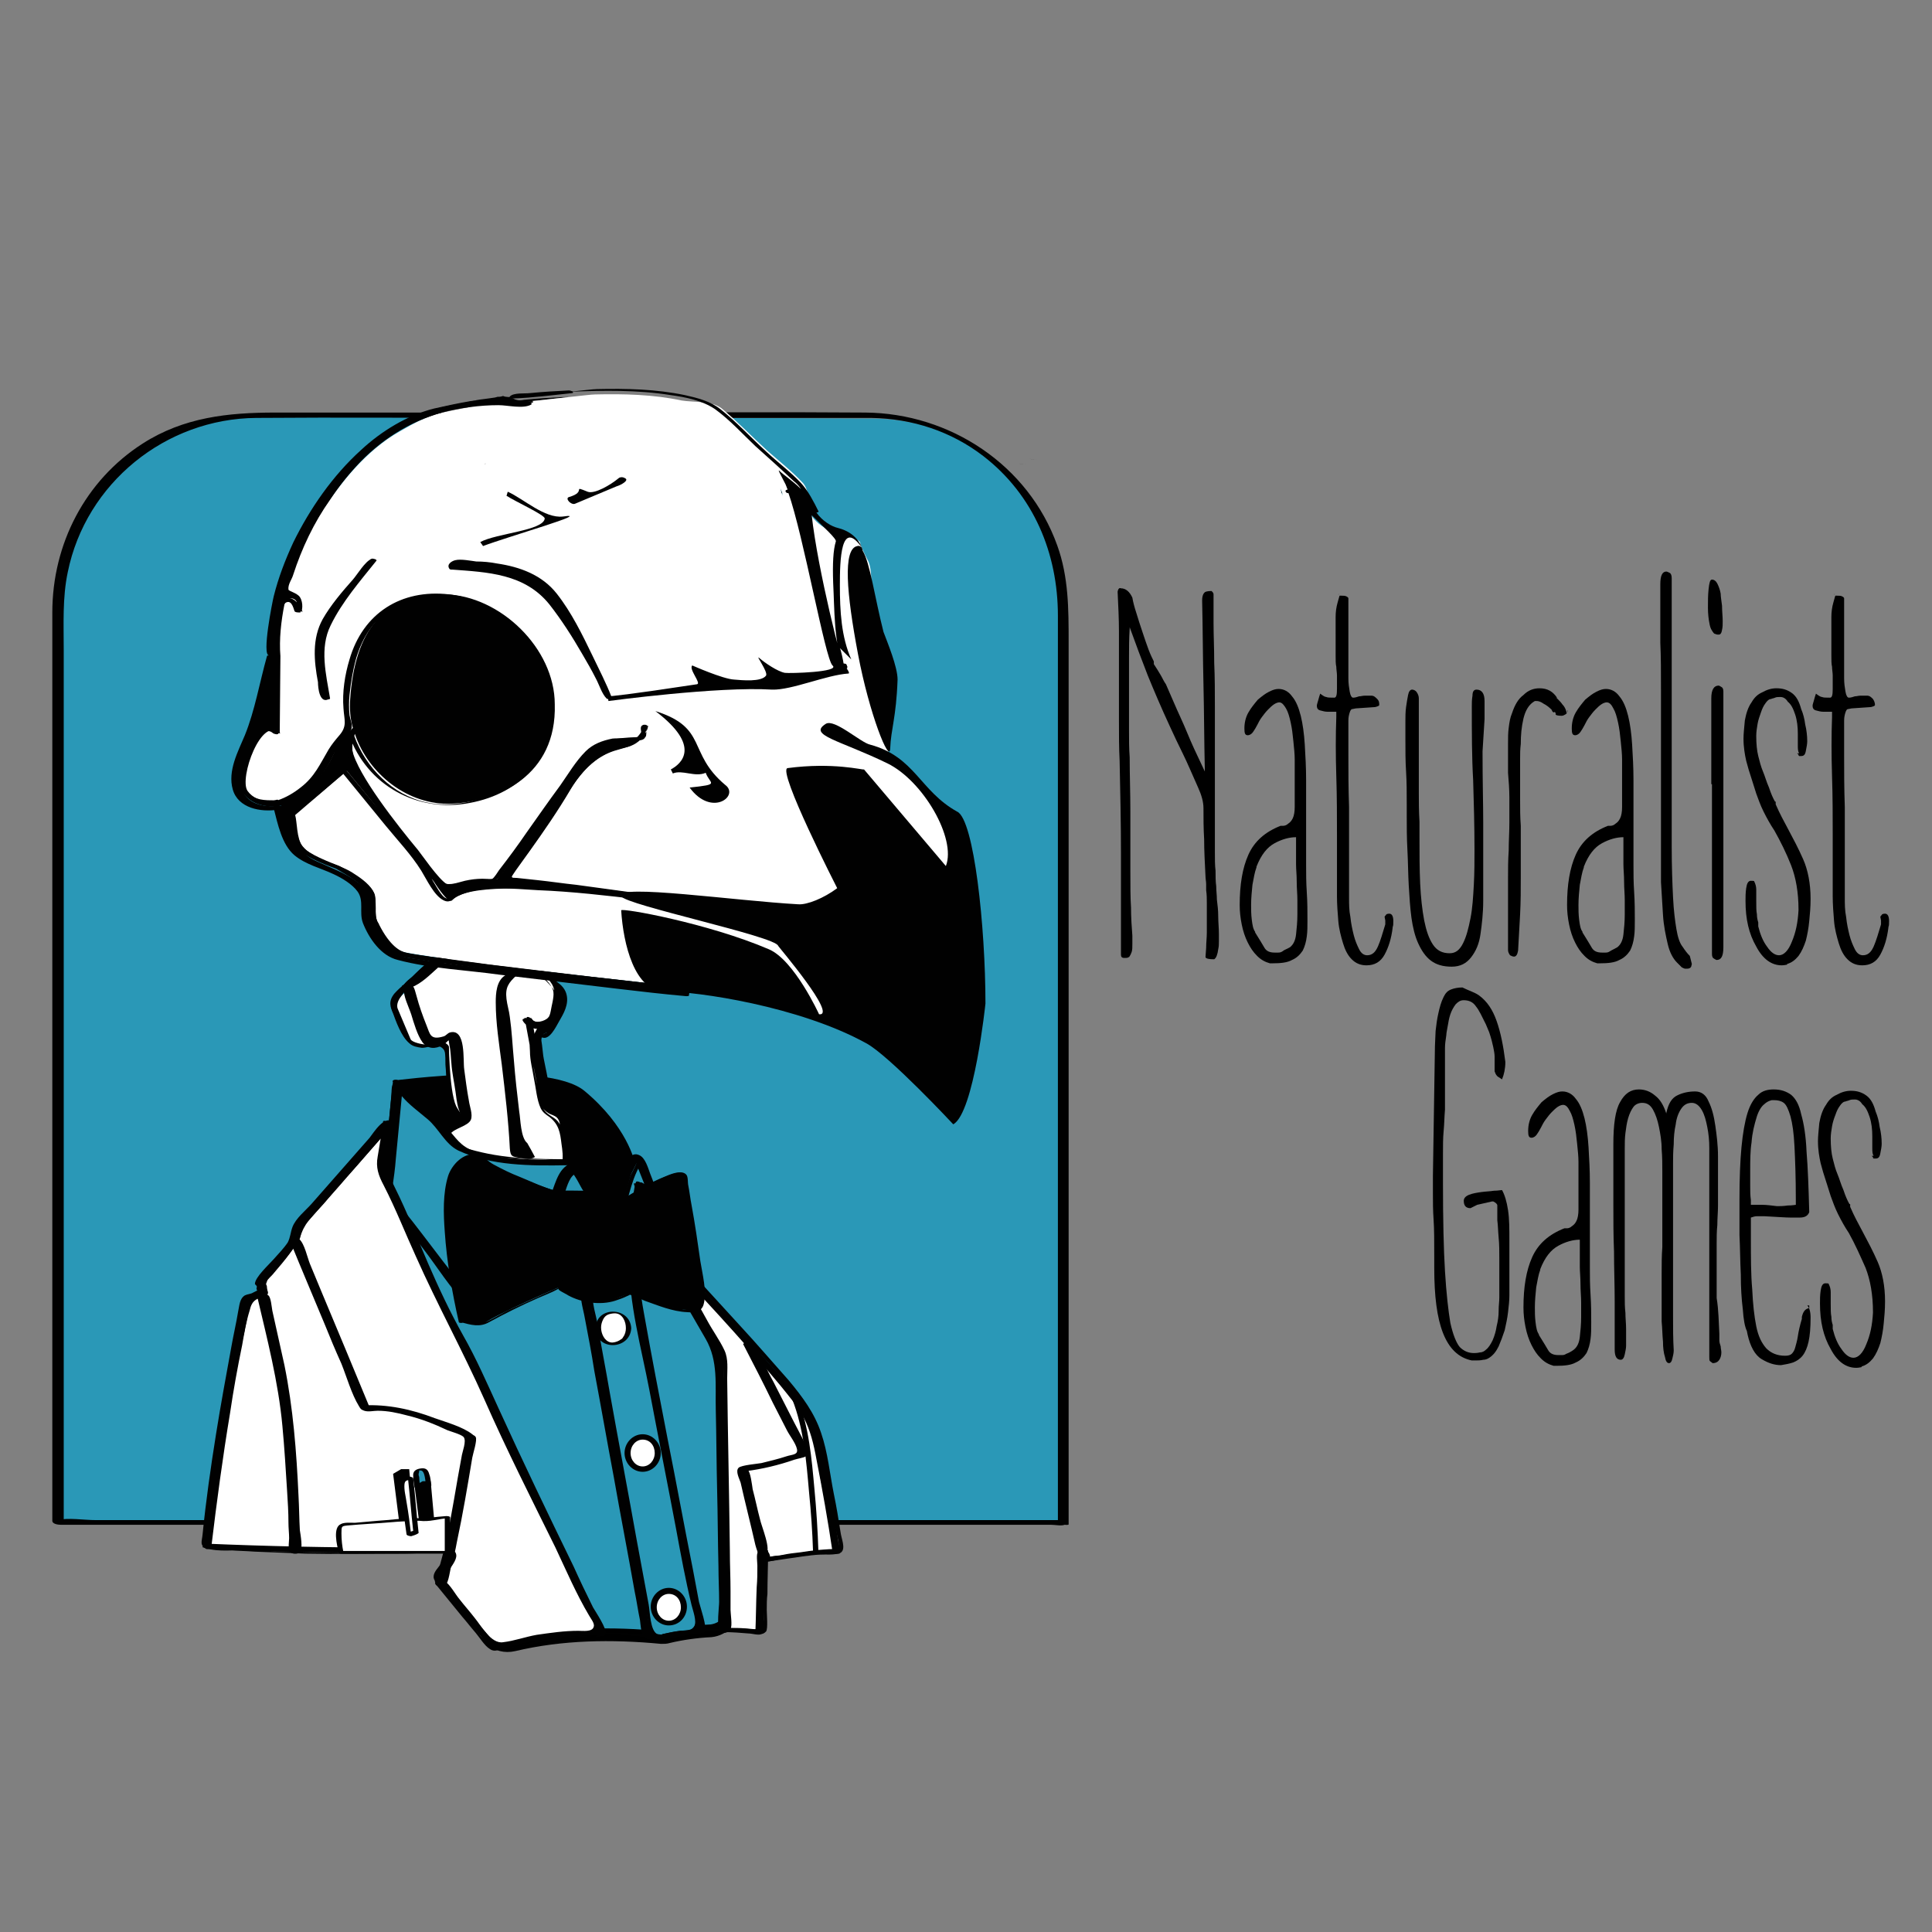 <?xml version="1.0" encoding="utf-8"?>
<!-- Generator: Adobe Illustrator 18.1.1, SVG Export Plug-In . SVG Version: 6.00 Build 0)  -->
<svg version="1.1" id="Layer_1" xmlns="http://www.w3.org/2000/svg" xmlns:xlink="http://www.w3.org/1999/xlink" x="0px" y="0px"
	 viewBox="0 0 288 288" enable-background="new 0 0 288 288" xml:space="preserve">
<rect x="0" y="0" width="288" height="288" fill="#808080" stroke="none"/>
<g>
	<g>
		<g>
			<path fill="#2A98B7" d="M158.6,227H8.7V91c0-16,13-29,29-29l92.3,0.4c16,0,28.6,12.6,28.6,28.6V227z"/>
			<path fill="#010101" d="M158.1,226.6c-5,0-9.9,0-14.9,0c-11.9,0-23.8,0-35.8,0c-14.4,0-28.9,0-43.3,0c-12.5,0-25,0-37.4,0
				c-4.1,0-8.3,0-12.4,0c-1.8,0-4.1-0.4-5.8,0c-0.1,0-0.2,0-0.3,0c0.4,0.2,0.8,0.4,1.3,0.6c0-9.3,0-18.7,0-28c0-19,0-38,0-57
				c0-15.1,0-30.2,0-45.3c0-3.9-0.2-7.8,0.6-11.6c2.7-13.3,14.6-22.9,28.1-23c12.5-0.1,25.1,0,37.6,0c16.7,0,33.3,0,50,0
				c1.4,0,2.8,0,4.1,0c6.1,0.1,11.9,2,16.7,5.7c7.5,5.8,11.1,14.5,11.1,23.8c0,12.1,0,24.3,0,36.4c0,19.3,0,38.6,0,57.9
				c0,12.9,0,25.7,0,38.6c0,0.7,0,1.3,0,2c0,0.5,1.6,0.8,1.6,0.5c0-9.6,0-19.2,0-28.9c0-19.3,0-38.6,0-57.9c0-14.9,0-29.8,0-44.7
				c0-4.9,0-9.7-1.7-14.4c-4.3-12-16-19.7-28.6-19.8c-12.5-0.1-25,0-37.4,0c-16.9,0-33.7,0-50.6,0c-7,0-13.6,0.7-19.7,4.6
				c-8.6,5.5-13.5,15-13.5,25.2c0,11.7,0,23.3,0,35c0,19.6,0,39.2,0,58.7c0,13.2,0,26.5,0,39.7c0,0.7,0,1.3,0,2
				c0,0.5,0.9,0.6,1.3,0.6c5,0,9.9,0,14.9,0c11.9,0,23.8,0,35.8,0c14.4,0,28.9,0,43.3,0c12.5,0,25,0,37.4,0c4.1,0,8.3,0,12.4,0
				c1.3,0,2.5,0,3.8,0c0.6,0,1.5,0.2,2,0c0.1,0,0.2,0,0.3,0C159.9,227.4,158.5,226.6,158.1,226.6z"/>
		</g>
		<g>
			<g>
				<path fill="#010101" d="M64,177c-1.3,0-2.1-2.7-2.8-3.9c-0.3-0.5-0.6-1-0.8-1.6c-0.4-1.2,0.1-1.8,0.7-2.5
					c0.9-0.9,1.8-2.3,2.8-2.9c1-0.7,2,0.2,2.9-1.2c0.6-0.9,0.6-2.1,0.6-3.2c-0.1-1.5,0-3.3-0.3-4.8c-0.6-3.6-4.6,0.3-5.9-1.8
					c-0.8-1.2-1.2-2.9-1.8-4.2c-0.8-1.7,0-2.5,1-3.4c1.1-1.1,2.3-2.1,3.4-3.2c0.6-0.5,1.2-1.3,1.8-1.4c0.8-0.1,1.7,0.2,2.5,0.2
					c1.3,0.1,2.7,0.3,4,0.4c1.3,0.1,2.7,0.3,4,0.4c0.6,0.1,1.5-0.1,2,0.2c0.3,0.2,0.6,0.6,0.8,0.8c0.5,0.4,1.2,0.7,1.7,1
					c1.3,0.8,3.2,1.3,2.5,4c-0.2,0.7-0.7,1.4-1.1,1.9c-0.2,0.4-0.8,1.9-1.2,2c-0.3,0.1,0.4,0-0.4-0.1c-0.3,0-0.5-0.3-0.5-0.3
					c0-0.4,1.1-1.4,1.3-1.7c0.1-0.2-0.2-0.2-0.2-0.2c-0.7,0.1-1.1,0.8-1.2,2c-0.1,0.6-0.2,1.2-0.1,1.8c0.2,2.2,0.8,4.9,1.1,7
					c0.2,1.7-0.3,3.3,1,3.8c0.1,0,0.4,0,0.6,0.1c0.6,0.2,0.7,0.1,1,0.8c0.5,1.4,0.6,3.6,0.2,5.1c0.2,0,0.4-0.1,0.6-0.1
					c0,0,0-0.1,0-0.1c0-0.2-0.2-0.1-0.3-0.1c-6.8,1.7-13.5,3.5-20.3,5.2c-0.3,0.1-0.3,0.4,0,0.3c6.8-1.7,13.5-3.5,20.3-5.2
					c-0.1,0-0.2-0.1-0.3-0.1c0,0.1,0,0.1,0,0.2c0,0.2,0.5,0,0.6-0.1c0.3-1.1,0.2-2.5,0.1-3.6c-0.2-1.5-0.3-2.2-1.3-2.5
					c-0.4-0.1-1.1-0.1-1.4-0.4c-0.6-0.7-0.8-2.9-1-4c-0.3-2-0.5-4-0.7-6c-0.1-0.6-0.3-1.4-0.2-2c0.1-1.4,1.4-2.3,0.7-1.5
					c-0.2,0.2-0.3,0.4-0.5,0.6c-0.2,0.3-0.5,0.6-0.7,0.9c-0.1,0.1,0,0.2,0.1,0.2c1.2,0.4,1.4,1.1,2.2-0.3c0.6-1.1,1.7-2.3,2.1-3.7
					c1-3.7-3-4.1-4.4-5.3c-0.7-0.6-0.8-0.8-1.5-0.9c-1.2-0.1-2.4-0.2-3.6-0.3c-2.7-0.3-5.3-0.5-8-0.8c-1.7-0.2-3,1.7-4.4,2.9
					c-0.9,0.9-2,1.7-2.9,2.7c-0.9,1.1-0.7,2-0.1,3.1c0.6,1.3,1.3,3.2,2.2,4.1c0.8,0.9,2.3,0.3,3.3,0.2c0.8-0.1,1.9-0.3,2.1,1.2
					c0.1,0.6,0.1,1.4,0.1,2c0.1,1,0.1,2,0.2,3c0,0.5,0.2,1.5,0.1,2c0,0-1.4,1.4-1.4,1.4c-0.1,0-0.3-0.2-0.5-0.2
					c-0.4,0.1-0.6,0-0.9,0.2c-0.4,0.2-0.7,0.6-1,0.9c-0.9,1-2.1,1.9-2.9,3.1c-1.1,1.5,0.2,3.2,0.9,4.5c0.8,1.5,1.3,3.4,2.7,3.4
					C63.9,177.4,64.3,177,64,177z"/>
				<path fill="#010101" d="M64,176.8c-1.3-0.2-1.9-2.7-2.4-3.7c-0.4-0.9-1.1-1.7-0.9-2.8c0.2-0.8,1-1.5,1.5-2.1
					c0.5-0.6,1-1.3,1.6-1.8c1-0.7,1.5-0.4,2.4-0.7c1-0.4,1.4-1.6,1.5-2.7c0.2-1.7,0-3.8-0.2-5.5c-0.1-0.7-0.2-1.6-0.8-2.1
					c-1.1-0.9-2.3-0.1-3.5-0.1c-2.2,0-3-2.8-3.5-4.5c-0.7-2.2,0.7-3,2.1-4.4c0.8-0.7,1.5-1.4,2.3-2.1c1.1-1.1,1.1-1.2,3.3-1.2
					c1.8,0,3.7,0.4,5.5,0.6c1.1,0.1,2.1,0.2,3.2,0.3c1,0.1,1.7,0.4,2.5,0.9c1,0.6,2.1,1.1,3,1.8c1.8,1.2,1.3,3,0.4,4.6
					c-0.5,0.8-0.8,2.1-1.5,2.5c-0.2,0.1,0.6,0.3,0.7,0.3c0,0,0,0,0.1,0c0.1,0,0.1-0.1,0.1-0.1c-0.1-0.4-0.6-0.5-0.4-1.1
					c0.1-0.5,1-0.7,0.9-1.2c0-0.1-0.3-0.2-0.4-0.2c-3.5-0.6-1.3,7.9-1,9.4c0.3,1.7-0.3,4.3,1.3,5.4c0.6,0.4,1.3,0.5,1.7,1.3
					c0.6,1.2,0.3,3.3,0.1,4.6c0,0.2,0.5,0.3,0.7,0.2c0.2,0,0.4-0.1,0.6-0.1c0,0,0.1,0,0.1-0.1c0.2-1.2-7,1.1-7.6,1.2
					c-2.6,0.7-5.2,1.3-7.8,2c-1.3,0.3-2.6,0.7-3.9,1c-0.7,0.2-1.6,0.3-2.3,0.7c0,0,0,0.1,0,0.1c0,0.1,0,0.1,0,0.2
					c0,0.1,0.4,0.2,0.5,0.2c1.1,0.1,2.4-0.5,3.5-0.8c2-0.5,3.9-1,5.9-1.5c3.8-1,7.5-1.9,11.3-2.9c0.2-0.1,0.1-0.2,0-0.3
					c-0.1,0-0.2-0.1-0.3-0.1c-0.1,0-0.6-0.2-0.6,0c0,0.1,0,0.1,0,0.2c0,0.1,0.1,0.1,0.1,0.1c2,1.5,1.8-5.3,0.3-6.2
					c-0.7-0.5-1.5-0.3-2-1.1c-0.6-1.1-0.5-2.8-0.7-4c-0.2-1.7-0.4-3.5-0.6-5.2c-0.1-1-0.7-3.1,0.6-3.8c-0.2-0.1-0.5-0.2-0.7-0.2
					c-0.2,0.7-1.7,1.4-1.3,2.2c0.1,0.3,1.5,0.8,1.9,0.7c1-0.2,1.8-2.1,2.3-2.9c0.7-1.2,1.3-2.6,0.7-4c-0.4-0.9-1.2-1.4-2-1.9
					c-0.5-0.3-1-0.5-1.4-0.7c-0.7-0.3-1.1-0.9-1.8-1.2c-1-0.5-2.2-0.5-3.3-0.6c-2.6-0.2-5.2-0.5-7.8-0.7c-1.4-0.1-2.5-0.3-3.8,0.5
					c-1.5,1-2.9,2.6-4.2,3.8c-1.3,1.2-2.1,2.1-1.5,3.8c0.5,1.4,1.3,3.7,2.5,4.7c0.5,0.5,1.2,0.6,1.9,0.7c0.7,0,1.6-0.4,2.3-0.3
					c1.7,0.3,1.3,2.5,1.4,3.8c0.1,1.4,0.7,3.5-0.2,4.7c-0.1,0.2-1.2,1-0.7,0.9c0,0-0.5-0.1-0.6-0.1c-1.7,0-3.2,2.1-4.2,3.3
					c-1.6,1.8-1.3,3-0.2,5c0.4,0.8,2.4,5.8,4.2,3.8c0.1-0.1,0-0.1-0.1-0.2c0,0-0.1-0.1-0.1-0.1c-0.2-0.1-1-0.1-0.6,0.1
					c-0.5-0.3-0.6-0.2-1-0.7c-0.3-0.3-0.5-0.7-0.6-1.1c-0.2-0.5-0.5-1-0.7-1.5c-1-1.8-1.6-3.1-0.2-4.9c0.8-1,1.8-2.1,2.8-2.9
					c0.8-0.6,1.1-0.1,1.8-0.4c1.2-0.4,1.6-1.7,1.5-2.8c-0.1-1.5-0.2-2.9-0.3-4.4c0-0.8,0-1.8-0.6-2.4c-0.3-0.3-0.8-0.4-1.2-0.5
					c-0.3,0-0.7,0-1,0c-1,0.1-0.9,0.2-2.2-0.4c-1.3-0.6-1.4-1-2-2.2c-0.2-0.5-0.5-1.1-0.7-1.6c-0.9-2,0-3.1,1.5-4.4
					c1-0.9,1.9-1.8,2.9-2.7c1.1-1,1.9-1.3,3.4-1.4c0.9,0,1.9,0.2,2.8,0.3c2.9,0.3,6.9,0,9.3,1.7c1.9,1.3,4.8,1.7,4.2,4.8
					c-0.2,0.9-0.7,1.6-1.1,2.4c-0.3,0.5-0.8,1.7-1.3,2c-0.8,0.5-0.9-0.3-0.6-0.9c0.2-0.4,0.7-0.7,0.9-1.2c0.1-0.2-0.6-0.3-0.7-0.2
					c-1.2,0.6-0.9,2.3-0.8,3.3c0.3,2.6,0.6,5.3,0.9,7.9c0.2,1.3,0.3,2.3,1.4,3c1,0.6,1.7,0.7,2,1.9c0.1,0.8,0.2,1.6,0.2,2.4
					c0,0.6,0.2,1.4,0.1,1.9c-0.2,0-0.4,0-0.6,0c-0.9-0.4-3.9,0.9-4.8,1.1c-1.7,0.4-3.4,0.9-5.1,1.3c-1.6,0.4-3.1,0.8-4.7,1.2
					c-0.8,0.2-1.6,0.4-2.3,0.6c-0.5,0.1-1,0.3-1.6,0.4c-0.9,0.1-1,0.2-0.5,0.2c1.5,0.1,3.5-0.8,4.9-1.2c1.6-0.4,3.1-0.8,4.7-1.2
					c3.1-0.8,6.5-1.9,9.3-2.6c0.2,0.1,0.4,0.2,0.7,0.2c0.3-1.4,0.6-4.4-0.5-5.6c-0.3-0.4-0.6-0.3-1-0.5c-1.5-0.7-1.2-1.8-1.4-3.3
					c-0.2-2.6-1.1-5.1-1.2-7.7c0-0.3,0.6-3.3,0.7-3.2c-0.1-0.2-1.1,1.2-1.3,1.5c0,0,0,0.1,0,0.1c0.3,0.2,0.5,0.4,0.8,0.3
					c0.2,0.1,0.5,0.2,0.7,0.3c0.7-0.4,1-1.5,1.3-2.2c0.6-1.1,1.4-2.1,1.1-3.4c-0.4-2-3.4-2.9-4.8-4c-0.6-0.4-0.9-0.6-1.6-0.7
					c-1.9-0.2-3.8-0.3-5.7-0.4c-1.8-0.2-3.7-0.5-5.5-0.6c-1.1,0-1.5,0.3-2.3,1c-1.4,1.2-2.7,2.5-4,3.7c-0.7,0.7-1.3,1.4-1.1,2.5
					c0.2,1.4,1.1,3.3,1.8,4.5c0.3,0.6,0.6,1,1.3,1.3c1.6,0.6,4.1-1.3,4.9,0.9c0.6,1.6,0.4,4,0.4,5.6c0,1.2-0.1,1.8-1.1,2.6
					c-0.9,0.7-1,0.5-1.8,0.8c-1.3,0.5-2.2,2-3.1,3c-0.9,1.1-1.3,1.9-0.7,3.3c0.7,1.7,1.6,4.8,3.7,5.2
					C64.4,177.3,64.5,176.9,64,176.8z"/>
			</g>
			<path fill="#FFFFFF" d="M64.8,176.4c-0.4,0.1-0.9-0.2-1.1-0.7l-2.2-4.8c-0.3-0.6-0.2-1.5,0.2-2l2.9-3.4c0.4-0.4,0.9-0.5,1.3-0.3
				h0c0.8,0.5,1.8-0.4,1.7-1.6l-0.4-6.8c-0.1-0.8-0.6-1.4-1.2-1.4l-2.6,0.3c-0.4,0-2-0.3-2.2-0.8l-1.9-4.5c-0.3-0.7,0.2-1.6,0.7-2.1
				l5.5-4.7c0.2-0.2,0.4-0.3,0.6-0.3l11.1,1.2c0.2,0,0.5,0.6,0.6,0.7l3.5,2.4c0.5,0.3,0.4,2.2,0.3,2.9l-2,3.7
				c-0.1,0.8-0.7-0.3-1.3-0.4l1.3-1.8c-0.8-0.1-1.4,0.8-1.3,1.8l0.8,7.6c0.1,1.1,0.7,4.9,1.4,4.2l1.3,0.4c1.1,3.1,0.3,6.3,0.4,5.4
				L64.8,176.4z"/>
		</g>
		<path fill="#010101" d="M100.4,194.1h-3.2l-28.8-23l-9.9-10c0,0,23-3.1,28.6,1.5c6.4,5.3,7.5,10.6,7.5,10.6L100.4,194.1z"/>
		<path fill="#FFFFFF" d="M69.1,166.6c0,0-0.9-1.3-1.1-1.7c-1.1-2.4-1.1-10.2-1.1-10.2l2.1-0.4V166.6z"/>
		<g>
			<g>
				<path fill="#FFFFFF" d="M87.7,208.5L67,210c-0.5,0-0.9-0.3-1.2-0.8l-2.1-5c-0.3-0.7-0.1-1.5,0.3-2l3.3-3.2
					c0.4-0.4,0.9-0.4,1.4-0.1l0,0c0.8,0.6,1.9-0.2,1.9-1.4l-0.2-6.9c0-0.8-0.6-1.5-1.2-1.5l-2.8,0c-0.5,0-0.9-0.3-1.1-0.8l-2-4.7
					c-0.3-0.7-0.1-1.6,0.4-2l5.4-4.6c0.2-0.2,0.4-0.3,0.7-0.3l12.3-0.2c0.2,0,0.4,0.1,0.6,0.2l5.1,3.3c0.5,0.3,0.8,1.1,0.6,1.8
					l-1,4.4c-0.2,0.8-0.8,1.3-1.4,1.2l-2.1-0.4c-0.8-0.1-1.5,0.7-1.4,1.7l0.6,7.7c0.1,1.1,1.1,1.8,1.9,1.2l0.1-0.1
					c0.5-0.4,1.1-0.3,1.5,0.2l3.2,4.1c0.3,0.4,0.4,1.1,0.3,1.6l-1.2,4.1C88.6,208.1,88.2,208.5,87.7,208.5z"/>
				<path fill="#010101" d="M87.5,208.3c-3.8,0.3-7.6,0.5-11.4,0.8c-2.3,0.2-4.7,0.3-7,0.5c-1.7,0.1-2.4,0.5-3.3-1.3
					c-0.8-1.7-2.7-4.7-1.4-6.3c0.7-0.9,1.7-1.6,2.5-2.4c0.8-0.8,1-0.6,2.1-0.5c2.2,0.2,1.8-2.5,1.8-3.9c0-1.2-0.1-2.4-0.1-3.6
					c0-0.8,0.1-1.8-0.5-2.4c-1.4-1.5-3.7,0.6-4.9-1.5c-0.9-1.6-2.8-5-1.2-6.5c1.5-1.4,3.3-3.3,5.1-4.3c1.2-0.7,3.3-0.3,4.6-0.3
					c2.4,0,4.8-0.1,7.3-0.1c1.7,0,3.1,1.3,4.5,2.2c0.8,0.5,1.6,0.8,2.1,1.7c0.6,1.1,0,2.4-0.2,3.5c-0.2,1.1-0.2,2.8-1.5,3
					c-0.8,0.1-1.7-0.5-2.6-0.3c-2,0.5-1.1,4.1-1,5.5c0.1,1.4-0.3,5.1,1.5,5.6c1,0.2,1.4-0.6,2.4,0c1,0.7,1.8,2.3,2.5,3.2
					c0.7,1,0.9,1.7,0.6,2.9c-0.3,1.1-0.7,4-2,4.4c-0.4,0.1,0.4,0.3,0.6,0.2c1.1-0.3,1.2-1.1,1.5-2.1c0.3-1.1,0.9-2.3,1-3.5
					c0.1-1.1-0.7-1.8-1.3-2.6c-0.7-0.9-1.4-2-2.2-2.8c-0.6-0.6-1-0.5-1.7-0.5c-0.9-0.1-1,1.7-1.8-0.8c-0.1-0.4-0.1-1-0.1-1.4
					c-0.1-1.3-0.2-2.5-0.3-3.8c-0.1-0.8-0.5-2.8,0-3.5c1.3-1.8,3.7,1.4,4.7-1.6c0.5-1.6,1.6-4.8,0.2-6.1c-0.7-0.6-1.6-1-2.4-1.5
					c-0.9-0.6-1.8-1.3-2.7-1.7c-1.4-0.6-3.3-0.2-4.7-0.2c-2.6,0-5.2,0.1-7.7,0.1c-1.5,0-2.2,0.7-3.3,1.6c-1.2,1-4.7,2.9-4.5,4.9
					c0.1,0.9,0.7,1.9,1.1,2.8c0.4,0.9,0.7,2.3,1.4,3c1.7,1.7,4.3-1.1,4.9,2.2c0.2,1.2,0.1,2.6,0.1,3.8c0,0.9,0.3,2.3-0.1,3.2
					c-0.6,1.5-1.5,0.3-2.6,0.7c-0.8,0.3-1.6,1.3-2.2,1.9c-0.6,0.6-1.6,1.2-1.9,2c-0.5,1.1,0.2,2.3,0.7,3.2c0.7,1.5,1.1,4.3,3.1,4.3
					c1.9,0,3.9-0.3,5.8-0.4c4.9-0.4,9.9-0.7,14.8-1.1C88.3,208.6,87.9,208.3,87.5,208.3z"/>
			</g>
			<g>
				<path fill="#010101" d="M87.5,208.3c-3.1,0.2-6.2,0.4-9.3,0.7c-2.3,0.2-4.6,0.3-6.9,0.5c-1.3,0.1-2.8,0.5-4.1,0.3
					c-1.5-0.2-2.2-3.2-2.8-4.7c-0.1-0.3-0.3-0.6-0.4-0.9c-0.3-1.2,0.2-1.6,0.7-2.3c0.8-0.9,1.7-1.9,2.6-2.6c1.3-1,3.4,1,3.5-2.3
					c0-2,0.1-4.5-0.2-6.5c-0.4-2.7-3-1.2-4.3-1.6c-1-0.3-1.4-1.9-1.9-3c-0.6-1.3-1.7-3-0.6-4.3c1.3-1.6,3.2-2.7,4.6-3.9
					c1.1-1,2-0.9,3.4-0.9c2.3,0,4.6-0.1,6.8-0.1c1.2,0,2.8-0.4,3.9,0.2c0.8,0.4,1.6,1,2.4,1.6c0.8,0.5,1.7,0.9,2.4,1.5
					c1.1,1,0.4,2.7,0.1,4.1c-0.4,1.7-0.5,3-2.1,2.9c-0.8,0-1.7-0.6-2.5-0.1c-0.9,0.6-0.7,1.9-0.6,3.1c0.1,1.6,0.2,3.2,0.4,4.9
					c0.1,0.9,0,2,0.7,2.7c1,1,2-0.4,3,0.2c0.8,0.5,1.6,2,2.2,2.8c0.9,1.1,1.4,1.6,1,3.3C89.2,205.3,88.7,208,87.5,208.3
					c-0.4,0.1,0.2,0.4,0.3,0.3c1-0.3,1.2-1.2,1.6-2.3c0.3-1,1-2.5,0.9-3.6c-0.1-1.1-1.1-2-1.7-2.7c-0.6-0.8-1.2-1.8-1.9-2.5
					c-0.3-0.3-0.6-0.5-1-0.6c-0.4-0.1-0.7,0.3-1.1,0.3c-1.7,0.1-1.4-2.1-1.5-3.7c-0.1-1.5-0.2-3-0.3-4.4c0-0.9-0.1-1,0.6-1.6
					c0.7-0.7,1.1-0.4,2-0.3c0.8,0.1,1.7,0.3,2.2-0.7c0.5-0.9,0.6-2.5,0.8-3.6c0.3-1.3,0.6-2.3-0.4-3.2c-0.6-0.5-1.4-0.9-2.1-1.3
					c-1.2-0.8-2.7-2.1-4.1-2.2c-1.9-0.1-3.7,0.1-5.6,0.1c-2.1,0-4.2,0-6.3,0.1c-1.4,0.1-2.4,1.3-3.5,2.3c-1.1,0.9-4.2,2.5-3.5,4.8
					c0.3,1.2,1,2.3,1.4,3.3c0.4,0.9,0.7,1.9,1.4,2.2c0.8,0.4,1.9,0.1,2.7,0.1c0.7,0,1.4,0.2,1.6,1.3c0.1,0.4,0,1.1,0,1.5
					c0,1.5,0.1,3,0.1,4.5c0,0.5,0.1,1.2-0.2,1.7c-0.2,0.3-1,0.5-1.3,0.5c-0.2,0-0.4-0.2-0.7-0.2c-0.9-0.1-1.6,0.9-2.3,1.6
					c-0.7,0.7-1.6,1.3-2.2,2.2c-0.7,1.1-0.1,2.1,0.3,3.1c0.5,1.2,1,2.6,1.6,3.7c0.7,1.2,1.5,1.1,2.5,1c1.9-0.1,3.7-0.3,5.6-0.4
					c4.4-0.3,8.9-0.6,13.3-0.9c0.3,0,0.6,0,0.9-0.1C88.2,208.6,87.7,208.3,87.5,208.3z"/>
				<path fill="#010101" d="M87.3,208.2c-5.4,0.4-10.8,0.7-16.2,1.2c-1.2,0.1-3.5,0.8-4.5-0.1c-0.6-0.5-1-1.7-1.3-2.5
					c-0.3-0.7-0.6-1.4-0.9-2.2c-0.5-1.4,0-2.1,0.9-3.1c0.7-0.7,1.6-2,2.7-2.3c0.6-0.2,1.1,0.1,1.7,0c1.1-0.2,1.3-1,1.4-2.1
					c0.1-2.1,0.3-4.5-0.2-6.5c-0.2-1-0.6-1.6-1.5-1.8c-1.4-0.4-2.6,0.4-3.8-0.8c-0.5-0.5-0.8-1.8-1.1-2.5c-0.7-1.6-1.2-2.7,0-4.2
					c1.2-1.5,4.3-4,6.2-4.3c2.5-0.3,5.2-0.1,7.7-0.1c1.5,0,3-0.2,4.4,0.4c1,0.4,1.9,1.2,2.8,1.8c1.3,0.8,2.1,1.7,1.8,3.3
					c-0.2,1-0.4,2.3-0.7,3.2c-1,2.2-2.8,0.3-4.2,1.2c-1.4,0.9-0.6,3.9-0.6,5.2c0.1,1.4-0.3,4.5,1,5.6c1.1,0.9,2.4-0.1,3.4,0.7
					c0.7,0.5,1.2,1.7,1.7,2.4c1,1.3,1.2,2,0.9,3.6c-0.2,0.9-0.4,1.9-0.8,2.7c-0.3,0.7-1,0.9-1.3,1.5c0,0,0.1,0.1,0.1,0.1
					c0.8,0.5,1.5,0.3,2-0.4c0.6-0.7,0.7-1.8,1-2.7c0.3-0.9,0.8-1.9,0.5-2.9c-0.2-0.9-0.9-1.6-1.5-2.3c-0.8-0.9-1.5-2.4-2.6-3
					c-0.3-0.2-0.6-0.3-1-0.3c-1-0.2-1.6,0.3-2-0.9c-0.3-1.1-0.2-2.6-0.3-3.7c-0.1-1.1-0.6-2.9-0.1-4c0.8-1.8,3,0,4.3-1.1
					c0.7-0.6,0.8-1.7,0.9-2.5c0.2-1.1,0.7-2.5,0.5-3.6c-0.3-1.8-3.2-2.9-4.5-3.8c-1.7-1.1-3.2-1.2-5.2-1.2c-3.1,0.1-6.4-0.2-9.5,0.2
					c-1.9,0.3-3.2,2-4.7,3.1c-1.2,0.9-2.8,2-2.6,3.7c0.1,1.3,1,2.6,1.5,3.8c0.3,0.8,0.6,1.6,1.3,2.1c0.5,0.3,1.1,0.4,1.6,0.4
					c0.4,0,0.8-0.1,1.2-0.1c1.5,0.2,1.5,1.1,1.6,2.3c0.1,1.5,0.1,2.9,0.1,4.4c0,0.9,0.2,1.4-0.6,1.9c-1,0.7-0.5,0.1-1.2,0.3
					c-1.7,0.4-3,1.8-4.2,3.1c-1,1.1-1,2-0.6,3.3c0.5,1.4,1,3.1,1.8,4.3c1,1.5,2.3,1.3,3.9,1.2c3.8-0.3,7.6-0.5,11.4-0.8
					c1.8-0.1,3.6-0.3,5.5-0.4c0.7,0,1.8,0.1,2.4-0.3c0,0,0-0.1,0-0.1c-0.2-0.2-0.4-0.3-0.6-0.3c-0.3-0.1-0.8,0.1-0.3,0.3
					c-0.9-0.3-2.8,0.2-3.8,0.3c-1.3,0.1-2.6,0.2-3.9,0.3c-3.2,0.2-6.3,0.5-9.5,0.7c-1.5,0.1-3.2,0.7-4.4-0.7
					c-0.7-0.8-0.9-2.1-1.3-3.1c-0.7-1.8-1.3-3,0.2-4.5c0.9-0.9,2.3-2.5,3.5-2.7c0.7-0.1,1.5,0.4,2.1-0.4c0.4-0.5,0.2-1.9,0.2-2.5
					c0-1.4-0.1-2.9-0.1-4.3c0-1.2-0.2-2.2-1.5-2.5c-0.4-0.1-0.8,0-1.3,0c-2.6-0.2-2.9-1.8-3.8-3.7c-0.6-1.2-1.1-2.4-0.3-3.7
					c0.4-0.6,1-1.1,1.6-1.6c0.6-0.5,1.2-0.9,1.8-1.3c0.4-0.3,0.8-0.7,1.2-1.1c1.3-1,2.7-1,4.3-1c2.8,0,5.8-0.3,8.6-0.1
					c1.9,0.1,3,1.2,4.5,2.2c1.5,1,2.8,1.6,2.5,3.7c-0.1,0.9-0.3,1.8-0.5,2.7c-0.3,1.1-0.4,2-2.2,2.1c-0.3,0-0.6-0.2-1-0.2
					c-0.9,0-1.7,0.5-2,1.4c-0.3,1,0.2,2.7,0.2,3.7c0.1,0.9,0.1,1.9,0.2,2.8c0.1,1,0.2,2.2,1.3,2.5c0.3,0.1,0.5,0,0.8,0.1
					c1.5,0.1,1.7,0.2,2.6,1.5c0.6,0.9,1.6,1.7,2.1,2.7c0.6,1.2,0.1,2.4-0.3,3.6c-0.3,0.9-0.8,1.8-1.1,2.8c-0.3,0.8,0.5-0.5,0.6-0.6
					c0.7-1.2,1.3-3.4,1.2-4.8c-0.2-1.4-1.8-3.3-2.7-4.3c-0.6-0.7-1.2-1.1-2.2-1c-0.8,0.1-1,0.6-1.8-0.3c-0.4-0.5-0.3-1.5-0.3-2.2
					c-0.1-1.3-0.2-2.7-0.3-4c-0.1-0.8-0.4-2.3,0-3.1c0.8-1.5,2.4-0.4,3.4-0.7c1.2-0.3,1.4-1.4,1.7-2.4c0.4-1.9,1.2-3.7-0.5-5.1
					c-0.6-0.5-1.3-0.8-2-1.2c-1-0.6-1.9-1.4-3-1.8c-1.5-0.4-3.1-0.1-4.6-0.1c-2.5,0.1-5.4-0.3-7.8,0.2c-1.7,0.3-3.1,1.8-4.4,2.9
					c-1.4,1.1-2.8,2.2-2.3,4.1c0.3,1.3,1.3,4.2,2.5,5c0.9,0.7,2,0.2,3,0.3c2,0.1,1.7,2.5,1.8,4c0,1.4,0.2,3.1-0.1,4.5
					c-0.4,1.8-2.1,0.9-3.4,1.6c-1.4,0.8-3.8,3.1-3.4,4.9c0.3,1.5,1.2,3.6,2.1,4.9c0.8,1.1,1.8,1.1,3.1,1.1c6.3-0.3,12.7-1,19-1.5
					C88.2,208.5,87.6,208.1,87.3,208.2z"/>
			</g>
		</g>
		<g>
			<path fill="#FFFFFF" d="M80,176.5l-9.4,1.5c-4.8,1.6-4-6.2-4.3-8.9l3.4-2.5c-0.5-2.3-1.6-10.3-1.8-12.3c-0.1-0.9-2.9,2.4-3.8,0.9
				c-1.3-2-3-8.2-3-8.2c-0.9,0.4,5.2-4.1,5.5-4.8c0.6-1.3,10.1,0.2,11.5-0.2l4.7,4.6c0.7,2.1,1-1.4-0.2,4.8
				c-0.5,2.6-3.9,0.6-3.8,0.4l2.6,13.6l2.5,1.4C85.7,175.4,84.8,174.9,80,176.5z"/>
			<g>
				<path fill="#010101" d="M80.1,176.3c-3.3,0.5-6.5,1.2-9.8,1.6c-3.3,0.5-3.4-3.9-3.6-7.2c0-0.2-0.2-1.5-0.2-1.5
					c0.1-0.3,0.8-0.6,0.9-0.7c0.8-0.6,1.6-1.2,2.5-1.8c0,0,0.1-0.1,0.1-0.2c-0.6-2.6-0.9-5.3-1.2-8c-0.1-0.9-0.1-4.3-0.9-4.5
					c-0.4-0.1-1,0.5-1.3,0.7c-0.7,0.4-1.5,1-2.2,0.3c-0.4-0.4-0.7-1.3-0.9-1.9c-0.8-2-1.5-4.1-2.1-6.2c0-0.1-0.2-0.1-0.3-0.1
					c0.4-0.1,0.6-0.2,1-0.5c0.5-0.4,1.1-0.9,1.6-1.3c0.9-0.7,1.9-1.5,2.8-2.3c1.6-1.6,4.4-0.8,6.3-0.7c1.3,0.1,2.5,0.2,3.8,0.2
					c0.4,0,0.8,0,1.1,0c0.5,0,0-0.3,0.4,0.1c1.6,1.5,3.3,3,4.6,4.8c0.5,0.6,0.5,0.4,0.3,1.3c-0.2,0.9-0.3,2.9-0.7,3.4
					c-0.3,0.5-2.8,1.1-3.1-0.1c-0.1-0.2,0.3,1.6,0.3,1.8c0.4,2.1-0.1,2.7,0.3,4.8c0.3,1.6,0.6,3.2,0.9,4.8c0.1,0.6,0.5,1.8,0.8,2.3
					c0.3,0.5,1.1,0.9,1.5,1.1c0.7,0.4,0.7,0.5,0.9,1.5c0.2,1,0.4,2,0.5,3.1c0.2,1.3,0.2,2.6-0.6,3.5
					C82.8,175.8,81.1,175.9,80.1,176.3c-0.4,0.1-0.4,0.5,0,0.3c1.4-0.5,4.3-0.7,4.9-2.9c0.4-1.4-0.1-3.2-0.3-4.5
					c-0.1-0.6-0.2-1.9-0.6-2.4c-0.4-0.4-1.2-0.6-1.6-0.9c-0.9-0.5-0.8-0.4-1-1.6c-0.3-1.5-0.6-3.1-0.9-4.6c-0.5-2.6-1-5.2-1.5-7.8
					c-0.2,0.1-0.4,0.1-0.6,0.2c0.2,0.9,2.2,1,2.8,1c1.7-0.3,1.7-2.2,2.1-4.1c0.1-0.3,0.3-1.1,0.3-1.4c0-0.2-0.2-0.1-0.3-0.3
					c-0.6-1.1-1.5-1.8-2.3-2.6c-0.8-0.7-1.9-2.4-2.8-2.7c-0.3-0.1-0.8,0.1-1.1,0.1c-0.8,0-1.6-0.1-2.3-0.1c-1.8-0.1-3.7-0.3-5.5-0.3
					c-0.9,0-2-0.1-2.8,0.5c-1,0.8-2,1.9-3,2.7c-0.4,0.3-2.8,1.7-2.8,2.4c0,0.1,0.1,0.1,0.2,0.1c0.3,0-0.1-0.3,0,0.2
					c0.1,0.6,0.4,1.2,0.5,1.8c0.5,1.7,1.1,3.3,1.8,4.9c0.4,1,0.8,1.7,1.7,1.7c0.4,0,0.8-0.2,1.2-0.4c0.3-0.2,1.1-1,1.4-0.9
					c0.4,0.1,0.6,3.7,0.7,4.5c0.3,1.9,0.5,3.9,0.9,5.8c0,0.3,0.5,1.8,0.5,1.8c0,0.2-0.8,0.6-0.9,0.7c-0.8,0.6-1.6,1.2-2.5,1.8
					c0,0-0.1,0.1-0.1,0.2c0.3,2.4,0,5.1,0.9,7.3c0.8,2.1,2.3,2,3.8,1.7c3.1-0.6,6.2-1,9.3-1.5C80.2,176.6,80.5,176.2,80.1,176.3z"/>
				<path fill="#010101" d="M79.8,176.1c-1.5,0.3-3.1,0.5-4.6,0.8c-1.5,0.3-3.7,1-5.2,0.8c-3-0.3-2.8-4.1-2.9-6.2
					c0-0.7-0.4-1.8,0-2.4c0.5-0.9,2.7-1.2,3.1-2.2c0.3-0.8-0.2-2-0.3-2.8c-0.3-1.6-0.5-3.2-0.7-4.7c-0.2-1.3,0.3-6.1-2.1-5.5
					c-0.4,0.1-0.6,0.5-1,0.6c-2,0.6-2-0.4-2.5-1.6c-0.6-1.5-1.1-2.9-1.5-4.4c-0.3-0.9-0.3-1.9-1.4-1.7c0.2,0.1,0.4,0.2,0.6,0.4
					c3.1-1.2,4.8-5,8.3-5.1c2.8,0,5.7,0.9,8.5,0.4c0,0,0.1,0,0.1-0.1c0,0,0,0,0,0c0-0.2-0.7-0.4-0.8-0.2c0,0,0,0,0,0
					c0,0,0,0.1,0,0.1c0.7,0.8,1.6,1.5,2.3,2.2c0.8,0.7,2.7,2.2,2.8,3.4c0.1,0.8-0.3,2.1-0.4,2.8c-0.1,0.4-0.1,0.7-0.4,1
					c-0.4,0.5-2,1-2.4,0.2c-0.1-0.1-0.7-0.5-0.8-0.2c-0.1,0.4,0.2,1.2,0.3,1.7c0.2,1.1,0.1,2.2,0.2,3.3c0,1.4,0.4,2.8,0.6,4.1
					c0.3,1.4,0.4,3.1,1,4.4c0.3,0.6,0.7,0.9,1.3,1.3c1.4,1.1,1.6,2.3,1.8,4c0.3,2,0.5,4-1.7,4.9c-0.9,0.3-2,0.3-2.7,0.9
					c0,0,0,0,0,0.1c0,0.1,0,0.1,0,0.2c0,0.2,0.4,0.3,0.5,0.3c1.4,0,3.7-0.7,4.7-1.8c1.6-1.7,0.7-5,0.2-7c-0.2-1-0.4-1.3-1.3-1.8
					c-1.4-0.8-1.6-1-1.9-2.6c-0.7-3.9-1.5-7.8-2.2-11.7c0-0.2-0.5-0.3-0.7-0.3c-0.2,0.1-0.4,0.1-0.6,0.2c-0.1,0-0.1,0.1-0.1,0.2
					c1,1.9,4.3,1.6,5.1-0.3c0.5-1.1,1.1-3.4,0.6-4.4c-0.7-1.6-2.8-3.1-3.9-4.4c-0.8-0.8-1.3-1.2-2.4-1.2c-3-0.1-5.9-0.4-8.9-0.3
					c-2.3,0-3.3,1.3-5,2.8c-1,0.9-2.9,1.6-3.4,2.9c0,0,0,0.1,0,0.1c0.2,0.3,0.6,0.4,1,0.3c0.3-0.1-0.4-0.4-0.5-0.4c0,0-0.1,0-0.1,0
					c0,0-0.2,0-0.2,0.1c-0.1,1.2,0.7,2.7,1.1,3.9c0.4,1.3,0.9,3.1,1.7,4.2c0.8,1,1.9,1,3,0.4c1-0.6,0.8-1.3,1,0
					c0.2,0.9,0.2,1.9,0.3,2.8c0.1,1.4,0.4,2.7,0.6,4.1c0.1,0.8,0.2,1.6,0.4,2.4c0.1,0.3,0.4,1,0.3,1.3c-0.1,0.9-2,1.6-2.7,2.2
					c-1,0.9-0.7,1.3-0.6,2.7c0.1,2.1-0.1,5.3,1.8,6.7c1.3,0.9,2.8,0.6,4.2,0.3c2-0.4,4.1-0.7,6.1-1c0.7-0.1,2.4,0,2.8-0.7
					c0.1-0.2-0.4-0.3-0.4-0.3c-0.1,0-0.1,0-0.2-0.1c-0.5-0.1-0.2,0.3,0.1,0.4c0.1,0,0.1,0,0.2,0.1c-0.1-0.1-0.3-0.2-0.4-0.3
					c-0.4,0.8-4,0.8-4.8,1c-1.2,0.2-2.4,0.4-3.6,0.6c-0.6,0.1-1.3,0.4-2,0.3c-1.9-0.1-2.4-1.5-2.7-2.8c-0.3-1.2-0.3-2.5-0.3-3.7
					c0-0.5-0.2-1.2-0.1-1.7c0.2-1.1,1.1-1.5,1.9-2.1c0.3-0.2,1.5-0.8,1.6-1.2c0.1-0.3-0.2-0.9-0.3-1.2c-0.3-1.1-0.4-2.3-0.6-3.5
					c-0.3-1.8-0.4-3.6-0.7-5.4c-0.1-0.7,0-1.8-0.7-2.2c-0.8-0.4-1.3,0.6-1.9,0.9c-2.1,0.9-2.7-2.3-3.2-3.7c-0.1-0.3-1-4-1.4-4.1
					c-0.2-0.1-0.3-0.3-0.5-0.4c0.4,0.2,0.8,0,0.9-0.5c0.2-0.2,0.5-0.4,0.7-0.6c0.4-0.3,0.7-0.5,1.1-0.8c1.1-0.8,1.9-1.8,3-2.6
					c1.6-1.2,3.6-0.9,5.5-0.8c1.8,0.1,3.7,0.1,5.5,0.3c1.6,0.2,2.1,1.2,3.2,2.2c0.8,0.9,2,1.6,2.4,2.8c0.4,0.9,0,1.8-0.2,2.7
					c-0.1,0.5-0.2,1.1-0.4,1.5c-0.1,0.4-0.4,0.8-0.7,1.1c-0.9,0.6-1.7,0.4-2.3-0.5c-0.2-0.1-0.5-0.2-0.7-0.3
					c0.6,3.2,1.2,6.5,1.8,9.7c0.3,1.7,0.1,3.5,1.7,4.5c0.6,0.4,1.2,0.3,1.6,1.1c0.2,0.4,0.2,1.1,0.3,1.6c0.2,1.4,0.7,2.9,0.5,4.3
					c-0.3,2.1-2.9,3.5-5,3.5c0.2,0.1,0.4,0.2,0.5,0.3c0-0.3,2.7-0.9,3.1-1.1c1.2-0.6,1.5-1.5,1.6-2.8c0-1.6-0.1-4.8-1.4-5.9
					c-0.6-0.5-1.4-0.8-1.9-1.6c-0.3-0.5-0.4-1.4-0.6-2c-0.4-1.8-0.8-3.6-1-5.4c-0.1-1.2,0-2.3-0.1-3.5c-0.1-0.7-0.6-1.8-0.4-2.4
					c-0.3-0.1-0.5-0.1-0.8-0.2c0.7,1.4,3.3,1.3,4,0c0.4-0.8,0.8-3.2,0.6-4c-0.2-0.8-5.2-5.2-5.1-5.4c-0.3-0.1-0.5-0.2-0.8-0.2
					c-0.1,0.4-8-0.6-9.1-0.4c-3.2,0.4-4.8,4-7.7,5.1c-0.3,0.1,0.5,0.4,0.6,0.4c-0.5,0.1,1.9,7,2.5,7.7c1,1.1,2,0.5,3.1,0
					c0.4-0.2,0.5-0.6,1-0.3c0.1,0.1,0.2,1.1,0.2,1.2c0.1,0.9,0.1,1.8,0.2,2.8c0.2,1.5,0.4,2.9,0.6,4.4c0.1,0.8,0.6,2.1,0.5,2.9
					c-0.1,1.1-1,1.6-1.8,2.2c-0.5,0.3-1.4,0.8-1.6,1.3c-0.2,0.4,0.2,1.8,0.3,2.4c0.1,1.7,0.1,3.9,1.2,5.4c0.6,0.8,1.5,1.2,2.5,1.2
					c1.4,0,2.9-0.4,4.3-0.6c2-0.3,4-0.7,6-1C80.7,176.4,80,176,79.8,176.1z"/>
			</g>
		</g>
		<g>
			<path fill="#010101" d="M78.2,170.6c-1.4-0.8-2.1-14.9-2.7-19.4c-0.1-1-1.4-4.6,0.9-5.6c0.4-0.2,0.1-0.4-0.2-0.3
				c-1.6,0.3-1.9,2.3-1.9,4.1c0,2.9,1.9,15.7,2.1,22.7c0,0.2,2.9,0.6,2.9,0.4L78.2,170.6z"/>
			<path fill="#010101" d="M78.6,170.4c-1-0.8-1-3.6-1.2-4.7c-0.3-2.5-0.6-5.1-0.8-7.7c-0.2-2.1-0.3-4.3-0.6-6.4
				c-0.1-0.9-0.4-1.8-0.5-2.7c-0.2-1.7,0.3-2.4,1.5-3.5c0,0,0.1-0.1,0-0.1c-0.4-0.5-1.2-0.2-1.7,0.1c-1.3,0.8-1.4,2.7-1.4,4
				c0,3.1,0.5,6.2,0.9,9.3c0.5,4.2,1,8.4,1.2,12.5c0.1,1.2,0.3,1.2,1.5,1.4c0.6,0.1,1.6,0.3,2.2-0.1c0,0,0.1-0.1,0-0.1
				C79.4,171.8,79,171.1,78.6,170.4c-0.1-0.2-0.9,0-0.7,0.2c0.3,0.4,0.8,1.1,0.9,1.6c0.1,0.4,0.3,0.2-0.4,0.1
				c-0.5-0.1-1.1,0-1.4-0.5c-0.4-0.6-0.2-2.4-0.3-3.2c-0.1-1.4-0.2-2.7-0.4-4.1c-0.5-4.5-1.1-9-1.4-13.5c-0.1-1.2-0.3-5.1,0.8-5.3
				c-1.6,0.3-0.9,3.7-0.7,4.6c0.7,3.5,0.8,7.1,1.1,10.7c0.2,2.2,0.4,4.4,0.8,6.5c0.2,0.9,0.2,2.5,1,3.1
				C78.1,170.8,78.8,170.6,78.6,170.4z"/>
		</g>
		<g>
			<g>
				<path fill="#FFFFFF" d="M82.5,211.2l-8.3,0.7c-4.3,1.1-3.2-6.4-3.5-9l3.1-2.1c-0.4-2.2-1-10.1-1.2-12.1
					c-0.1-0.8-2.6,2.1-3.4,0.6c-1.1-2.1-3-8.6-3-8.6c-0.8,0.3,5.2-3.1,5.6-3.8c0.6-1.2,9.1-0.1,10.3-0.5l4.6,4.7
					c0.5,2.1,0.1,0.2-1.1,6.1c-0.5,2.5-3.4,0.3-3.3,0.1l1.8,13.5l2.9,0.6C88.3,209.7,86.8,210.1,82.5,211.2z"/>
				<path fill="#010101" d="M82.5,211c-1.7,0.1-3.3,0.3-5,0.4c-1.4,0.1-4.3,0.8-5.4-0.3c-1.4-1.5-1-4.8-1-6.7c0-1-0.2-1.4,0.6-2
					c0.8-0.5,1.5-1.1,2.3-1.6c0,0,0,0,0.1-0.1c-0.4-2.6-0.6-5.3-0.8-7.9c-0.1-0.9,0.2-4.2-0.8-4.5c-0.4-0.1-0.9,0.3-1.2,0.4
					c-0.7,0.4-1.3,0.9-1.9,0.2c-0.4-0.4-0.6-1.3-0.7-1.8c-0.8-2.1-1.4-4.3-2.1-6.5c-0.1-0.2-0.5-0.2-0.6-0.1c0,0,0,0-0.1,0
					c0.2,0,0.4,0.1,0.6,0.1c0.2,0.3,5.2-3.6,5.9-4c1.5-0.8,4.3-0.2,5.9-0.2c1.1,0,2.6-0.2,3.6,0.1c0.3,0.1-0.5-0.3-0.1,0
					c0.2,0.2,0.4,0.4,0.6,0.6c0.5,0.5,1,1.1,1.6,1.6c0.8,0.8,2,1.7,2.4,2.7c0.2,0.8-0.1,1.3-0.3,2.1c-0.2,0.7-0.4,1.5-0.6,2.2
					c-0.2,0.9-0.3,2.4-1.7,2.2c-0.2,0-1.1-0.5-1.2-0.8c-0.1-0.2-0.8-0.2-0.8,0c0.6,4.5,1.2,9,1.8,13.5c0,0.1,0.1,0.1,0.2,0.1
					c0.6,0.1,2.5,0.2,2.8,0.6c0.1,0.1,0.1,1.7,0.1,1.8c0,0.4,0.1,0.8,0.1,1.1c0.1,0.8,0.1,1.7,0,2.5c-0.2,2.8-2.2,3.5-4.7,4.1
					c-0.5,0.1,0.2,0.3,0.4,0.3c1.5-0.4,3.4-0.7,4.4-2.1c1.5-2.1,0.6-5.6,0.2-7.9c0-0.1-0.1-0.1-0.2-0.1c-0.8-0.2-1.6-0.2-2.3-0.5
					c-0.7-0.3-0.1,0.3-0.4-0.4c-0.5-1.2-0.4-3.1-0.6-4.4c-0.4-2.9-0.8-5.8-1.2-8.7c-0.3,0-0.5,0-0.8,0c0.2,0.7,1.5,1.1,2.2,1.2
					c1.3,0.1,1.8-0.5,2.1-1.7c0.4-1.4,1.1-3,1.2-4.4c0.1-0.6-0.1-1.2-0.5-1.7c-0.9-1.2-2.3-2.3-3.3-3.4c-0.6-0.7-0.8-0.9-1.6-1
					c-1.7-0.2-3.6-0.1-5.3-0.1c-1.4,0-2.9-0.2-4.2,0.2c-1,0.3-1.7,1.1-2.5,1.7c-1.3,0.9-2.9,1.5-4.1,2.6c0,0-0.1,0.1,0,0.1
					c0,0,0,0,0,0c0.1,0.2,0.5,0.1,0.6,0.1c0,0,0,0,0.1,0c-0.2,0-0.4-0.1-0.6-0.1c0.5,1.6,1,3.3,1.5,4.9c0.4,1.1,0.8,3.7,2,4.2
					c0.4,0.2,0.9,0,1.3-0.1c0.3-0.1,0.6-0.3,0.8-0.4c0.2-0.1,0.4-0.3,0.6-0.3c0.4-0.1-0.2-0.4,0.1,0c0.3,0.5,0.1,1.9,0.2,2.5
					c0.1,1.4,0.2,2.8,0.4,4.2c0.1,1.2,0.2,2.3,0.4,3.5c0,0.4,0.2,0.8,0.2,1.2c-0.1,0.5-0.1,0.3-0.5,0.7c-0.6,0.5-1.7,0.9-2.2,1.5
					c-0.4,0.5-0.3,0.6-0.3,1.3c0.1,2.3-0.7,8,2.9,8.2c1.3,0.1,2.8-0.3,4.2-0.4c1.7-0.1,3.4-0.3,5.2-0.4C83,211.3,83,211,82.5,211z"
					/>
			</g>
			<g>
				<path fill="#010101" d="M82.6,211c-1.5,0.1-3,0.2-4.5,0.4c-1,0.1-1.9,0.2-2.9,0.2c-0.7,0.1-1.6,0.3-2.2,0.1
					c-2.2-0.7-1.9-5-2-7.4c0-0.1-0.1-1.5-0.2-1.4c0.1-0.2,0.7-0.5,0.9-0.6c0.7-0.5,1.4-1,2.2-1.5c0,0,0.1-0.1,0.1-0.2
					c-0.4-2.6-0.6-5.2-0.8-7.9c-0.1-0.9,0.1-4.3-0.7-4.5c-0.4-0.1-1.1,0.5-1.4,0.7c-1.6,0.9-2-0.6-2.6-2.2c-0.7-2-1.4-4.1-2-6.2
					c0-0.1-0.2-0.1-0.3-0.1c0.1,0.2,0.2,0.2,0.3,0.1c0.1-0.1,0.2-0.1,0.3-0.2c0.3-0.1,0.5-0.3,0.8-0.5c0.7-0.4,1.4-0.8,2.1-1.3
					c0.9-0.6,1.7-1.4,2.5-1.9c1.3-0.8,3.5-0.3,4.9-0.3c1.4,0,2.8,0.2,4.2,0.1c0.3,0,0.9,0.1,0.6-0.1c0.4,0.2,0.8,0.8,1.2,1.2
					c1,1,2.4,2,3.2,3.2c0.5,0.8,0.3,1.5,0,2.3c-0.4,1.1-0.5,2.9-1,3.8c-0.3,0.6-2.4,1.4-2.8,0c-0.1-0.2-0.6-0.1-0.6,0.1
					c0.6,4.5,1.2,9,1.8,13.5c0,0.1,0.1,0.1,0.1,0.1c0.8,0.2,1.8,0.1,2.5,0.5c0.4,0.2,0.2-0.1,0.4,0.4c0.1,0.3,0.1,1.1,0.2,1.5
					c0.1,0.9,0.2,1.9,0.2,2.9C87.1,209.9,84.8,210.4,82.6,211c-0.4,0.1-0.4,0.4,0,0.3c1.4-0.4,3.4-0.6,4.4-2.2
					c1.4-2,0.6-5.6,0.2-7.9c0-0.1-0.1-0.1-0.1-0.1c-0.6-0.1-2.6-0.3-2.8-0.6c-0.1-0.2-0.1-1-0.2-1.3c-0.1-0.9-0.2-1.8-0.4-2.7
					c-0.4-3.1-0.8-6.3-1.2-9.4c-0.2,0-0.4,0.1-0.6,0.1c0.2,0.9,1.8,1.2,2.4,1.2c1.6-0.1,1.7-2.1,2.1-3.8c0.2-0.9,0.8-2,0.7-2.9
					c-0.1-1.2-1.2-1.8-1.8-2.4c-0.6-0.6-1.1-1.2-1.7-1.8c-0.3-0.4-0.8-1-1.2-1.2c-0.7-0.3-1.7,0-2.4-0.1c-1.6-0.1-3.3-0.2-4.9-0.2
					c-1,0-2.2-0.1-3.1,0.4c-1,0.6-2,1.5-3,2.2c-0.8,0.5-2.4,1-3.1,2c-0.1,0.1,0.1,0.2,0.1,0.2c0.3,0-0.1-0.3,0,0.1
					c0.1,0.6,0.3,1.1,0.5,1.6c0.5,1.7,1.1,3.4,1.7,5.1c0.3,0.9,0.6,1.9,1.4,2.1c0.9,0.2,1.6-1,2.4-1c0.4,0,0.3,0.5,0.3,1.1
					c0.1,0.8,0.1,1.7,0.2,2.5c0.2,1.9,0.3,3.9,0.5,5.8c0.1,0.6,0.3,1.6,0.3,2.2c0,0.4,0.2,0,0,0.3c-0.1,0.2-0.4,0.3-0.5,0.4
					c-0.8,0.5-1.6,1.1-2.4,1.6c0,0-0.1,0.1-0.1,0.2c0.2,2.3-0.2,4.7,0.5,6.9c0.6,2.1,1.8,2.4,3.3,2.2c2.8-0.3,5.5-0.5,8.3-0.7
					C82.7,211.4,83,211,82.6,211z"/>
				<path fill="#010101" d="M82.3,210.8c-1.6,0.1-3.2,0.3-4.8,0.4c-1.3,0.1-4,0.8-5-0.1c-1.4-1.3-1-4.5-1-6.2c0-0.4-0.3-1.4-0.1-1.8
					c0.4-0.9,2.1-1.2,2.7-1.9c0.7-0.8,0.2-1.6,0.1-2.8c-0.2-1.6-0.3-3.2-0.4-4.7c-0.1-1.3,0.3-3.8-0.5-5c-0.5-0.8-1-0.5-1.7-0.3
					c-1.9,0.4-2,0-2.5-1.6c-0.5-1.4-0.9-2.7-1.3-4.1c-0.3-1-0.3-2.5-1.6-2.4c-0.1,0-0.2,0.1-0.1,0.2c0.1,0.1,0.1,0.1,0.2,0.2
					c0.1,0.1,0.5,0.3,0.7,0.2c0.9-0.4,1.8-1.1,2.7-1.6c1.4-0.9,2.7-2.3,4.4-2.6c1.4-0.3,2.8,0.1,4.2,0.1c1.4,0.1,2.8,0.1,4.1,0.1
					c0.1,0,0.3,0,0.2-0.1c0,0,0-0.1,0-0.1c-0.2,0-0.5,0-0.7,0c0.9,0.7,1.7,1.7,2.6,2.5c0.5,0.4,1,0.9,1.4,1.4
					c0.8,1.1,0.6,1.6,0.3,2.8c-0.2,1-0.4,2.1-0.7,3.1c-0.5,1.4-1,1.3-2.3,0.9c-0.4-0.1-0.7-0.5-1.2-0.2c-0.5,0.3,0,1.5,0,1.9
					c0.2,1.5,0.4,2.9,0.6,4.4s0.4,2.9,0.6,4.4c0.1,0.8,0,2.6,0.4,3.2c0.7,1,2.5-0.1,3,1.3c0.4,1,0.3,2.8,0.3,3.9
					c0,1.1-0.2,2.3-1,3.2c-1.1,1.2-2.6,1-3.8,1.8c0,0,0,0.1,0,0.1c0,0.1,0,0.1,0,0.2c0,0.2,0.4,0.2,0.6,0.3c1.8,0.2,4.3-1,5.2-2.6
					c0.6-1.1,0.6-2.5,0.5-3.7c0-0.9,0-3.1-0.5-3.8c-0.2-0.3-0.5-0.3-0.8-0.4c-0.4-0.1-0.9-0.1-1.3-0.2c-1-0.3-0.8-0.4-0.9-1.4
					c-0.4-4.1-1.1-8.1-1.6-12.1c0-0.2-0.5-0.3-0.7-0.2c-0.2,0-0.4,0.1-0.6,0.1c0,0-0.1,0.1-0.1,0.1c0.8,1.7,3.7,2,4.6,0.3
					c0.4-0.8,0.5-1.8,0.7-2.7c0.3-1,0.9-2,0.7-3c-0.2-1.7-2.4-3.1-3.5-4.3c-0.7-0.8-1.2-1.4-2.3-1.6c-2.3-0.3-5-0.1-7.3-0.1
					c-1.9,0-2.8,0.4-4.3,1.5c-1.1,0.8-2.2,1.4-3.3,2c-0.4,0.2-1.3,0.7-1.3,1.2c0,0.1,0.1,0.2,0.2,0.2c0.3,0.1,0.5,0.1,0.7,0.1
					c0.2-0.1-0.1-0.3-0.2-0.3c0,0-0.1,0-0.1,0c-0.1,0-0.5-0.2-0.5,0c-0.2,0.9,0.5,2.2,0.8,3c0.4,1.4,0.9,2.9,1.5,4.3
					c0.4,1.1,0.9,2.3,2.3,2.1c0.3,0,1.2-0.8,1.4-0.7c0.7,0.1,0.5,2.7,0.5,3.1c0.2,2.7,0.5,5.4,0.8,8.1c0,0.2,0.4,0.3,0.6,0.3
					c0,0,0,0,0.1,0c-0.2-0.1-0.4-0.2-0.6-0.3c-0.4,1.1-2.5,1.3-3.1,2.3c-0.4,0.7,0,2.7,0,3.5c0,1.8,0,4.5,1.8,5.5
					c1.3,0.8,3,0.3,4.4,0.2c1.6-0.2,3.3-0.2,4.9-0.4c0.6,0,1.6,0.2,2-0.5c0.1-0.1-0.2-0.2-0.2-0.2c-0.1,0-0.1,0-0.2-0.1
					c-0.3-0.1-0.8,0.1-0.3,0.2c-0.7-0.2-2.4,0.2-3.2,0.3c-1,0.1-2,0.1-3,0.2c-1.2,0.1-3.3,0.7-4.3-0.3c-0.6-0.6-0.7-1.6-0.9-2.4
					c-0.2-1-0.2-2-0.2-3.1c0-0.8-0.3-2.2,0-2.9c0.5-1,2.5-1.1,3-2.2c0.1-0.2-0.5-0.3-0.6-0.3c0,0,0,0-0.1,0c0.2,0.1,0.4,0.2,0.6,0.3
					c-0.3-2.3-0.5-4.7-0.7-7.1c-0.1-1.2,0.1-3-0.3-4.1c-0.1-0.4,0-0.5-0.5-0.7c-0.2-0.1-0.4-0.1-0.7-0.1c-0.9,0.1-1.7,1.1-2.6,0.2
					c-0.8-0.8-1.1-2.9-1.4-4c-0.3-1-1.3-2.9-1.1-4c-0.2,0-0.4,0-0.5,0c0.1,0,2.7-1.7,3-1.8c1-0.6,1.9-1.4,2.9-2.1
					c2.1-1.4,6.1-0.7,8.4-0.5c1,0.1,2,0.1,2.8,0.8c0.4,0.3,0.8,0.8,1.1,1.2c0.7,0.7,2.1,1.8,2.5,2.7c0.4,1.2-0.4,2.6-0.7,3.7
					c-0.1,0.5-0.2,1-0.4,1.6c-0.6,1.9-0.2,0.3-2.8,1c-0.2-0.1-0.5-0.2-0.7-0.2c0.5,3.6,0.9,7.2,1.4,10.8c0.2,1.6-0.2,2.7,1.5,3.1
					c0.3,0.1,0.7,0.1,1,0.2c0.9,0.1,0.6,0,0.9,0.7c0.4,1.2,0.4,2.9,0.4,4.1c-0.1,2.7-2.2,5.3-5.2,5c0.2,0.1,0.4,0.2,0.6,0.3
					c0-0.2,2.4-0.9,2.6-1c0.6-0.3,1-0.7,1.4-1.2c1.2-1.7,0.8-4.4,0.5-6.3c-0.2-1.4-0.5-1.6-1.9-1.9c-0.9-0.2-0.9,0.2-1.3-0.9
					c-0.2-0.6-0.2-1.7-0.3-2.4c-0.2-1.7-0.5-3.4-0.7-5.2c0-0.4-0.7-5.1-0.7-5.1c-0.2,0.1,0.8,0.6,0.8,0.6c0.8,0.3,2,0,2.5-0.6
					c0.6-0.7,0.6-2,0.8-2.9c0.2-0.9,0.7-1.9,0.5-2.9c-0.2-1.1-1.3-1.9-2-2.6c-0.9-0.8-1.7-1.8-2.6-2.6c-0.1-0.1-0.8-0.3-0.7,0
					c-0.1-0.2-5.6-0.3-6.2-0.3c-1.8-0.1-3,0-4.5,1.2c-0.9,0.7-1.9,1.4-2.9,2c-0.1,0.1-1.3,0.7-1.5,0.9c-0.4,0.6,0,1.5,0.2,2
					c0.6,1.9,1,4.7,2.3,6.4c0.4,0.5,0.9,0.8,1.5,0.8c0.6,0,1.2-0.7,1.7-0.6c0.6,0.1,0.4,0.1,0.5,0.7c0.1,0.5,0.1,1.2,0.1,1.7
					c0.1,2.1,0.3,4.1,0.5,6.1c0.1,0.7,0.2,1.3,0.2,2c0.1,0.9,0.1,1.1-0.5,1.6c-0.7,0.7-1.8,1-2.5,1.7c0,0,0,0.1,0,0.1
					c0.7,2.5-0.8,6.5,1.5,8.4c0.8,0.7,1.7,0.7,2.6,0.6c2.7-0.3,5.4-0.5,8.2-0.7C83.3,211.2,82.6,210.8,82.3,210.8z"/>
			</g>
		</g>
		<g>
			<path fill="#010101" d="M81.2,211.4c-0.2-4.7-0.5-9.4-0.7-14.1c-0.1-3.4-0.3-6.7-0.4-10.1c0-1.7-0.7-7.4,1.2-7.7
				c0.4,0,0.3-0.4,0-0.3c-1.8,0.3-1.9,2.9-1.9,4.9c0,3.5,0.2,7,0.3,10.5c0.2,5.6,0.5,11.2,0.8,16.9
				C80.6,211.7,81.2,211.6,81.2,211.4L81.2,211.4z"/>
			<path fill="#010101" d="M81.6,211.4c-0.4-7-0.7-14-0.9-21.1c-0.1-2.1-0.2-4.3-0.2-6.4c0-0.9,0-2,0.2-2.9c0.2-0.8,0.7-1.1,1.4-1.6
				c0.1-0.1-0.1-0.2-0.2-0.2c-1.7-0.8-2.5,1.3-2.7,2.7c-0.5,4.2,0.1,8.8,0.3,13c0.2,4.5,0.4,9.1,0.6,13.6
				C80.1,208.8,80,213.2,81.6,211.4c0.1-0.1-0.6-0.4-0.8-0.2c0.6-0.7,0-4.1-0.1-5c-0.1-1.6-0.2-3.2-0.2-4.8
				c-0.2-3.4-0.3-6.7-0.4-10.1c-0.1-2.9-0.4-5.9-0.2-8.8c0-0.4,0.4-3.2,1-3.1c-0.3,0-0.6,0.5-0.8,0.7c-0.8,1.4-0.5,3.5-0.5,5
				c0.1,2.2,0.2,4.4,0.2,6.7c0.2,6.5,0.5,13,0.9,19.5C80.8,211.6,81.6,211.6,81.6,211.4z"/>
		</g>
		<g>
			<path fill="#2A98B7" stroke="#000000" stroke-width="1.9" stroke-miterlimit="10" d="M109.4,239.6l1.3-31.1c0-0.4,0-0.8-0.1-1.2
				l-2.6-9c-0.2-0.5-0.4-1-0.8-1.4l-12.7-13.8c-0.7-0.8-1.8-1.2-2.8-1.2l-14.8,0.7l-14.2,0.7c-2.3,0.1-3.9,2.2-3.4,4.5l0.1,0.4
				l12.8,54.3c0.1,0.6,0.5,1.2,0.9,1.7h0c0.9,1,2.2,1.3,3.5,1c7.2-1.7,14.6-1.8,22-1.1c0.4,0,0.7,0,1-0.1c2.1-0.5,4.3-0.8,6.4-0.9
				C107.8,242.9,109.3,241.4,109.4,239.6z"/>
			<path fill="#010101" d="M109.7,243c0.3-7.3,0.6-14.7,0.9-22c0.2-3.9,0.3-7.7,0.5-11.6c0.1-2.5-0.9-4.7-1.6-7.1
				c-0.4-1.5-0.6-3.5-1.4-4.8c-0.4-0.7-1.2-1.3-1.8-1.9c-3.2-3.5-6.4-6.9-9.6-10.4c-1.3-1.4-2.4-3.6-4.4-3.6
				c-4.3,0.2-8.7,0.4-13,0.6c-7.1,0.3-14.3,0.7-21.4,1c-0.1,0-0.2,0-0.2,0.2c4.3,18.2,8.6,36.4,12.9,54.6c0.4,1.5,0.7,3.1,1.1,4.6
				c0.4,1.3,1.4,2,2.3,3c0.1,0.1,0.5,0.2,0.6,0.1c5.8-1.6,11.8-2.2,17.8-2c2.2,0.1,4.6,0.5,6.8,0.4c1.5-0.1,3.1-0.6,4.6-0.8
				c1.8-0.2,3.6-0.2,5.4-0.2c0.6,0,0.2-0.3-0.2-0.3c-1.9,0-3.7,0-5.6,0.2c-2,0.2-4,0.8-6.1,0.7c-3.8-0.3-7.6-0.4-11.5-0.2
				c-1.9,0.1-3.8,0.3-5.7,0.6c-0.8,0.1-1.6,0.3-2.4,0.4c-0.8,0.2-2.4,0.9-3.1,0.8c-0.5,0-1.8-1.5-2.2-2.1c-0.7-1.3-0.8-3.3-1.1-4.7
				c-0.8-3.2-1.5-6.4-2.3-9.6c-3.2-13.5-6.4-26.9-9.6-40.4c-0.1-0.5-0.3-1.1-0.4-1.6c-0.2-0.9-0.4-1.9-0.6-2.7c0,0-0.2-0.9-0.3-0.6
				c0,0.1-0.1,0.1,0.2,0c1-0.4,2.7-0.1,3.8-0.2c2.1-0.1,4.1-0.2,6.2-0.3c5.8-0.3,11.6-0.5,17.4-0.8c1.9-0.1,3.8-0.2,5.7-0.3
				c0.4,0,1.1,0.1,1.5-0.1c0.6-0.2-0.2-0.3-0.1,0c0.4,0.9,1.7,1.8,2.4,2.6c1.3,1.5,2.7,2.9,4,4.4c2.4,2.6,4.9,5.3,7.3,7.9
				c1.5,1.7,1.8,4.8,2.4,7c0.6,2,1.2,3.5,1.1,5.6c-0.1,3.2-0.3,6.4-0.4,9.6c-0.3,7.5-0.6,15-0.9,22.5c0,0.5,0,1-0.1,1.5
				C108.9,243.2,109.7,243.3,109.7,243z"/>
		</g>
		<g>
			<path fill="#010101" d="M116.6,73.9c-0.1-0.1-0.1-0.1-0.1-0.2C116.6,73.8,116.6,73.8,116.6,73.9z"/>
			<path fill="#010101" d="M124.8,99.3C124.8,99.3,124.8,99.3,124.8,99.3C124.7,99.3,124.7,99.3,124.8,99.3
				C124.7,99.3,124.8,99.2,124.8,99.3C124.8,99.3,124.8,99.3,124.8,99.3z"/>
			<path fill="#010101" d="M84.7,59.2c-2.9,0.3-6.6,0.8-8.5,0.8c0,0,0.1-0.1,0.1-0.1c0.2-0.2,1.5-0.2,1.8-0.3
				c1.9-0.2,3.7-0.3,5.6-0.4C84,59.2,84.4,59.2,84.7,59.2z"/>
			<path fill="#010101" d="M153.1,69.2c-0.4,0-0.8,0-1.2-0.1C152.4,69.2,152.8,69.2,153.1,69.2z"/>
			<path fill="none" d="M157.7,67.7"/>
			<path fill="none" d="M133.7,73.2"/>
			<path fill="#010101" d="M90.3,104L90.3,104C90.3,104,90.3,104,90.3,104C90.3,104,90.3,104,90.3,104z"/>
			<path fill="#010101" d="M72.3,69.7c0,0-0.1,0.1-0.1,0.1h0C72.2,69.8,72.2,69.7,72.3,69.7C72.3,69.7,72.3,69.7,72.3,69.7z"/>
			<path fill="#010101" d="M72.3,69.7c0,0-0.1,0.1-0.1,0.1h0C72.2,69.8,72.2,69.7,72.3,69.7C72.3,69.7,72.3,69.7,72.3,69.7z"/>
			<path fill="#010101" d="M124.9,99.3C124.9,99.3,124.8,99.3,124.9,99.3C124.8,99.3,124.8,99.3,124.9,99.3
				C124.8,99.2,124.8,99.2,124.9,99.3C124.8,99.2,124.8,99.3,124.9,99.3z"/>
			<path fill="#010101" d="M131.1,111.6c0.2,0.2,0.3,0.3,0.3,0.2C131.3,111.7,131.2,111.7,131.1,111.6z"/>
			<path fill="#010101" d="M90.3,103.7L90.3,103.7C90.1,103.7,90.3,103.7,90.3,103.7z"/>
			<path fill="#010101" d="M116.6,73.7c-0.2-0.4-0.2-0.8-0.3-1C116.5,73.2,116.7,73.6,116.6,73.7z"/>
			<path fill="#010101" d="M124.8,99.3C124.8,99.3,124.8,99.3,124.8,99.3C124.7,99.3,124.7,99.3,124.8,99.3
				C124.7,99.3,124.8,99.2,124.8,99.3C124.8,99.3,124.8,99.3,124.8,99.3z"/>
			<path fill="#010101" d="M102.4,146.5l-0.1,0.7c0,0-0.1,0-0.2,0c0,0-0.1,0-0.2,0c-0.1,0-0.2,0-0.2,0c-0.1,0-0.1,0-0.2,0
				c-0.9-0.1-2.5-0.3-4.5-0.5c-0.5-0.2-0.9-0.5-1.3-0.9C99.7,146.2,102.3,146.4,102.4,146.5z"/>
			<path fill="#3A3939" d="M102.1,147.2c0.1,0,0.1,0,0.2,0C102.3,147.2,102.2,147.2,102.1,147.2z"/>
			<path fill="#FFFFFF" d="M141.5,120.6c-4.6-2.6-5.5-6.3-9.7-8.5c-0.1,0.1,0.2,0.2,0,0c0.1,0.1-0.5-0.3-0.4-0.2c0-0.1,1,0.8,1,0.6
				c0.1-2.9-0.1-5.5,0.1-11.1c0.1-1.8-1.4-5.4-1.8-7c-1.3-5-0.3-9.2-1.4-11c0,0-1.1-2.1-1.1-2.6c0-0.1-1.1-0.9-4.2-1.7
				c-0.9-0.2-2.2-1-3.1-2.3c0.2,0,0.4-0.1,0.3-0.2c-0.7-1.4-0.5-3.6-1.6-4.7c-1.6-1.7-3.5-3.2-5.2-4.7c-2.2-2-4.5-4.4-6.8-6.3
				c-1.5-1.2-4.2-0.9-6-1.2c-4.2-0.9-8.6-1-12.9-0.9c-0.5,0-2.1,0.2-4,0.4c-2.9,0.3-6.6,0.8-8.5,0.8c-0.8,0-1.3,0-1.3-0.2
				c0,0.2-4.2,0.6-4,0.7c-5.9,1.2-6.5,1-11.3,3.8c-5,2.8-9.1,7.9-12.1,12.7c-3.6,5.9-6.4,13.5-6,20.6h0L38.4,109
				c-0.1,0.3-3.4,6.5-1.5,9.1c1.6,2.2,4.6,2,5.6,1.8c0.3,1.1,1.3,4.9,2.3,6.2c1.1,1.4,5.5,3,5.7,3c1.2,0.6,4.5,2.5,4.7,3.8
				c0.1,0.7,0.1,1.2,0.1,1.7c-0.1,0.8-0.1,1.6,0.5,2.6c0,0,0,0.1,0.1,0.2c1.4,2.8,2.9,4.3,4.6,4.6c8.5,1.5,27.3,3.6,36.5,4.6
				c-0.5-0.2-0.9-0.5-1.3-0.9c4,0.4,6.6,0.7,6.7,0.7l-0.1,0.7c6.5,0.7,17.7,3,25.7,7.3c3.3,1.8,14.1,11.9,14.1,11.9
				c3-1.7,3.4-17.7,3.4-17.7C145.4,137.5,143.8,121.9,141.5,120.6z M72.2,69.8L72.2,69.8C72.2,69.8,72.2,69.7,72.2,69.8
				c0.1-0.1,0.1-0.1,0.1-0.1C72.3,69.7,72.2,69.8,72.2,69.8z M90.3,103.7C90.1,103.7,90.3,103.7,90.3,103.7L90.3,103.7z M90.3,104
				C90.3,104,90.3,104,90.3,104C90.3,104,90.3,104,90.3,104L90.3,104z M116.6,73.7c-0.2-0.4-0.2-0.8-0.3-1
				C116.5,73.2,116.7,73.6,116.6,73.7c0,0,0,0.1,0.1,0.2C116.6,73.8,116.5,73.7,116.6,73.7z M124.8,99.3
				C124.8,99.3,124.8,99.3,124.8,99.3C124.7,99.3,124.7,99.3,124.8,99.3C124.7,99.3,124.8,99.2,124.8,99.3
				C124.8,99.2,124.8,99.2,124.8,99.3C124.8,99.2,124.8,99.3,124.8,99.3C124.9,99.3,124.8,99.3,124.8,99.3z"/>
			<path fill="#010101" d="M102.4,146.5l-0.1,0.7c0,0-0.1,0-0.2,0c0,0-0.1,0-0.2,0c-0.1,0-0.2,0-0.2,0c-0.1,0-0.1,0-0.2,0
				c-1.2-0.1-2.2-0.2-3-0.2c-0.6,0-1.1-0.1-1.6-0.3c-0.5-0.2-0.9-0.5-1.3-0.9C99.7,146.2,102.3,146.4,102.4,146.5z"/>
			<path fill="#010101" d="M131.4,111.8c-0.1,0.1-0.2,0-0.3-0.2C131.2,111.7,131.3,111.7,131.4,111.8z"/>
		</g>
		<g>
			<g>
				<path fill="#010101" d="M117.5,73.1c0,0.1,0,0.1,0.1,0.2C117.5,73.2,117.5,73.2,117.5,73.1z"/>
				<path fill="#010101" d="M117.1,73.2c0,0.1,0,0.1,0.1,0.2c0.3,0,0.5-0.1,0.8-0.1c0,0,0-0.1,0-0.1
					C117.9,72.9,117.1,72.9,117.1,73.2c0,0.1,0,0.1,0.1,0.2c0.1,0.2,0.9,0.1,0.8-0.1c0-0.1,0-0.1-0.1-0.2
					C117.8,72.9,117,73,117.1,73.2z"/>
			</g>
			<g>
				<path fill="#010101" d="M125.9,99.5c-0.1-0.1-0.1-0.2-0.1-0.3c0,0,0.1,0,0.1,0C125.9,99.4,126,99.6,125.9,99.5z"/>
				<path fill="#010101" d="M126.3,99.5c-0.1-0.1-0.1-0.2-0.1-0.3c0,0-0.1,0.1-0.1,0.1c0,0,0,0,0.1,0c-0.2-0.1-0.4-0.1-0.7-0.2
					c0,0.1,0.1,0.2,0.1,0.3C125.8,99.5,126.1,99.5,126.3,99.5C126.3,99.5,126.3,99.5,126.3,99.5c-0.1-0.1-0.3-0.2-0.5-0.2
					c-0.1,0-0.4,0-0.3,0.2c0,0,0,0,0,0C125.6,99.6,126.4,99.8,126.3,99.5c0-0.1,0-0.2-0.1-0.4c0-0.2-0.5-0.2-0.7-0.2c0,0,0,0-0.1,0
					c-0.1,0-0.2,0.1-0.1,0.1c0,0.1,0.1,0.2,0.1,0.3C125.6,99.7,126.4,99.7,126.3,99.5z"/>
			</g>
			<g>
				<path fill="#010101" d="M85.1,58.4c-3,0.3-6.7,0.8-8.7,0.8c0,0,0.1-0.1,0.1-0.1c0.2-0.2,1.5-0.2,1.9-0.3
					c1.9-0.2,3.8-0.3,5.7-0.4C84.4,58.4,84.7,58.4,85.1,58.4z"/>
				<path fill="#010101" d="M84.8,58.2c-2.9,0.3-5.7,0.7-8.6,0.8c0.2,0.1,0.4,0.2,0.5,0.3c0.6-0.6,3.3-0.5,4-0.5
					c1.5-0.1,3-0.2,4.5-0.3C85.8,58.5,85.1,58.2,84.8,58.2c-1.9,0.1-3.8,0.2-5.8,0.4c-0.8,0.1-2.4-0.1-3,0.5
					c-0.2,0.2,0.5,0.3,0.5,0.3c2.9-0.1,5.9-0.5,8.8-0.8C85.7,58.5,85,58.2,84.8,58.2z"/>
			</g>
			<path fill="#010101" d="M154.7,68.5c-0.4,0-0.8,0-1.2-0.1C154,68.5,154.4,68.5,154.7,68.5z"/>
			<path fill="none" d="M159.4,67.1"/>
			<path fill="none" d="M134.9,72.7"/>
			<g>
				<path fill="#010101" d="M48.8,104.1c-0.6-3.7-1.7-7.9,0.3-11.3c1.9-3.3,4.3-6.4,6.7-9.3c0.1-0.2-5.5,5.7-7.4,9.1
					c-1.9,3.4-0.9,7.7-0.3,11.4C48.1,104.1,48.8,104.3,48.8,104.1L48.8,104.1z"/>
				<path fill="#010101" d="M49.2,104.1c-0.6-3.6-1.6-7.5,0.1-10.9c1.7-3.5,4.4-6.6,6.8-9.6c0.2-0.2-0.6-0.4-0.7-0.3
					c-1,0.4-2.1,2.3-2.8,3.1c-1.6,1.8-3.3,3.8-4.5,5.9c-1.6,2.9-1.3,6.2-0.7,9.4C47.4,102.4,47.6,105.2,49.2,104.1
					c0.1,0-0.6-0.3-0.8-0.2c0.3-0.2-0.5-3.3-0.6-3.8c-0.2-1.4-0.3-2.8-0.1-4.2c0.3-2.3,1.4-4.1,2.7-5.8c1.1-1.4,2.3-2.8,3.5-4.2
					c0.5-0.6,1.4-2,2.1-2.3c-0.2-0.1-0.5-0.2-0.7-0.3c-2.5,3-5.2,6.1-6.9,9.6c-1.7,3.5-0.7,7.4-0.1,11
					C48.4,104.2,49.2,104.4,49.2,104.1z"/>
			</g>
			<g>
				<path fill="#010101" d="M67.3,84.7c5.1,0.4,11,0.3,14.5,4.8c3.4,4.3,6.2,9.5,8.9,14.6c0.2,0.3-4.8-11.3-8.3-15.6
					c-3.6-4.5-9.5-4.4-14.7-4.8C67.5,83.6,67,84.7,67.3,84.7L67.3,84.7z"/>
				<path fill="#010101" d="M67.3,84.9c5.4,0.4,10.9,0.6,14.6,5.2c1.8,2.3,3.4,4.8,4.9,7.4c0.7,1.2,1.4,2.4,2,3.6
					c0.5,0.9,0.9,2.3,1.6,3c0.1,0.1,0.8,0.2,0.8-0.1c-0.8-2.1-1.9-4.2-2.9-6.3c-1.5-3.1-3.1-6.4-5.3-9.2c-2.2-2.8-5.5-4-8.9-4.5
					c-1-0.2-2.1-0.3-3.1-0.3c-0.8-0.1-2.3-0.4-3.1-0.2c-0.5,0.1-1.4,0.6-0.9,1.3c0.1,0.2,0.9,0.1,0.8,0c-0.7-1,1.7-0.8,2.1-0.8
					c0.8,0.1,1.5,0.1,2.3,0.2c2.1,0.2,4.2,0.5,6.1,1.4c3.1,1.4,4.9,4.1,6.5,7c2.1,3.7,4.2,7.6,5.7,11.6c0.3,0,0.5,0,0.8-0.1
					c-1-1.2-1.7-3.2-2.4-4.6c-0.8-1.5-1.7-3-2.6-4.5c-1.5-2.5-3.2-5.3-5.5-7.1c-3.7-2.9-8.8-2.9-13.2-3.3
					C66.8,84.5,66.8,84.8,67.3,84.9z"/>
			</g>
			<path fill="#010101" d="M72.3,69.1c0,0-0.1,0.1-0.1,0.1L72.3,69.1C72.3,69.1,72.4,69.1,72.3,69.1C72.4,69.1,72.4,69.1,72.3,69.1z
				"/>
			<path fill="#010101" d="M72.4,69.1c0,0-0.1,0.1-0.1,0.1h0C72.3,69.1,72.3,69.1,72.4,69.1C72.4,69.1,72.4,69.1,72.4,69.1z"/>
			<path fill="#010101" d="M72,81.4c-0.1-0.2-0.3-0.4-0.4-0.6c2.4-1.3,9.4-1.7,9.6-3.5c0.1-0.5-4.5-2.6-5.7-3.4
				c0.1-0.2,0.1-0.4,0.2-0.6c2.4,1.1,5.5,4,8.2,3.7C88.6,76.3,75.7,80,72,81.4L72,81.4z"/>
			<path fill="#010101" d="M85.7,75.1c-0.6,0.2-1.5-0.8-0.9-1c2.8-0.8,0.3-1.8,2.8-0.8c1,0.4,3.4-1,4.6-2c0.2-0.2,0.6-0.2,0.8-0.1
				l0.2,0.1c0.6,0.3-0.6,1-1.3,1.2L85.7,75.1z"/>
			<path fill="#010101" d="M133.8,101.3c-0.2,5.7-1,7.4-1.1,10.3c-0.1,2.3-3.1-5.1-4.8-14.1c-1.7-9-2.3-15.7-0.1-16.1
				c0.3-0.1,0.6,0.1,0.8,0.4c-3.3-4.8-3.4,1.9-3.4,5.4c0,3.9,0.2,7.7,1.7,11.1l-1.7-1.7c0.1,0.1,0.5,1.8,0.6,2.6c0,0,0,0-0.1,0
				c-1.4-3.4-1.3-8.5-1.5-12.3c-0.1-2.9,0-4.9,0.4-6.2c0.1-0.4-1.8-2.1-3.6-3.9c0.9,8.2,4.6,22.7,4.9,22.7c1.1-0.2-0.4-0.3-0.1-0.3
				c0,0.1,0.1,0.2,0.1,0.3c0,0.1,0-0.1-0.1-0.4c0,0,0,0,0,0s1,1.2,0.7,1.3c-3.3,0.2-8.5,2.5-11.4,2.4c-8.1-0.5-24.4,1.7-24.4,1.7
				l-0.1-0.7c0.4,0,2.8-0.2,13.3-1.8c0.7-0.1-1.3-2.3-0.7-2.8c0,0,4.5,2,6.2,2.1c1.2,0.1,4.1,0.4,4.8-0.6c0.3-0.6-1.7-3.2-1-2.6
				c0.8,0.7,2.7,2,3.8,2.2c0.7,0.1,8.3-0.1,7.1-1.1c-1.1-1-4.3-19.3-6.6-25.8c0-0.1,0-0.1-0.1-0.2c0.1-0.1-0.1-0.5-0.3-1
				c-0.5-1-1.3-2.4-0.9-2c0.6,0.6,2,1.5,3.2,2.7c-0.3-0.5-0.7-0.9-1.1-1.2c-1.9-1.8-3.8-3.5-5.7-5.2c-1.9-1.8-3.8-3.9-6-5.5
				c-1.9-1.3-4.4-1.8-6.6-2.1c-5-0.8-10.1-0.7-15.1-0.5c2-0.2,3.6-0.4,4.1-0.4c4.4-0.1,8.8,0,13.1,0.9c1.8,0.4,3.8,0.9,5.3,2.1
				c2.4,1.9,4.5,4.2,6.8,6.3c1.7,1.6,3.6,3,5.2,4.7c1.1,1.2,1.9,2.8,2.6,4.2c0.1,0.1-0.1,0.2-0.3,0.2c0.9,1.3,2.3,2.1,3.2,2.3
				c3.2,0.8,3.7,3.3,3.7,3.4c0,0,0,0,0,0c1.1,1.8,1.8,7,3.1,12.1C132.3,95.8,133.8,99.4,133.8,101.3z"/>
			<path fill="#010101" d="M90.7,103.7L90.7,103.7C90.5,103.7,90.7,103.7,90.7,103.7z"/>
			<path fill="#010101" d="M117.5,73.1c-0.2-0.4-0.2-0.8-0.3-1C117.4,72.6,117.6,73,117.5,73.1z"/>
			<path fill="#010101" d="M125.9,99.5c-0.1-0.1-0.1-0.2-0.1-0.3c0,0,0.1,0,0.1,0C125.9,99.4,126,99.6,125.9,99.5z"/>
			<g>
				<path fill="#010101" d="M103,147.3l-0.1,0.7c-0.3,0-30.9-3.3-42.6-5.3c-1.7-0.3-3.3-1.9-4.7-4.7c0-0.1-0.1-0.1-0.1-0.2
					c-0.6-1-0.6-1.8-0.5-2.7c0-0.5,0.1-1.1-0.1-1.7c-0.2-1.3-3.6-3.2-4.8-3.9c-0.2-0.1-4.7-1.6-5.8-3.1c-1-1.3-2.1-5.1-2.4-6.3
					c-1,0.2-4,0.4-5.7-1.9c-1.9-2.7,1.4-9,1.5-9.3L41,97.5h0c-0.4-7.2,2.4-15,6.1-21c3-4.9,7.2-10.1,12.3-13
					c4.9-2.8,5.5-2.6,11.5-3.8c-0.2-0.1,4.1-0.5,4.1-0.7c0,0.1,0.5,0.2,1.3,0.2c-0.1,0.1,0,0,0.2,0.2c0.3,0.2,0.8,0.3,1.2,0.3
					c0.4,0,0.8,0.1,1.2,0.1c0,0,0,0,0.1,0c0.1,0,0.2,0,0.3,0c0.5,0.1-0.1,0.3-0.3,0.3c-6.4-0.4-13.2,0.3-18.9,3.5
					C55.8,66,52,70.3,49.2,74.5c-2.4,3.4-4.2,7.2-5.5,11.2c-0.2,0.7-0.8,1.4-0.7,2.2c0,0.2,1.3,0.5,1.7,1.1c0.6,0.9,0.3,2.3,0.2,2
					c-1.1-3.2-2.4-1.2-2.5-0.9c-0.5,2.5-0.8,5.2-0.6,7.7l0,0.1l-0.1,11.4c-2.7-2.7-6.1,6.7-4.8,8.6c1.5,2.1,4.7,1.6,5.2,1.5
					c0,0,0.1,0,0.1,0l0.3-0.1c0,0,0,0,0,0l-0.3,0.1c0.3-0.1,5.7-1.9,7.8-7.7c0.1-0.4,1.7-2.2,2.6-3.2c-0.4-1.4-0.5-2.8-0.4-4.3
					c0.7-10.1,4.9-15.8,14.2-15.6c8.1,0.2,16.3,8,16.3,16.4c0.3,10.6-8.4,14.5-15.4,14.8c-6.4,0.3-12.4-4.4-14.4-10.4
					c0,0-0.6,1.8-0.4,2.4c0.8,3.7,6.8,11.3,9.8,14.9c0.5,0.6,3,4.3,4.3,5.1c0.7,0.4,3.7-1.1,7.4-0.7c0.4,0,7.6-10.2,12.2-16.7
					c2.1-3,3-4.6,9.9-4.5c0.5,0,0-1.8,0.5-1.7c0.1,0-0.5,2.8-3.7,3.3c-3.7,0.7-6.2,3.4-7.8,6.1c-3.8,6.5-9.2,13.2-8.9,13.3
					c11.6,1.2,29.9,3.8,30,4c0.6,0.9-34.7-5.4-38.8-0.7c-0.8,0.9-4.3-5.4-4.3-5.4l-11.4-13.9l-7.7,6.6c0.3,1,0.2,3.5,1.1,4.7
					c0.8,1.1,4.2,2.4,5.5,2.9c0.5,0.3,4.9,2.5,5.3,4.4c0.1,0.8,0.1,1.4,0.1,1.9c0,0.8-0.1,1.4,0.4,2.2c0,0,0.1,0.1,0.1,0.2
					c1.6,3.2,3.2,4.1,4.2,4.3C72.1,144,102.7,147.2,103,147.3z"/>
				<path fill="#010101" d="M102.6,147.2c-0.1,0.7,0.6,0.5,0,0.6c-0.4,0.1-1-0.1-1.5-0.2c-1.7-0.2-3.3-0.4-5-0.5
					c-5.3-0.6-10.6-1.2-16-1.8c-5.5-0.7-10.9-1.3-16.4-2.1c-1.1-0.2-2.2-0.3-3.2-0.5c-2.3-0.5-3.6-2.5-4.7-4.6
					c-0.8-1.6-0.2-3-0.6-4.5c-0.3-0.9-1.1-1.6-1.9-2.1c-2-1.5-4.2-2.2-6.5-3.3c-3.1-1.6-3.8-4.7-4.7-7.9c0-0.2-0.5-0.2-0.6-0.2
					c-2.2,0.3-4.9-0.3-5.5-2.7c-0.4-1.4,0-3.1,0.5-4.5c0.5-1.5,1.2-2.8,1.7-4.3c0.6-2,1.1-4.1,1.7-6.2c0.3-1.1,0.6-2.2,0.9-3.4
					c0.1-0.3,0.2-0.7,0.3-1c0-0.5,0.3-0.4-0.2-0.4c0.1,0,0.3,0,0.3-0.1c-0.3-6.5,1.7-13,4.8-18.7c2.8-5.2,6.6-10.3,11.4-13.8
					c2.1-1.5,4.5-2.9,6.9-3.7c2-0.7,4-0.9,6-1.3c1.3-0.3,2.7-0.3,4-0.6c0.6-0.1,1,0,0.3-0.2c0.6,0.1,1,0.2,1.6,0.2
					c-0.2-0.1-0.3-0.1-0.5-0.2c0,0,0,0,0,0.1c0,0.1,0.1,0.1,0.2,0.2c0.7,0.3,1.1,0.4,1.8,0.5c0.7,0.1,1.7,0.1,0.4,0
					c-0.7,0-1.4-0.1-2.1-0.1c-2.6,0-5.2,0.1-7.7,0.6c-4.9,0.9-9.4,2.9-13.1,6.2c-4.2,3.7-7.6,8.5-10,13.5c-1,2.1-2.2,4.6-2.8,6.9
					c-0.2,0.8-0.1,0.7,0.2,1.1c0.3,0.4,1,0.5,1.4,1c0.2,0.2,0.6,1.7,0.4,1.8c0.2,0.1,0.4,0.1,0.7,0.2c-0.4-1.1-1.6-2.8-2.9-1.6
					c-1,1-0.9,3.2-1,4.5c-0.1,1.4-0.1,2.7-0.1,4.1c0,3.7-0.1,7.4-0.1,11.1c0.3,0,0.5,0,0.8,0c-3-2.7-5.3,3.6-5.7,5.6
					c-0.4,2-0.2,3.5,1.9,4.4c1.4,0.6,3,0.6,4.5,0.3c0.1,0,0.2-0.1,0.1-0.1c0,0,0,0,0,0c-0.1-0.2-0.5-0.2-0.7-0.2
					c-0.1,0-0.2,0-0.3,0.1c0.2,0.1,0.4,0.2,0.5,0.3c1.6-0.5,3.1-1.5,4.3-2.6c1.3-1.1,2.3-2.5,3.1-4.1c0.3-0.6,0.5-1.2,0.9-1.7
					c0.5-0.8,1.4-1.4,1.8-2.2c0.5-0.9,0.1-1.4-0.1-2.5c-0.1-1-0.1-2,0-3c0.2-1.9,0.5-3.7,1-5.5c0.9-3,2.6-5.8,5.4-7.4
					c7.6-4.5,17.3,0.4,21.3,7.5c3.7,6.6,2.1,15.4-4.6,19.3c-3.4,1.9-7.9,3-11.7,2.1c-5-1.1-9-5.2-10.7-9.9c-0.1-0.2-0.7-0.3-0.8-0.1
					c-0.7,2.2-0.2,3.6,0.9,5.6c1.4,2.6,3.2,5,4.9,7.3c1.4,1.9,3,3.7,4.4,5.6c0.9,1.2,2.2,3.6,3.8,4.1c0.4,0.1,0.9,0.1,1.4,0
					c0.6-0.1,1.2-0.3,1.8-0.4c1.4-0.3,2.7-0.1,4-0.4c1.1-0.2,1.4-0.8,2.1-1.7c3.5-4.6,6.8-9.4,10.2-14.1c1.4-1.9,2.6-4,5-4.8
					c0.9-0.3,1.8-0.4,2.7-0.5c0.8-0.1,2,0.3,2.7-0.1c0.7-0.4,0-1.5,0.6-1.8c-0.2,0-0.5-0.1-0.7-0.1c0.2,0.6-0.9,1.7-1.3,2.1
					c-1.3,1.2-3.2,1.2-4.8,1.9c-3.2,1.6-4.9,4.5-6.7,7.4c-1.9,3-4,5.9-6,8.8c-0.4,0.6-1.9,2-1.3,2.5c0.5,0.5,3.2,0.4,3.9,0.4
					c1.7,0.2,3.5,0.4,5.2,0.6c3.3,0.4,6.5,0.8,9.8,1.3c2.6,0.4,5.2,0.7,7.8,1.1c0.8,0.1,1.5,0.2,2.3,0.4c0.2,0,1.3,0.1,0.7,0
					c-1-0.2-2.1-0.2-3.1-0.3c-1.8-0.2-3.5-0.4-5.3-0.6c-4.6-0.5-9.1-1-13.7-1.4c-4.1-0.3-8.3-0.6-12.4,0c-1.2,0.2-2.4,0.4-3.5,1
					c-0.5,0.3-0.5,0.5-0.9,0.4c-0.7-0.2-1.7-2.2-2.1-2.8c-3.7-5.8-8.4-10.9-12.7-16.2c-0.2-0.2-0.6-0.3-0.8-0.1
					c-2.6,2.2-5.1,4.4-7.7,6.6c0,0,0,0.1,0,0.1c0.3,1.4,0.2,3,0.9,4.3c0.5,0.9,1.5,1.5,2.5,1.9c2.3,1.1,4.6,1.8,6.6,3.4
					c1.6,1.2,2,2.2,2,4.3c0,1.6,0.6,2.9,1.5,4.2c1.1,1.6,2.3,2.5,4.2,2.8c10.7,1.8,21.6,2.9,32.4,4.1c3.2,0.4,6.3,0.7,9.5,1
					c0.5,0,0.5-0.3,0-0.3c-9.9-1-19.8-2.2-29.7-3.4c-3-0.4-6-0.8-9-1.2c-1.2-0.2-2.4-0.3-3.6-0.6c-2.1-0.5-3.2-2.4-4.1-4.2
					c-0.8-1.6,0-3.5-0.8-5c-0.7-1.2-2.1-2.1-3.2-2.8c-2.3-1.4-6.2-1.9-7.6-4.3c-0.5-0.9-1.2-3.5-0.8-4.3c0.4-0.8,1.9-1.6,2.5-2.1
					c1.7-1.4,3.4-2.9,5.1-4.3c-0.3,0-0.5-0.1-0.8-0.1c2.2,2.7,4.5,5.5,6.7,8.2c1.8,2.2,3.8,4.3,5.3,6.7c0.8,1.3,1.9,3.7,3.3,4.4
					c1,0.5,1.3-0.2,2.1-0.6c3.4-1.7,8.3-1.1,12-0.9c5.1,0.2,10.2,0.8,15.3,1.4c3.2,0.4,6.4,1,9.6,1.1c0.2,0,1.1,0.1,1-0.3
					c-0.1-0.4-2.2-0.5-2.4-0.5c-5.9-0.9-11.9-1.7-17.8-2.5c-1.9-0.2-3.9-0.5-5.8-0.7c-0.9-0.1-1.8-0.2-2.8-0.3
					c-0.7-0.1-1.1,0.1-1-0.4c0.2-1.1,1.9-2.6,2.5-3.5c1.3-1.9,2.6-3.7,3.9-5.7c2.5-3.8,4.5-8.2,9.3-9.5c1.4-0.4,2.6-0.7,3.6-1.8
					c0.3-0.3,1-1.3,0.9-1.8c-0.1-0.2-0.6-0.2-0.7-0.1c-0.6,0.3,0,1.1-0.3,1.5c-0.5,0.6-3.4,0.4-4.2,0.5c-1.5,0.3-2.9,0.8-4,1.9
					c-1.5,1.5-2.6,3.4-3.8,5.1c-1.7,2.3-3.3,4.6-5,7c-1.3,1.9-2.7,3.8-4.1,5.6c-0.2,0.3-0.7,1.1-1,1.3c-0.3,0.2-1.1,0-1.5,0
					c-0.9,0-1.7,0.1-2.6,0.3c-0.9,0.2-2.3,0.8-3.2,0.3c-1-0.5-1.8-2-2.5-2.9c-1.2-1.6-2.5-3.2-3.8-4.8c-2-2.5-3.9-5-5.5-7.7
					c-1.3-2.2-2.3-4-1.5-6.6c-0.3,0-0.5,0-0.8-0.1c2.7,7.6,10.2,11.7,18,10.2c7.7-1.4,13-7.1,12.5-15.1c-0.4-8-7.7-15.1-15.6-16
					c-7.1-0.8-12.8,2.8-14.8,9.7c-0.7,2.3-1.1,4.9-0.9,7.3c0.1,1.7,0.6,2.6-0.6,4c-0.6,0.7-1.1,1.3-1.6,2.1
					c-1.3,2.2-2.1,4.1-4.2,5.7c-1,0.8-2.2,1.5-3.4,1.9c-0.4,0.1,0.4,0.3,0.5,0.3c0.1,0,0.2,0,0.3-0.1c-0.2-0.1-0.4-0.1-0.7-0.2
					c-0.1-0.2-0.4,0-0.7,0c-1.3,0-2.8,0-3.8-1.1c-0.8-0.9-0.7-2.1-0.5-3.1c0.2-1.1,2.2-7.6,4.2-5.8c0.1,0.1,0.8,0.3,0.8,0
					c0-3,0.1-6,0.1-8.9c0-1.1,0-2.2,0-3.2c0-1.8,0.1-3.6,0.4-5.4c0.1-0.4,0.1-1.6,0.5-1.9c0.9-0.6,1.2,0.6,1.4,1.2
					c0.1,0.2,0.5,0.2,0.7,0.2c0,0,0,0,0.1,0c0.1,0,0.1,0,0.1-0.1c0.4-1.3-0.3-2-1.2-2.8c-0.4-0.3-0.7-0.3-0.8-0.9
					c0-0.4,0.5-1.3,0.6-1.6c0.4-1.1,0.8-2.3,1.3-3.4c2-4.8,4.9-9.2,8.4-13c3.5-3.8,7.8-6.6,12.8-8c2.7-0.7,5.6-1.1,8.4-1.1
					c1.4,0,3.7,0.6,4.9-0.1c0.1-0.1,0-0.2,0-0.2c-0.5-0.3-3.2-0.4-3.1-0.6c0-0.2-0.4-0.2-0.5-0.2c-0.3,0-0.6,0-0.9,0
					c-0.1-0.1-0.5-0.2-0.7-0.1c-0.8,0.6-2.8,0.4-3.9,0.6c-1.8,0.3-3.6,0.7-5.4,1.1c-4,1-7.9,3.4-10.9,6.2
					c-4.2,3.8-7.6,8.7-10.1,13.8c-1.2,2.6-2.2,5.2-2.9,8c-0.2,0.8-1.8,8.8-0.7,8.8c-0.1,0-0.3,0-0.3,0.1c-1.1,3.9-1.8,8.1-3.3,11.8
					c-1,2.4-2.6,5.3-1.8,8.1c0.8,2.8,4.2,3.4,6.7,3c-0.2-0.1-0.4-0.1-0.6-0.2c0.6,2.3,1.2,5.4,3.1,7c1.7,1.4,3.9,1.9,5.8,2.8
					c1.3,0.6,2.8,1.5,3.6,2.6c1,1.4,0.2,3.1,0.8,4.7c0.9,2.3,2.7,4.9,5.2,5.5c4.9,1.3,10.2,1.5,15.2,2.2c5.9,0.7,11.7,1.4,17.6,2.1
					c3.4,0.4,6.8,0.8,10.2,1.1c0.1,0,0.4,0,0.4-0.1c0-0.2,0.1-0.5,0.1-0.7C103.5,147.1,102.6,147,102.6,147.2z"/>
			</g>
			<path fill="#010101" d="M102.8,117.4c4.7-0.5,3-0.5,2.4-2.2c-1.6,0.7-3.5-0.5-4.9,0.1c-0.1-0.2-0.2-0.4-0.3-0.6
				c1.5-0.8,4.7-3.4-2.3-8.7c7.9,2.5,4.7,6.2,10.4,11C110.3,118.6,106.1,121.9,102.8,117.4z"/>
			<path fill="#010101" d="M146.9,149.6c0,0-1.7,16.3-4.8,18c0,0-9.6-10.3-13-12.1c-10-5.5-25.1-7.7-30-7.7c-4.5,0-6.2-7.1-6.5-12.1
				c0-0.4,12.9,1.9,22,5.8c3.8,1.6,7.5,9.7,7.5,9.7c2.8,0.3-6-10-6.1-10.2c-0.3-1.4-22.8-6.1-23.4-7.4c-0.9-1.9,17.2,0.7,26.4,1.2
				c1.3,0.1,3.8-0.9,5.8-2.4c0,0-9-17.6-7.4-17.9c6.8-0.9,11.2,0.3,11.4,0.2l12.2,14.4c1.6-4.1-3.4-12.7-8.7-15.3
				c-7.2-3.5-11.9-4.2-9.2-5.9c1.3-0.8,5.2,2.8,6.6,3.1c6.7,1.8,7.4,6.9,13,10C145.2,122.2,146.9,138.2,146.9,149.6z"/>
		</g>
		<g>
			<polygon fill="#2A98B7" points="72.6,188.3 73.7,193 72.5,192.8 72.5,174.4 85.4,174.4 91.1,183.4 91.2,187.4 			"/>
			<path fill="#010101" d="M72.2,188.3c0.4,1.6,0.7,3.1,1.1,4.7c0.2-0.1,0.4-0.2,0.7-0.2c-0.7-0.1-0.9,0-1.1-0.4
				c-0.2-0.4,0-1.3,0-1.7c0-2.1,0-4.2,0-6.4c0-3.3,0-6.7,0-10c-0.2,0.1-0.4,0.2-0.6,0.2c2.3,0,4.6,0,6.8,0c1.5,0,3.1,0,4.6,0
				c0.4,0,0.9-0.1,1.2,0c0.5,0.1-0.2-0.2,0.2,0.1c0.8,0.8,1.3,2.1,1.9,3c0.8,1.3,1.7,2.7,2.5,4c0.4,0.6,1,1.3,1.1,2
				c0.3,1.2,0.1,2.6,0.1,3.8c0.2-0.1,0.3-0.2,0.5-0.2c-6.2,0.3-12.4,0.6-18.6,0.9c-0.4,0-0.7,0.4-0.2,0.3c6.2-0.3,12.4-0.6,18.6-0.9
				c0.1,0,0.5-0.1,0.5-0.2c0-1.2,0.2-2.8-0.1-3.9c-0.2-0.6-0.7-1.2-1.1-1.8c-0.9-1.4-1.8-2.8-2.6-4.2c-0.5-0.8-1.2-2.5-1.9-3.1
				c-0.4-0.3-0.8-0.2-1.2-0.2c-1.4,0-2.9,0-4.3,0c-2.5,0-5.1,0-7.6,0c-0.1,0-0.6,0-0.6,0.2c0,6.1,0,12.3,0,18.4
				c0,0.1,0.1,0.1,0.1,0.1c0.4,0.1,0.8,0.1,1.2,0.2c0.1,0,0.7,0,0.7-0.2c-0.4-1.6-0.7-3.1-1.1-4.7C73,188,72.2,188.1,72.2,188.3z"/>
		</g>
		<g>
			<g>
				<path fill="#2A98B7" d="M72.9,196.5l-2-1.5l-12.6-16.3l1.6-16c0.7,2.2,5.9,4.8,6.8,6.3c0.4,0.7,3.8,3.1,4.3,3.3
					c3.8,1.6,15.2,1.2,15.2,1.2s-1.2,1-1.7,2.6C82.9,182.3,72.9,196.5,72.9,196.5z"/>
				<path fill="#010101" d="M72.2,195.5c-1.8-1.3-2.7-2.4-4.1-4.1c-2.2-2.9-4.4-5.8-6.7-8.6c-0.9-1.2-1.8-2.4-2.7-3.6
					c-0.3-0.3-1-1.1-1.1-1.4c-0.2-0.7,0.2-1.9,0.3-2.6c0.2-1.7,0.3-3.4,0.5-5.1c0.3-3,0.6-6,0.9-8.9c-0.3,0-0.5,0-0.8,0
					c0.8,1.9,3,3.4,4.5,4.7c1,0.9,2.1,1.8,2.9,2.8c0.6,0.7,0.7,1.5,1.5,1.9c3.4,2,8.2,2,12,2.2c2.1,0.1,4.2,0.2,6.3,0.2
					c0.1,0,1,0.1,1.1,0c0.4-0.5-0.8-0.1-0.7-0.1c-0.5,0-1.1,0.4-1.4,0.7c-1.7,1-2,3.3-2.8,5c-1.1,2.4-2.5,4.7-3.9,7
					c-2.1,3.4-4.2,6.7-6.5,9.9c-0.1,0.2,0.6,0.3,0.8,0.1c2.2-3.2,4.4-6.4,6.4-9.7c1.5-2.4,2.9-4.9,4.1-7.4c0.4-0.9,0.8-1.9,1.1-2.8
					c0.5-1.5,1.7-2.2,3.1-2.6c0.4-0.1,0-0.3-0.2-0.3c-4.9,0-10.1,0.1-14.9-1c-1.2-0.3-2.8-0.6-3.8-1.3c-1-0.6-1.6-2.2-2.5-3.1
					c-1.9-1.9-5.2-3.7-6.2-6.3c-0.1-0.2-0.8-0.2-0.8,0c-0.3,2.5-0.5,5-0.8,7.5c-0.2,1.9-0.4,3.8-0.6,5.7c-0.1,0.9-0.5,2.3-0.3,3.2
					c0.3,1.4,2.2,3.1,3.1,4.2c2.3,3,4.6,6,6.9,9c1.5,2,2.6,3.4,4.6,4.8C71.7,195.8,72.5,195.7,72.2,195.5z"/>
			</g>
			<g>
				<path fill="#010101" d="M87.8,173.2c-1.8-0.8-4.4-0.2-6.3-0.3c-3.5-0.1-7.4-0.2-10.8-1.3c-2.1-0.7-2.8-2.1-4.1-3.5
					c-0.7-0.8-1.6-1.4-2.4-2.1c-1.1-0.9-2.1-1.7-3-2.7c-0.4-0.5-0.6-1.2-1-1.6c-0.1-0.1-0.2-0.2-0.4-0.3c-0.5-0.2-0.8-0.2-1,0
					c-0.1,0-0.2,0-0.2,0.1c0,0,0,0,0,0c-0.3,0.5-0.2,1.5-0.3,2.2c-0.3,3.4-0.6,6.8-1,10.1c-0.2,2.2-0.9,4,0.6,5.9
					c1.7,2.2,3.6,4.3,5.3,6.6c2,2.6,3.9,5.7,6.2,8c0.6,0.6,1.6,1.7,2.6,2c0,0,0.1,0,0.1,0h0.1c0.3,0.1,0.6,0.1,0.9,0
					c0,0,0.1,0,0.1,0c0.5-0.2,1-1.5,1.3-1.9c0.5-0.8,1-1.5,1.6-2.3c1-1.4,1.9-2.9,2.8-4.3c1.7-2.7,3.4-5.5,4.7-8.4
					c0.6-1.2,0.8-2.7,1.5-3.8c0.8-1.2,2.3-1.1,3-2C88.1,173.3,87.8,173.2,87.8,173.2z M73.6,194c0.3-0.5,0.8-1,1.1-1.5
					C74.4,193,73.9,193.5,73.6,194z M84.3,174c-0.8,0.6-1,1.4-1.4,2.3c-0.5,1.4-1.1,2.7-1.7,4c-2.6,5.1-5.9,10.1-9.2,14.8
					c-2.3-2-4-4.6-5.9-7c-2-2.6-4-5.3-6.1-7.9c-0.8-1.1-1.6-1.7-1.5-3.2c0.2-1.4,0.4-2.8,0.5-4.2c0.3-3.1,0.6-6.3,0.9-9.4
					c1.1,1.3,2.5,2.3,3.8,3.4c1.7,1.4,2.6,3.7,4.6,4.7c4.9,2.3,10.8,2.3,16.3,2.2C84.6,173.8,84.5,173.9,84.3,174z"/>
			</g>
		</g>
		<g>
			<g>
				<path fill="#2A98B7" d="M99,244c1.7-0.4,3.5-0.7,5.2-0.9c-4.5-23.1-9.7-50.5-9.9-52c-0.5-5.3,0.8-14.4,0.9-14.6l4.1,12.9
					l1.5,5.4l0.6-2.9l-0.9-4.5c0,0-5.4-15.5-5.8-15.2c-1,0.9-3.3,10.3-3.3,10.3l-4.3,10.3l9.4,51C97.4,243.8,98.2,243.9,99,244z"/>
				<path fill="#010101" d="M99.3,244.2c1.7-0.4,3.4-0.7,5.1-0.8c0.1,0,0.2,0,0.1-0.1c-2.3-11.7-4.5-23.3-6.7-35
					c-0.8-4.1-1.6-8.2-2.3-12.3c-0.4-2.2-0.9-4.4-0.9-6.7c0-2.7,0.1-5.3,0.4-8c0.1-1.5,0.1-3.2,0.6-4.6c-0.3-0.1-0.5-0.1-0.8-0.2
					c1.9,6.1,3.9,12.2,5.7,18.3c0,0.2,0.7,0.4,0.8,0.2c0.3-1.6,0.6-2.7,0.3-4.2c-0.2-1.3-0.4-2.5-0.8-3.8c-1.3-3.9-2.7-7.8-4.2-11.6
					c-0.7-1.8-1.7-5-3-1.7c-1.2,3.1-1.6,6.6-2.9,9.7c-0.8,2-1.7,4-2.5,6.1c-0.4,1-1.3,2.3-1.4,3.3c-0.1,1.5,0.7,3.6,0.9,5.1
					c1.6,8.7,3.2,17.4,4.8,26.1c1.2,6.6,2.4,13.2,3.6,19.7c0,0.2,0.4,0.2,0.6,0.2c0.8,0.1,1.5,0.1,2.3,0.2c0.6,0.1,0.2-0.3-0.1-0.4
					c-0.8-0.1-1.7-0.2-2.5-0.2c0.2,0.1,0.4,0.2,0.6,0.2c-2.5-13.6-5-27.3-7.5-40.9c-0.5-2.8-1-5.7-1.6-8.5c-0.1-0.4-0.3-1.1-0.3-1.5
					c0.1-0.9,0.9-2.2,1.3-3.1c1.1-2.7,2.5-5.5,3.3-8.3c0.5-2.1,1.1-4.3,1.8-6.4c0.2-0.6,0.9-1.7,0.9-2.3c0.1-0.1,0.1-0.2,0.2-0.3
					c-0.2-0.1-0.4-0.1-0.5-0.2c0,0.1,0.1,0.1,0.1,0.2c0,0.2,0.3,0.7,0.4,0.8c1.8,4,3.2,8.3,4.6,12.4c0.4,1.2,0.7,2.2,0.9,3.4
					c0.2,0.8,0.5,1.8,0.5,2.7c0,0.9-0.4,1.9-0.6,2.8c0.3,0.1,0.5,0.1,0.8,0.2c-1.8-6.1-3.7-12.2-5.7-18.3c-0.1-0.2-0.7-0.4-0.8-0.2
					c-0.4,1.2-0.4,2.6-0.5,3.9c-0.3,2.5-0.5,5.1-0.5,7.6c0,2.5,0.4,4.8,0.8,7.2c1.9,10.3,3.9,20.5,5.9,30.8
					c0.7,3.6,1.4,7.1,2.1,10.7c0.3,1.6,1.2,3.8,1.1,5.5c-0.1,1.2-1.2,1.1-2.3,1.2c-0.9,0.1-1.8,0.3-2.7,0.5
					C98.4,243.9,99.1,244.2,99.3,244.2z"/>
			</g>
			<g>
				<path fill="#010101" d="M99.3,244.2c1.7-0.4,3.4-0.7,5.1-0.8c0,0,0.2,0,0.2-0.1c-2.3-11.7-4.5-23.5-6.8-35.3
					c-0.8-4.1-1.5-8.1-2.3-12.2c-0.4-2.1-0.8-4.2-0.9-6.3c-0.1-2.7,0.1-5.5,0.4-8.2c0.1-1.5,0.1-3.2,0.6-4.6c-0.3,0-0.5,0-0.8,0
					c1.9,6.1,3.9,12.2,5.7,18.3c0.1,0.2,0.8,0.3,0.8,0c0.3-1.7,0.6-2.9,0.3-4.6c-0.2-1.2-0.4-2.3-0.8-3.4c-1.3-3.9-2.7-7.8-4.2-11.6
					c-0.7-1.7-1.7-4.9-2.9-1.7c-1.3,3.1-1.6,6.6-2.9,9.7c-0.8,2-1.7,4-2.5,6c-0.4,1-1.3,2.4-1.4,3.5c0,0.5,0.2,1.1,0.3,1.5
					c0.2,1.2,0.5,2.5,0.7,3.7c1.6,8.7,3.2,17.3,4.8,26c1.2,6.6,2.4,13.2,3.6,19.7c0,0.2,0.3,0.2,0.4,0.2c0.8,0.1,1.6,0.1,2.4,0.2
					c0.5,0,0.5-0.3,0-0.3c-1.7-0.2-1.9,0.4-2.2-1c-0.2-1-0.4-2-0.5-3c-0.6-3.5-1.3-7-1.9-10.5c-1.6-8.8-3.2-17.5-4.8-26.3
					c-0.5-2.8-1-5.7-1.6-8.5c-0.1-0.5-0.3-1.2-0.3-1.7c0.1-0.8,0.8-1.9,1.1-2.7c1.2-2.8,2.7-5.6,3.4-8.6c0.5-2.1,1.1-4.2,1.7-6.3
					c0.2-0.7,1.1-2,1.1-2.7c0-0.3-0.3-0.4-0.3-0.1c0,0.2,0.3,0.6,0.4,0.8c1.8,4.1,3.2,8.3,4.7,12.5c0.4,1.2,0.7,2.3,0.9,3.6
					c0.2,0.8,0.5,1.7,0.5,2.5c0,0.9-0.4,1.9-0.6,2.8c0.3,0,0.5,0,0.8,0c-1.8-6.1-3.7-12.2-5.7-18.3c-0.1-0.2-0.7-0.2-0.8,0
					c-0.4,1.2-0.4,2.6-0.5,3.9c-0.3,2.5-0.5,5.1-0.5,7.6c0,2.5,0.4,4.8,0.8,7.3c1.9,10.2,3.9,20.4,5.8,30.6c0.7,3.7,1.4,7.3,2.1,11
					c0.3,1.6,1.1,3.5,1,5.1c-0.1,1.3-1.1,1.1-2.2,1.2c-0.9,0.1-1.8,0.3-2.7,0.5C98.3,244,99.1,244.2,99.3,244.2z"/>
				<path fill="#010101" d="M99.6,244.3c1.5-0.3,2.9-0.6,4.4-0.8c0.2,0,1,0,1.1-0.3c0.3-0.7-0.7-3.6-0.9-4.4
					c-0.3-1.6-0.6-3.2-0.9-4.8c-1.3-6.5-2.5-13.1-3.8-19.6c-1.2-6.2-2.4-12.4-3.5-18.6c-0.6-3.3-1-6.6-0.8-10c0.1-3,0.2-6.2,0.9-9.1
					c0.1-0.2-0.4-0.3-0.6-0.3c-0.3,0-0.5,0-0.8,0c-0.1,0-0.3,0-0.2,0.1c1.6,5.1,3.3,10.1,4.8,15.2c0.3,1,0.3,2.9,1.4,3.4
					c0.9,0.4,1-0.1,1.3-0.8c1.3-4.1-1.3-9.4-2.7-13.2c-0.8-2.1-1.6-4.1-2.4-6.2c-0.3-0.8-0.7-2.3-1.6-2.7c-2.3-1.1-3,4.9-3.4,6.2
					c-1.1,4.6-3.3,8.7-5,13.1c-0.7,1.7,0,3.3,0.3,5.1c0.5,2.6,1,5.2,1.4,7.8c1,5.3,1.9,10.5,2.9,15.8c1,5.7,2.1,11.3,3.1,17
					c0.3,1.4,0.5,2.9,0.8,4.3c0.1,0.7,0.1,2,0.7,2.6C96.7,244.6,98.8,244.4,99.6,244.3c0.1,0,0.2-0.1,0.2-0.1c0-0.1,0-0.1,0-0.2
					c0-0.1-0.2-0.2-0.2-0.2c-0.5-0.2-1.2,0-1.6-0.2c-1.1-0.5-1.1-3.4-1.3-4.4c-0.6-3.2-1.2-6.5-1.8-9.7c-1.3-7.3-2.7-14.6-4-21.9
					c-0.6-3.5-1.3-7.1-1.9-10.6c-0.3-1.6-1-3.4-0.4-5c0.5-1.3,1.2-2.6,1.8-3.9c1.3-3,2.3-6,3.1-9.1c0.4-1.5,0.8-3,1.4-4.3
					c0.3-0.7,0.9-1.5,0.5-2.2c-0.1-0.2-0.6-0.3-0.7-0.2c-0.1,0.1-0.1,0.1-0.2,0.2c0,0,0,0.1,0,0.1c1.4,3.5,2.8,7,4.1,10.5
					c0.6,1.9,1.3,3.7,1.8,5.6c0.5,2.2,0.6,3.8,0.1,6.1c0,0.2,0.4,0.3,0.6,0.3c0.3,0,0.5,0,0.8,0c0.1,0,0.3,0,0.2-0.1
					c-1-3.5-2-6.9-3.1-10.3c-0.5-1.6-1-3.3-1.6-4.9c-0.3-0.9-0.5-2.6-1.2-3.2c-1.1-0.9-1.5,0.3-1.7,1.2c-0.5,3.2-0.7,6.6-0.7,9.9
					c-0.1,6.5,1.8,13.2,3,19.5c1.3,6.9,2.7,13.9,4,20.8c0.7,3.8,1.4,7.6,2.3,11.3c0.2,0.8,0.8,2.4,0.4,3.1c-0.4,0.7-1.2,0.8-2,0.9
					c-0.6,0.1-2.5,0.2-2.9,0.7c-0.1,0.1,0.2,0.2,0.2,0.2c0.3,0.1,0.5,0.2,0.8,0.2c0.6,0.1,0.2-0.3-0.1-0.4c0.8,0.1,2-0.4,2.9-0.5
					c0.4-0.1,0.9,0,1.2-0.2c0.8-0.5,0.7-1.5,0.6-2.3c-0.2-1.6-0.8-3.1-1.1-4.7c-0.4-2.1-0.8-4.2-1.2-6.3c-1.5-8-3.1-16-4.6-24
					c-0.8-4-1.6-8-2.2-12.1c-0.7-4-0.6-7.9-0.2-11.9c0.1-0.9,0.2-1.9,0.3-2.8c0.1-0.6-0.1-2.1,0.7-2c0.4,0.1,1.6,4.9,1.7,5.3
					c0.6,2,1.3,4.1,1.9,6.1c0.2,0.6,2,6,1.2,6c0.2,0.1,0.4,0.2,0.6,0.3c0.4-1.9,0.6-3.2,0.2-5.1c-0.5-2-1.1-4-1.7-6
					c-0.7-1.9-1.3-3.8-2-5.6c-0.2-0.6-2.6-5.3-2.2-5.7c-0.2-0.1-0.5-0.1-0.7-0.2c0.5,0.7-0.8,2.5-1,3.2c-0.5,1.5-0.9,3-1.3,4.5
					c-0.8,3-1.9,5.8-3.2,8.7c-0.5,1.2-1.4,2.4-1.6,3.7c-0.2,1.1,0.3,2.4,0.5,3.5c0.6,3.5,1.3,7,1.9,10.6c1.3,6.9,2.5,13.8,3.8,20.7
					c0.6,3.3,1.2,6.6,1.8,9.9c0.3,1.5,0.5,3,0.8,4.5c0.1,0.6,0.1,1.6,0.6,2.1c0.2,0.2,0.5,0.2,0.8,0.2c0.2,0,1,0,1,0
					c-0.1,0.4-1.7-0.4-1.9-0.6c-1-1-1-3.7-1.3-5.1c-0.3-1.7-0.6-3.4-0.9-5.1c-1.3-7-2.6-13.9-3.8-20.9c-0.6-3.4-1.3-6.8-1.9-10.2
					c-0.3-1.6-0.6-3.1-0.9-4.7c-0.3-1.5-1-3.4-0.7-4.9c0.2-1.1,0.9-2,1.3-3c0.8-1.7,1.5-3.5,2.2-5.2c1.2-3,1.7-6.1,2.7-9.1
					c0.1-0.3,0.2-0.7,0.4-1c0.3-0.6,0.4-1.4,1-1.2c0.6,0.2,0.8,1.2,1,1.7c0.6,1.5,1.2,3.1,1.8,4.6c1.3,3.4,2.7,6.8,3.3,10.4
					c0.2,1.1,0.3,2.1,0.2,3.2c0,0.2,0,0.7-0.2,1c-0.3,0.6-0.2,0.4-0.5,0c-0.5-0.5-0.6-2-0.8-2.7c-0.3-1-0.6-2-0.9-3.1
					c-0.5-1.8-1.1-3.6-1.7-5.3c-0.3-1-0.6-2-1-3c-0.1-0.3-1.1-2.9-0.4-2.9c-0.2-0.1-0.4-0.2-0.6-0.3c-0.7,2.7-0.7,5.6-0.9,8.3
					c-0.1,2.6-0.2,5.1,0.2,7.7c0.9,6.1,2.2,12.1,3.4,18.1c1.2,6.1,2.4,12.3,3.5,18.4c0.6,3.1,1.2,6.1,1.8,9.2
					c0.2,1.2,1.4,4.1,0.1,4.9c-0.4,0.3-1.4,0.2-1.8,0.3c-0.9,0.1-1.7,0.3-2.5,0.5C98.6,244.1,99.3,244.4,99.6,244.3z"/>
			</g>
		</g>
		<g>
			<g>
				<g>
					<path fill="#FFFFFF" d="M65.7,236.1c2.9,3.6,5.6,6.9,8.1,9.7c5.2-1.5,10.5-2.2,15.8-2.3c-9.4-19.4-18.8-39.1-19-40.4
						c-0.1-0.5-2.4-3.9-2.4-3.9l-2.5-5l-8.8-20l0.9-6.7l-13.7,15.6l-0.2,1.7l-5.4,6.7c0,0,0.9,1.1,0.5,1.5c-0.4,0.4-2.2,0.1-2.3,0.7
						c-3.6,15.2-6,36.9-6,36.9l12,0.5H44l16,0.1h7C68.1,232.7,64.7,234.8,65.7,236.1z"/>
					<path fill="#010101" d="M65.3,236.2c2.6,3.3,5.3,6.5,8.1,9.7c0.1,0.1,0.4,0.1,0.5,0c5.1-1.5,10.3-2.1,15.6-2.2
						c0,0,0.6-0.1,0.5-0.2c-4.7-9.6-9.3-19.2-13.9-28.9c-1.4-3-2.8-5.9-4.1-8.9c-0.6-1.4-1.1-2.9-1.9-4.2c-4.5-7.2-7.5-15.3-10.9-23
						c-0.5-1.2-1.7-2.9-1.9-4.2c-0.1-0.9,0.3-2.2,0.4-3.2c0.2-1.2,0.3-2.4,0.5-3.6c0-0.2-0.7-0.1-0.8,0c-3.9,4.4-7.8,8.9-11.7,13.3
						c-0.6,0.7-1.5,1.4-1.9,2.2c-0.3,0.6-0.2,1.3-0.4,1.9c-0.6,1.2-2,2.5-2.9,3.5c-0.8,1-1.6,2-2.4,3c0,0-0.1,0.1,0,0.1
						c1.4,1.7-0.9,1.1-1.7,1.9c-0.6,0.6-0.6,2.2-0.8,3.1c-0.3,1.2-0.5,2.4-0.7,3.6c-0.9,4.6-1.7,9.2-2.4,13.8
						c-0.9,5.6-1.6,11.1-2.3,16.7c0,0.1,0.2,0.1,0.2,0.1c10.2,0.5,20.4,0.6,30.6,0.6c1,0,2,0,3,0c0.5,0,2-0.3,2.4,0
						C67.7,232.2,64.5,234.9,65.3,236.2c0.1,0.2,0.9,0,0.8-0.2c-0.7-1.3,2.8-3.9,1.1-4.8c-0.3-0.2-1.2,0-1.5,0c-1.2,0-2.4,0-3.6,0
						c-2.9,0-5.8,0-8.7,0c-7,0-13.9-0.2-20.8-0.5c-0.2,0-1.3,0.1-1.5-0.1c0.3,0.3,0.2-0.4,0.3-0.7c0.4-1.6,0.4-3.5,0.7-5.2
						c0.9-6.5,1.8-13,3-19.5c0.4-2,0.7-4.1,1.2-6.1c0.2-0.8,0.3-1.6,0.5-2.4c0.1-0.7,0.2-2.4,0.7-2.9c0.5-0.6,1.8,0,2.3-0.7
						c0.5-0.7-0.5-1.1-0.5-1.5c0-0.3,0.9-1.2,1.1-1.4c0.8-1,1.5-1.9,2.3-2.9c0.8-1,1.8-1.8,2.1-3c0.2-0.7,0.1-0.9,0.4-1.4
						c0.3-0.5,0.9-1,1.3-1.5c1.6-1.8,3.1-3.6,4.7-5.4c2.5-2.8,4.9-5.6,7.4-8.4c-0.3,0-0.5,0-0.8,0c-0.3,2-1,4.4-0.9,6.5
						c0.1,1,0.7,2,1.1,2.9c2.1,4.8,4.3,9.7,6.4,14.5c1.2,2.7,2.3,5.5,3.8,8c1,1.7,2,3.1,2.7,4.9c1,2.5,2.2,5,3.4,7.5
						c4.9,10.6,10.1,21.1,15.2,31.7c0.2-0.1,0.3-0.2,0.5-0.2c-4.7,0.1-9.3,0.6-13.8,1.7c-1.5,0.4-1.9,0.4-3-0.8
						c-0.6-0.8-1.3-1.5-1.9-2.3c-1.6-2-3.3-4-4.9-6C65.9,235.8,65.1,236,65.3,236.2z"/>
				</g>
				<g>
					<path fill="#010101" d="M65.3,236.1c2.6,3.3,5.3,6.5,8.1,9.7c0.1,0.2,0.5,0.2,0.7,0.1c5.1-1.5,10.4-2.1,15.7-2.2
						c0.1,0,0.3,0,0.2-0.1c-4.6-9.5-9.2-19.1-13.7-28.6c-1.4-3.1-2.9-6.1-4.2-9.2c-0.6-1.4-1.1-2.8-1.9-4.1
						c-4.4-7.1-7.4-15.1-10.8-22.7c-0.6-1.3-1.8-3.1-2-4.5c-0.1-0.9,0.3-2.4,0.5-3.3c0.2-1.1,0.3-2.2,0.5-3.4c0-0.2-0.7-0.3-0.8-0.2
						c-3.9,4.4-7.7,8.8-11.6,13.2c-0.6,0.7-1.5,1.4-1.9,2.2c-0.4,0.6-0.2,1.4-0.5,2c-0.6,1.2-1.9,2.4-2.8,3.5c-0.8,1-1.6,2-2.4,3
						c0,0,0,0.1,0,0.1c1.5,1.8-1.2,1.2-1.9,2.1c-0.5,0.6-0.5,2.4-0.7,3.2c-0.2,1.1-0.5,2.2-0.7,3.3c-0.9,4.7-1.7,9.5-2.5,14.3
						c-0.8,5.4-1.6,10.7-2.2,16.1c0,0.2,0.4,0.3,0.5,0.3c9.7,0.4,19.4,0.6,29.1,0.6c2.4,0,4.8,0,7.2,0c-0.2-0.1-0.4-0.1-0.6-0.2
						C67.6,233.1,64.3,234.3,65.3,236.1c0.1,0.2,0.9,0.2,0.8,0c-0.8-1.5,2.6-3.4,1.3-4.7c-0.5-0.5-1.8-0.2-2.3-0.2
						c-2.4,0-4.8,0-7.2,0c-5.6,0-11.2,0.1-16.8-0.2c-3.5-0.2-6.9-0.3-10.4-0.5c0.2,0.1,0.3,0.2,0.5,0.3c0.5-4.3,1.1-8.7,1.7-13
						c0.6-4.2,1.3-8.3,2-12.5c0.4-2.1,0.8-4.1,1.2-6.1c0.2-1,0.4-2,0.6-3c0.1-0.4,0.1-0.8,0.3-1.2c0.3-1,0.7-1.2,1.6-1.5
						c1-0.4,1.2-0.2,0.9-1.3c-0.1-0.2-0.4-0.5-0.4-0.6c0-0.2,0.6-0.8,0.8-1c1.4-1.7,3.3-3.5,4.4-5.4c0.5-0.9,0.3-1.8,1-2.6
						c1.4-1.6,2.7-3.1,4.1-4.7c3-3.4,6-6.8,8.9-10.2c-0.3-0.1-0.5-0.1-0.8-0.2c-0.2,1.2-0.3,2.4-0.5,3.6c-0.1,0.9-0.6,2.2-0.4,3.2
						c0.2,1.4,1.4,3.2,2,4.6c2.2,5.1,4.4,10.2,6.7,15.2c1.6,3.6,3.9,6.8,5.4,10.4c3.6,8.8,8,17.3,12.1,25.8c1.6,3.3,3.2,6.7,4.8,10
						c0.3,0.5,1.3,2,1.2,2.5c-0.1,1-1.7,0.6-2.5,0.7c-1.6,0.1-3.1,0.2-4.6,0.4c-1.8,0.2-3.5,0.5-5.3,0.9c-0.6,0.1-1.7,0.7-2.3,0.6
						c-0.6-0.1-0.9-0.6-1.3-1.1c-2.3-2.7-4.6-5.5-6.8-8.3C65.9,235.9,65.1,235.9,65.3,236.1z"/>
					<path fill="#010101" d="M64.9,236.1c1.3,1.6,2.7,3.3,4,4.9c0.7,0.8,1.3,1.6,2,2.4c0.6,0.7,1.3,1.9,2.1,2.4
						c0.4,0.3,0.8,0.3,1.2,0.2c2.2-0.2,4.4-1.1,6.6-1.5c2-0.3,4-0.5,6-0.6c0.5,0,3.3,0.3,3.5-0.3c0.2-0.8-1.5-3.3-1.9-4
						c-1-2-2-4.1-2.9-6.1c-3.8-7.8-7.6-15.7-11.2-23.6c-1.7-3.7-3.3-7.4-5.3-10.9c-1.9-3.4-3.6-7-5.2-10.7
						c-1.6-3.7-3.1-7.6-4.9-11.2c-0.9-1.8-1.3-3.1-0.9-5.1c0.2-0.8,0.3-1.6,0.4-2.4c0.1-0.4,0.5-1.7,0.3-2.1
						c-1.2-1.7-3.1,1.5-3.6,2.1c-2.9,3.3-5.8,6.6-8.7,9.9c-0.9,1-2.3,2.1-2.8,3.4c-0.3,0.8-0.3,1.5-0.7,2.3
						c-0.6,0.9-1.4,1.7-2.1,2.5c-0.7,0.8-2.8,2.7-2.8,3.7c0,0.2,0.5-0.1,0.3,0.4c-0.3,0.8,0.6,0.3-0.6,0.9c-0.3,0.2-0.8,0.2-1.2,0.4
						c-0.8,0.5-0.8,1.5-1,2.4c-0.3,1.8-0.7,3.5-1,5.2c-0.8,4.4-1.6,8.7-2.3,13.1c-0.8,5-1.5,9.9-2,14.9c-0.1,1.1-0.5,1.7,0.6,2.1
						c1.8,0.6,4.4,0.2,6.3,0.3c10.1,0.3,20.2,0.4,30.2,0.4c0.2,0,0.5-0.2,0.1-0.3c-0.2-0.1-0.4-0.1-0.6-0.2c-0.1,0-0.7-0.1-0.6,0.1
						c0.8,1.8-2.3,3-1.4,4.5c0.3,0.5,1.1,0.7,1.6,0.4c0,0,0-0.1,0-0.1c-0.6-1.5,2.9-3.6,1.1-4.9c-0.5-0.4-1.3-0.3-1.9-0.3
						c-2.3,0.1-4.7,0-7.1,0c-9.3,0-18.6-0.2-28-0.6c-0.1,0-0.5,0.1-0.2,0.2c0.2,0.1,0.3,0.2,0.5,0.3c0.1,0.1,0.7,0.2,0.7,0
						c0.8-6.7,1.7-13.4,2.8-20c0.5-3.4,1.1-6.7,1.8-10.1c0.3-1.7,0.6-3.5,1.1-5.1c0.2-0.8,0.4-1.4,1.2-1.8c0.1,0,1.1-0.3,1.3-0.5
						c0.3-0.4,0.2-0.5,0.1-1.1c0-0.7-0.3-0.3,0-1c0.1-0.4,0.8-0.9,1-1.2c1.7-2,3.2-3.7,4.2-6.1c0.6-1.6,2-2.9,3.2-4.2
						c1.1-1.3,2.3-2.6,3.4-3.9c2.4-2.7,4.7-5.4,7.1-8.1c0.1-0.1-0.2-0.2-0.3-0.2c-0.3-0.1-0.5-0.1-0.8-0.2c-0.1,0-0.5-0.1-0.5,0.1
						c-0.2,1.7-0.5,3.4-0.8,5.2c-0.3,1.6,0.1,2.8,0.9,4.3c1.8,3.5,3.2,7.1,4.8,10.6c3.2,7.2,7,14.1,10.2,21.3
						c3.3,7.5,7,14.8,10.6,22.1c1.6,3.4,3.1,6.9,5,10.1c0.2,0.4,0.9,1.2,0.7,1.7c-0.2,0.8-1.6,0.6-2.3,0.6c-2.1,0-4.1,0.3-6.2,0.6
						c-1.7,0.3-3.3,0.9-5,1.1c-1.8,0.3-3.3-2.5-4.3-3.7c-0.7-0.9-1.5-1.8-2.2-2.7c-0.6-0.7-1.4-2.2-2.2-2.7
						c-0.4-0.2-0.8-0.3-1.3-0.2c-0.1,0-0.2,0-0.2,0.1C64.9,236,64.9,236,64.9,236.1c-0.1,0.1,0.7,0.2,0.8,0c0,0.5,1.6,2,1.9,2.3
						c0.6,0.8,1.3,1.6,1.9,2.4c1.1,1.3,2.2,3.1,3.5,4.2c1.5,1.2,3.5-0.1,5.1-0.4c2.2-0.4,4.5-0.8,6.8-0.9c0.9-0.1,2.8,0.3,3.7-0.2
						c0.6-0.4,0.6-0.7,0.4-1.4c-0.4-1.5-1.6-3-2.3-4.4c-3.7-7.6-7.4-15.2-11-22.8c-1.8-3.8-3.4-7.7-5.1-11.5
						c-1.6-3.6-3.8-6.9-5.5-10.5c-2-4.3-3.8-8.7-5.7-13c-0.8-1.8-2.2-3.7-2.4-5.6c-0.2-2.1,0.6-4.6,0.9-6.7c-0.2,0-0.4,0.1-0.5,0.1
						c0.5,0.1-1.4,2.2-1.6,2.4c-0.5,0.6-1.1,1.2-1.6,1.8c-1.2,1.4-2.5,2.8-3.7,4.2c-1,1.2-2.1,2.4-3.1,3.6c-0.9,1-2.3,2.2-2.9,3.5
						c-0.7,1.3-0.9,2.6-1.9,3.9c-0.9,1.1-1.8,2.1-2.8,3.2c-0.3,0.4-1.1,1-1.2,1.5c-0.1,0.5,0.8,0.5,0.5,1.3
						c-0.2,0.4-0.8,0.4-1.2,0.6c-2.1,1.1-2,4.3-2.5,6.4c-0.7,3.3-1.3,6.7-1.8,10c-1.1,6.9-2.1,13.9-2.9,20.8c0.2,0,0.5,0,0.7,0
						c0.6,0.3,2.2,0.1,2.9,0.2c1.2,0.1,2.4,0.1,3.6,0.2c2.5,0.1,5.1,0.2,7.6,0.3c4.9,0.1,9.9,0,14.8,0c1.8,0,3.8-0.2,5.6-0.1
						c2.7,0.3,0.2,2.3-0.2,3.5c-0.1,0.4-0.1,0.7-0.2,1c0.2-0.7,0.2-1.2,0.7-1.9c0.6-0.9,1.2-1.5,0.8-2.6c-0.2,0-0.4,0.1-0.6,0.1
						c-1.3-0.5-3.5-0.1-4.9-0.1c-2,0-4,0-6.1,0c-3.9,0-7.8-0.1-11.7-0.2c-1.9,0-3.8-0.1-5.7-0.2c-1.1,0-2.2-0.1-3.2-0.1
						c-0.8,0-2.6,0.2-3.2-0.1c-1.4-0.7-0.3-4.4-0.1-5.7c0.3-2,0.5-4,0.8-6c1.1-7.5,2.5-14.8,3.8-22.2c0.2-1.2,0.1-2.8,1.4-3.4
						c0.6-0.2,1.2-0.2,1.6-0.8c0.2-0.2-0.1-0.3-0.1-0.5c0.2-1.2,0.3-1.5,1.1-2.4c1.1-1.3,2.3-2.5,3.3-3.9c0.8-1.1,0.7-2.4,1.5-3.5
						c1.1-1.4,2.4-2.6,3.5-3.9c2.6-3,5.3-6,7.9-9c0.5-0.5,1.1-1.7,1.4-0.7c0.2,0.5-0.2,1.8-0.3,2.4c-0.2,1.2-0.6,2.4-0.4,3.7
						c0.3,1.4,1.2,2.7,1.8,4c0.8,1.6,1.5,3.3,2.2,5c1.4,3.3,2.8,6.6,4.3,9.8c1.5,3.2,3.5,6.1,5,9.3c3.2,6.6,6.1,13.4,9.2,20.1
						c1.9,3.9,3.8,7.9,5.7,11.8c0.9,1.9,1.8,3.8,2.8,5.7c0.3,0.6,1.7,2.6,0.9,3.2c-0.3,0.2-2.1,0.1-2.4,0.1
						c-3.9,0.2-7.5,1.2-11.3,1.7c-2.5,0.3-3.9-2.4-5.3-4.1c-1.4-1.7-2.8-3.4-4.3-5.2C65.5,235.9,64.7,235.9,64.9,236.1z"/>
				</g>
			</g>
			<g>
				<g>
					<path fill="#FFFFFF" d="M108.1,243c1.8,0,3.6,0.1,5.3,0.3l0.3-11.9l0.3,1.2l8.8-1.2h2c0,0-2.5-17.1-4.5-20.4
						c-3-5-22-25.1-22-25.1l9.2,16.5L108.1,243z"/>
					<path fill="#010101" d="M108.3,243.2c1.8,0,3.5,0.1,5.2,0.3c0.1,0,0.3,0,0.3-0.1c0.1-4,0.2-8,0.3-11.9c-0.3,0-0.5-0.1-0.8-0.1
						c0.1,0.4,0.2,0.8,0.3,1.2c0,0.2,0.5,0.2,0.7,0.2c3.6-0.5,7.1-1.2,10.7-1.2c0.1,0,0.2,0,0.2-0.1c-0.5-3.1-1-6.1-1.5-9.2
						c-0.7-3.6-1.1-8.1-3.1-11.4c-1.8-2.9-4.3-5.6-6.6-8.1c-3.1-3.6-6.3-7.1-9.6-10.6c-1.9-2.1-3.9-4.2-5.8-6.3
						c-0.1-0.1-0.9-0.2-0.8,0c2,3.7,4.1,7.4,6.1,11c1.2,2.2,3,4.3,3.1,6.8c0.2,9.8,0.3,19.6,0.5,29.4c0.1,3.3,0.1,6.5,0.2,9.8
						c0,0.3,0.8,0.3,0.8,0.2c-0.1-8.2-0.3-16.5-0.4-24.7c-0.1-4.6-0.2-9.1-0.2-13.7c0-0.7,0.1-1.6,0-2.2c-0.3-1.2-1.4-2.5-2-3.6
						c-2.4-4.3-4.8-8.6-7.2-13c-0.3,0-0.5,0-0.8,0c6.2,6.6,12.5,13.3,18.3,20.3c1.3,1.5,2.6,3,3.6,4.7c1.1,1.8,1.5,4.1,2,6.1
						c0.7,2.9,1.2,5.7,1.7,8.6c0.2,1.1,0.4,2.2,0.6,3.4c0.1,0.6,0.5,1.7,0.3,2.2c-0.1,0.4,0.4-0.2-0.1,0c-0.4,0.2-1.2,0-1.7,0
						c-0.7,0-1.3,0.2-2,0.3c-2.3,0.3-4.6,0.6-6.8,0.9c0.2,0.1,0.4,0.1,0.7,0.2c-0.1-0.4-0.2-0.8-0.3-1.2c0-0.2-0.8-0.3-0.8-0.1
						c-0.1,2.5-0.1,4.9-0.2,7.4c0,1.2,0.2,2.7-0.1,3.9c-0.2,0.7,0.2,0.2-0.4,0.4c-0.6,0.2-1.6-0.1-2.3-0.2c-0.8,0-1.6-0.1-2.4-0.1
						C107.4,242.8,108,243.2,108.3,243.2z"/>
				</g>
				<g>
					<path fill="#010101" d="M108,243.1c1.8,0,3.5,0.1,5.2,0.3c0.1,0,0.6,0,0.6-0.2c0.1-4,0.2-8,0.3-11.9c-0.3,0-0.5,0.1-0.8,0.1
						c0.1,0.4,0.2,0.8,0.3,1.2c0,0.1,0.3,0.1,0.4,0.1c3.6-0.5,7.1-1.2,10.7-1.2c0.1,0,0.5,0,0.5-0.2c-0.5-3.1-1-6.1-1.5-9.2
						c-0.7-3.6-1.1-8-3-11.3c-1.7-3-4.4-5.6-6.6-8.2c-3.1-3.6-6.3-7.1-9.6-10.6c-1.9-2.1-3.9-4.2-5.8-6.3c-0.1-0.1-0.9-0.1-0.8,0.2
						c2,3.7,4.1,7.4,6.1,11c1.2,2.2,3,4.3,3,6.8c0.2,9.8,0.3,19.6,0.5,29.4c0.1,3.3,0.1,6.5,0.2,9.8c0,0.2,0.8,0.1,0.8-0.1
						c-0.1-8.2-0.3-16.5-0.4-24.7c-0.1-4.6-0.2-9.1-0.2-13.7c0-0.7,0.1-1.6-0.1-2.2c-0.3-1.2-1.4-2.5-2-3.6c-2.4-4.3-4.8-8.6-7.2-13
						c-0.3,0.1-0.5,0.1-0.8,0.2c4.7,5,9.4,10.1,13.9,15.2c2.6,2.9,5.2,5.8,7.4,8.9c2.1,2.9,2.6,6.9,3.2,10.4
						c0.7,3.6,1.4,7.3,1.9,10.9c0.2-0.1,0.3-0.1,0.5-0.2c-1.9,0-3.7,0.2-5.5,0.5c-1.4,0.2-2.7,0.4-4.1,0.5c-0.3,0-1,0.3-1.2,0.2
						c0.5,0.2,0.1-0.7,0.1-1c-0.1-0.2-0.8-0.1-0.8,0.1c-0.1,4-0.2,8-0.3,11.9c0.2-0.1,0.4-0.1,0.6-0.2c-1.8-0.2-3.6-0.3-5.4-0.3
						C107.8,242.8,107.4,243.1,108,243.1z"/>
					<path fill="#010101" d="M108,243.3c1.2,0,2.4,0.1,3.6,0.2c0.5,0,1.4,0.3,1.9,0.1c0.3-0.1,0.4-0.1,0.7-0.4
						c0.3-0.4,0.1-2.6,0.1-3.2c0-0.8,0-1.6,0.1-2.4c0-2.1,0.1-4.2,0.1-6.4c0-0.2-0.4-0.2-0.5-0.2c-0.3,0-0.5,0.1-0.8,0.1
						c-0.1,0-0.3,0.1-0.3,0.2c0.2,0.6,0.1,1.2,0.7,1.4c0.8,0.3,2.5-0.3,3.2-0.4c1.7-0.2,3.3-0.5,5-0.6c0.6,0,3,0.2,3.6-0.3
						c0.7-0.6,0-2.1-0.1-3c-0.3-1.9-0.6-3.8-1-5.7c-0.6-3-0.9-6.2-1.9-9.1c-1-3-2.8-5.4-4.8-7.8c-2.4-2.7-4.8-5.5-7.3-8.2
						c-2.5-2.7-5-5.5-7.5-8.2c-0.6-0.7-1.2-1.3-1.9-2c-0.5-0.6-1.2-1.7-1.9-2c-0.3-0.1-0.6-0.2-1-0.1c-0.3,0.1-0.5,0-0.6,0.4
						c-0.1,0.3,0.8,1.5,1,1.8c0.5,0.9,1,1.8,1.5,2.8c1.7,3.1,3.5,6.2,5.3,9.3c1.9,3.3,1.4,6.9,1.5,10.6c0.1,4,0.1,7.9,0.2,11.9
						c0.1,3.8,0.1,7.6,0.2,11.4c0,1.8,0.1,3.5,0.1,5.3c0,0.8-0.4,3.6,0.1,4.2c0.4,0.4,1.3,0.2,1.6-0.2c0.3-0.4,0-2.3,0-2.8
						c0-0.9,0-1.9,0-2.8c0-2-0.1-4-0.1-6c-0.1-8.6-0.3-17.1-0.4-25.7c0-1.4,0.2-2.9-0.4-4.2c-0.7-1.5-1.8-3-2.6-4.5
						c-2.1-3.8-4.2-7.5-6.2-11.3c-0.1-0.2-0.5-0.1-0.6-0.1c-0.3,0.1-0.5,0.1-0.8,0.2c-0.1,0-0.3,0.1-0.2,0.2
						c6.4,6.8,12.8,13.6,18.7,20.7c1.2,1.5,2.6,3.1,3.5,4.8c1,1.9,1.5,4,1.9,6.2c0.9,4.6,1.7,9.1,2.4,13.8c0,0.2,0.6,0.2,0.7,0.1
						c0.2-0.1,0.3-0.1,0.5-0.2c0.3-0.1-0.2-0.3-0.3-0.3c-1.9,0-3.8,0.2-5.7,0.5c-0.9,0.1-1.8,0.2-2.7,0.4c-0.4,0.1-1,0.1-1.4,0.2
						c-0.1,0-1.1,0.5-0.8,0.5c0.1,0,0.4,0,0.4-0.2c0.1-0.9-1-2.1-1.8-1c-0.3,0.4-0.1,1.6-0.1,2.1c0,1.1,0,2.1-0.1,3.2
						c-0.1,2.3-0.1,4.5-0.2,6.8c0,0.2,0.6,0.1,0.7,0.1c0.2-0.1,0.4-0.1,0.6-0.2c0.3-0.1,0-0.3-0.2-0.3c-1.7-0.2-3.5-0.4-5.2-0.3
						c-0.5,0-0.9,0-1.2,0.4c-0.1,0.1,0.1,0.1,0.1,0.2c0.1,0,0.2,0.1,0.3,0.1c0.2,0.1,1-0.1,0.6-0.2c0.7,0.2,2.1,0,2.9,0.1
						c0.3,0,1.3,0.2,1.5,0.1c0.2,0,0.5,0.1,0.7,0.1c0.1-2.3,0.1-4.5,0.2-6.8c0-1.1,0-2.1,0.1-3.2c0-0.3-0.1-1.2,0.1-1.5
						c0.5-0.6-0.3,0.3,0.3,0.3c-0.3,0-0.6,0.3-0.1,0.3c1.4,0.1,2.8-0.3,4.1-0.5c0.9-0.1,1.8-0.3,2.8-0.4c1-0.1,2.7-0.1,3.3-0.3
						c0.2,0,0.5,0.1,0.7,0.1c-0.7-4.6-1.5-9.2-2.4-13.8c-0.8-4.1-2.3-7.2-4.9-10.5c-2.8-3.5-5.9-6.8-8.9-10.2
						c-1.7-1.9-3.4-3.7-5.1-5.6c-0.8-0.9-1.6-1.7-2.4-2.6c-0.3-0.3-2.6-2.8-2.1-2.9c-0.2,0-0.4-0.1-0.6-0.1c1.5,2.7,3,5.5,4.5,8.2
						c1.3,2.4,3,4.8,4.2,7.3c1.1,2.2,0.5,5.6,0.6,8c0.1,3.4,0.1,6.7,0.2,10.1c0.1,6.3,0.2,12.5,0.3,18.8c0,1.4,0,2.7,0.1,4.1
						c0-1.3,0-2.5-0.1-3.8c-0.1-3.4-0.1-6.8-0.2-10.2c-0.1-6.3-0.2-12.5-0.3-18.8c0-2.4,0.3-5.2-0.4-7.6c-0.9-2.7-2.9-5.3-4.3-7.8
						c-0.5-0.8-4.4-7.4-4.2-7.6c0.4-0.3,2.3,2.1,2.8,2.6c1.1,1.1,2.1,2.3,3.2,3.4c4.2,4.5,8.3,9.1,12.3,13.7c2.1,2.4,3.9,5,4.8,8.1
						c0.8,2.8,1.2,5.7,1.7,8.5c0.3,1.8,0.6,3.6,0.9,5.3c0.1,0.5,0.5,1.8,0.4,2.3c-0.4,1-1.4,0.8-2.3,0.9c-1.6,0.1-3.1,0.3-4.7,0.5
						c-0.7,0.1-1.6,0.3-2.3,0.3c-0.6,0.2-1.1,0.1-1.6-0.3c-0.2-0.4-0.1-0.6,0.4-0.5c-0.2-0.1-0.3-0.1-0.5-0.2
						c-0.1,2.9-0.1,5.8-0.2,8.7c0,0.6,0.1,1.4,0,2c-0.3,1-0.7,1-1.6,1.1c-1.2,0.1-2.6-0.2-3.8-0.2C107.5,243,107.5,243.3,108,243.3z
						"/>
				</g>
			</g>
			<g>
				<path fill="#010101" d="M43.6,184.9c3.5,8.4,7,16.7,10.4,25.1c0.1,0.1,0.3,0.1,0.4,0.1c4.8-0.4,10,1.8,14.4,3.7
					c1,0.4,1,0.2,0.8,1.1c-0.2,1.3-0.5,2.6-0.7,3.9c-1.1,5.8-1.9,11.7-3.7,17.3c-0.1,0.2,0.7,0.2,0.8,0c2.3-7.1,3.2-14.6,4.5-22
					c0,0,0-0.1-0.1-0.1c-4.8-2.3-10.7-4.7-16.1-4.3c0.1,0,0.3,0.1,0.4,0.1c-3.5-8.4-7-16.7-10.4-25.1
					C44.3,184.6,43.5,184.8,43.6,184.9L43.6,184.9z"/>
				<path fill="#010101" d="M43.2,184.9c1.7,4.2,3.5,8.4,5.2,12.5c0.8,2,1.6,3.9,2.5,5.9c0.8,2,1.5,4.5,2.6,6.3
					c0.3,0.5,0.3,0.5,0.8,0.7c0.6,0.2,1.4,0,2,0c1.5,0,2.9,0.3,4.4,0.7c2.1,0.5,4.1,1.3,6,2.2c0.5,0.2,2,0.6,2.4,1
					c0.5,0.6-0.2,2.2-0.3,3c-0.8,4.2-1.4,8.4-2.3,12.5c-0.4,1.9-1,3.7-1.4,5.6c-0.2,0.8-0.4,0.9,0.3,1.2c0.4,0.1,0.7,0,1-0.2
					c0.5-0.4,0.7-2.4,0.9-3c0.3-1.1,0.6-2.2,0.8-3.4c0.9-4.2,1.6-8.4,2.3-12.6c0.1-0.6,0.8-2.7,0.5-3.1c-0.1-0.2-0.3-0.2-0.5-0.4
					c-1.4-1.1-3.9-1.8-5.6-2.4c-3.4-1.3-7-2.1-10.7-1.9c-0.4,0,0.1,0.3,0.2,0.3c0.1,0,0.3,0.1,0.4,0.1c0,0,0.5,0.1,0.4-0.1
					c-2.4-5.8-4.8-11.6-7.2-17.3c-0.6-1.4-1.1-2.7-1.7-4.1c-0.4-1-0.8-3-1.6-3.7C44.4,184.5,43.6,184.4,43.2,184.9
					c-0.1,0.1,0.6,0.4,0.8,0.2c-0.1,0,2.5,5.5,2.7,6c0.9,2.1,1.7,4.2,2.6,6.3c1.7,4.2,3.5,8.4,5.2,12.5c0.1,0,0.3-0.1,0.4-0.1
					c1.9,0.6,4.1,0.4,6,0.8c1.9,0.5,3.8,1.1,5.7,1.9c0.6,0.3,1.3,0.5,1.9,0.8c1.5,0.7,1.6,1.1,1.3,2.6c-0.3,1.8-0.6,3.6-0.9,5.3
					c-0.6,3.6-1.2,7.1-2.1,10.6c-0.2,0.9-0.5,1.7-0.7,2.6c-0.2,0.8-0.3,1.3,0,0.2c0.6-1.8,1-3.7,1.4-5.6c0.7-3.4,1.2-6.8,1.9-10.2
					c0.2-0.9,1.2-3.6,0.8-4.5c-0.1-0.3-0.4-0.3-0.6-0.5c-2.6-1.4-5.8-2.5-8.6-3.2c-1.2-0.3-2.4-0.6-3.7-0.7
					c-1.8-0.2-2.7,0.1-3.5-1.8c-3.2-7.7-6.5-15.5-9.7-23.2C43.9,184.8,43.1,184.7,43.2,184.9z"/>
			</g>
			<g>
				<path fill="#010101" d="M111.2,200.5c2,3.9,3.9,7.7,5.9,11.6c0.5,1,1,2,1.5,3c0.1,0.2,0.9,1.3,0.8,1.6c0,0.1-1.8,0.6-2.1,0.7
					c-1.2,0.4-2.3,0.6-3.5,0.9c-1,0.2-2.1,0.4-3.2,0.6c-0.1,0-0.3,0.1-0.3,0.2c1,4.1,2,8.3,3,12.4c0.1,0.2,0.9,0.1,0.8-0.1
					c-0.8-3.5-1.7-7-2.5-10.5c-0.1-0.5-0.4-1.2-0.4-1.7c0-0.3-0.4,0.2-0.1,0c0.3-0.2,0.9-0.2,1.2-0.2c2.6-0.5,5.3-1.1,7.8-2.2
					c0.1,0,0.1-0.1,0.1-0.2c-2.7-5.4-5.5-10.8-8.2-16.2C111.8,200.1,111,200.2,111.2,200.5L111.2,200.5z"/>
				<path fill="#010101" d="M110.8,200.4c1.5,2.9,3,5.8,4.4,8.7c0.7,1.4,1.4,2.7,2.1,4.1c0.4,0.8,1.3,1.9,1.5,2.8
					c0.2,0.9-0.7,0.8-1.6,1.1c-1.2,0.4-2.5,0.7-3.7,1c-0.5,0.1-3,0.3-3.4,0.7c-0.5,0.5,0.1,1.6,0.3,2.2c0.7,3.1,1.5,6.2,2.2,9.3
					c0.2,0.6,0.4,2,1.5,1.4c1-0.5-0.6-4.2-0.8-5.2c-0.4-1.5-0.7-3-1.1-4.5c-0.1-0.6-0.3-2.6-0.8-3c-0.2-0.1-0.6-0.3-0.7-0.1
					c0,0-0.1,0.1-0.1,0.1c-0.2,0.2,0.5,0.3,0.6,0.3c2.4-0.3,4.9-0.9,7.2-1.7c1.3-0.4,2.6-0.3,1.9-1.8c-0.8-1.7-1.7-3.3-2.5-4.9
					c-0.8-1.6-1.7-3.3-2.5-4.9c-0.5-0.9-1-1.9-1.4-2.8c-0.3-0.7-0.8-2.4-1.4-2.8C111.9,200,111,199.8,110.8,200.4
					c-0.1,0.1,0.7,0.3,0.8,0.1c-0.1,0.3,1.4,2.5,1.6,2.9c0.5,1.1,1.1,2.1,1.6,3.2c1.1,2.1,2.1,4.2,3.2,6.3c0.4,0.7,1.4,2,1.4,2.8
					c0.1,1.5-2.4,1.7-3.4,2c-1.7,0.4-3.5,0.9-5.2,1.1c0.2,0.1,0.4,0.2,0.6,0.3c0,0,0.1-0.1,0.1-0.1c-0.2,0-0.5-0.1-0.7-0.1
					c0.6,0.6,0.8,3.2,1,4c0.4,1.5,0.7,3,1.1,4.5c0.2,0.8,0.4,1.5,0.5,2.3c0.3,1.5,0.1,0.6,0,0.1c-0.5-1.7-0.8-3.4-1.2-5
					c-0.4-1.5-0.8-3.1-1.1-4.6c-0.2-1.3-0.1-1.2,1.1-1.4c0.8-0.1,1.6-0.3,2.3-0.5c1.5-0.3,4-0.6,5.3-1.5c0.1,0,0.1-0.1,0.1-0.1
					c-0.1-0.8-0.9-1.7-1.2-2.4c-0.7-1.4-1.4-2.8-2.2-4.3c-1.6-3.1-3.2-6.3-4.8-9.4C111.5,200.3,110.7,200.2,110.8,200.4z"/>
			</g>
			<g>
				<path fill="#010101" d="M38.7,193.1c1.5,6.4,3.2,12.9,3.8,19.5c0.6,6.2,0.8,12.5,1.1,18.7c0,0.2,0.8,0.2,0.8,0
					c-0.2-6.2-0.5-12.5-1.1-18.7c-0.6-6.6-2.3-13.1-3.8-19.5C39.5,192.8,38.7,192.9,38.7,193.1L38.7,193.1z"/>
				<path fill="#010101" d="M38.3,193.1c1.5,6.4,3.2,12.9,3.8,19.5c0.3,3.2,0.5,6.5,0.7,9.7c0.1,1.6,0.2,3.1,0.2,4.7
					c0,0.8,0.1,1.6,0.1,2.3c0,0.4-0.2,1.7,0.1,2c0.3,0.4,1.2,0.4,1.5,0.1c0.5-0.5,0.1-2.6,0-3.3c-0.1-1.7-0.1-3.4-0.2-5.1
					c-0.3-6.6-0.8-13.1-2.1-19.5c-0.4-1.8-0.8-3.6-1.2-5.4c-0.2-0.9-0.4-1.8-0.6-2.7c-0.1-0.5-0.2-2-0.6-2.3
					C39.5,192.7,38.7,192.6,38.3,193.1c-0.1,0.1,0.6,0.2,0.8,0c-0.3,0.4,1,4.1,1.1,4.6c0.4,1.6,0.7,3.1,1.1,4.7
					c0.7,3.1,1.3,6.2,1.6,9.4c0.7,6.2,0.8,12.5,1.1,18.7c-0.3-6.1-0.5-12.2-1.1-18.3c-0.6-6.5-2.3-12.8-3.8-19.1
					C39.1,192.9,38.2,193,38.3,193.1z"/>
			</g>
		</g>
		<path fill="#010101" d="M118.1,208.6c1.7,4.3,2.1,9.2,2.5,13.8c0.3,3,0.5,5.9,0.6,8.9c0,0.2,0.8,0.2,0.8,0
			c-0.1-3.1-0.3-6.3-0.6-9.4c-0.4-4.4-0.8-9.2-2.5-13.4C118.8,208.3,118,208.4,118.1,208.6L118.1,208.6z"/>
		<g>
			<g>
				<path fill="#010101" d="M68.9,196.9c0,0,2.6,0.8,3.2,0.4c2.1-1.5,11.2-5.4,11.2-5.4s1.7,1.2,2.7,1.6c1.3,0.5,4.5,0.7,5.8,0.1
					c0.8-0.3,2.2-0.9,2.2-0.9s9.7,4.2,10.3,1.9c0.7-2.5-2.2-17.3-2.3-19.3c-0.1-2.2-9.3,3.6-9.3,3.6s-3-1.1-4.1-1.3
					c-1.5-0.2-5.9-0.1-5.9-0.1s-9.1-3-11.5-5.3c-0.6-0.5-2.7,0.6-3.2,1.2C64.5,178.4,68.9,196.9,68.9,196.9z"/>
				<path fill="#010101" d="M68.7,197.1c1.5,0.4,2.8,0.8,4.2,0c2.4-1.3,4.8-2.5,7.3-3.6c0.9-0.4,2-0.8,2.9-1.3
					c0.1-0.1,0.4-0.2,0.5-0.2c-1.1,0.1,0.7,0.8,1.1,1.1c2,1.1,4.8,1.5,7,0.8c0.6-0.2,1.2-0.4,1.8-0.7c0.1,0,0.5-0.3,0.7-0.3
					c-0.3,0-0.6-0.1-0.3,0.1c0.7,0.2,1.5,0.6,2.2,0.9c2,0.7,4.1,1.6,6.3,1.7c1.1,0.1,2.2,0,2.5-1.2c0.5-1.9-0.2-4.5-0.5-6.4
					c-0.4-2.8-0.8-5.6-1.3-8.3c-0.2-1-0.3-2-0.5-3c-0.1-0.4,0-1.3-0.3-1.6c-0.7-0.8-2.5,0-3.2,0.3c-2,0.8-3.9,1.9-5.7,3
					c-0.2,0.1-0.5,0.3-0.8,0.5c-0.4,0.3,0.5,0.2,0.2,0c-0.9-0.6-2.6-0.9-3.6-1.2c-2.1-0.4-4.3,0.1-6.3-0.2c-1.3-0.2-4-1.5-5.5-2.1
					c-1.3-0.5-2.5-1.1-3.8-1.8c-0.8-0.4-1.6-1.4-2.5-1.5c-2-0.4-3.8,1.6-4.3,3.2c-0.8,2.6-0.7,5.6-0.5,8.3c0.3,4.5,1.1,9.1,2.1,13.5
					c0.1,0.2,0.9,0.1,0.8-0.1c-0.7-3-1.2-6-1.6-9c-0.5-4.1-1.5-9.7,0.4-13.6c0.7-1.4,2-2.2,3.5-1.5c0.9,0.5,1.8,1.1,2.7,1.5
					c2.2,1.1,4.4,1.9,6.7,2.8c3.1,1.1,6.4,0.2,9.6,1.3c1,0.3,1.9,0.9,2.9,0.5c1.5-0.6,2.9-1.8,4.4-2.5c0.8-0.4,2-1.2,3-1.3
					c1-0.1,0.9,0.3,1,1.1c0.2,1.9,0.6,3.8,0.9,5.7c0.4,2.4,0.8,4.9,1.1,7.4c0.2,1.3,0.9,3.9,0.3,5.2c-0.8,1.7-5.5-0.4-6.7-0.8
					c-0.9-0.3-2.1-1.1-3-1.2c-0.7,0-1.5,0.6-2.2,0.8c-2.2,0.8-4.7,0.6-6.7-0.5c-1.5-0.8-1.6-1.3-3.1-0.6c-2.2,1-4.4,2-6.6,3
					c-1,0.5-2,1.1-3,1.6c-1.2,0.6-2.2,0.4-3.5,0C69,196.7,68.2,197,68.7,197.1z"/>
			</g>
			<path fill="#010101" d="M83.8,192c0.1-4.9-0.3-9.5-1.1-14.4c0-0.2-0.8-0.3-0.8-0.1c0.8,4.8,1.2,9.4,1.1,14.3
				C83,192.1,83.8,192.2,83.8,192L83.8,192z"/>
			<path fill="#010101" d="M94.5,192.6c0.4-2.5,1-5.2,0.5-7.8c-0.4-2-1-4-1.7-6c-0.1-0.2-0.9-0.1-0.8,0.1c0.7,1.9,1.4,3.9,1.7,6
				c0.4,2.6-0.1,5.2-0.5,7.8C93.6,192.9,94.4,192.9,94.5,192.6L94.5,192.6z"/>
		</g>
		<g>
			<ellipse fill="#FFFFFF" cx="91.5" cy="198" rx="2.2" ry="2.4"/>
			<path fill="#010101" d="M93.3,198c0,0.4-0.1,0.9-0.4,1.3c-0.1,0.2-0.2,0.3-0.4,0.4c-0.4,0.3-1.1,0.5-1.5,0.4
				c-0.9-0.2-1.4-1.3-1.4-2.2c0-0.4,0.1-0.8,0.3-1.2c0.3-0.6,0.7-0.8,1.4-0.9c0.7-0.1,1.2,0.1,1.6,0.7C93.2,197,93.3,197.5,93.3,198
				c0,0.2,0.8,0.2,0.8,0c-0.2-3.3-5.3-3.3-5.3,0c0,3.4,5.1,3.3,5.3,0C94.1,197.8,93.3,197.8,93.3,198z"/>
		</g>
		<g>
			<ellipse fill="#FFFFFF" cx="95.8" cy="216.6" rx="2.2" ry="2.4"/>
			<path fill="#010101" d="M95.8,219.4c-1.5,0-2.7-1.3-2.7-2.8s1.2-2.8,2.7-2.8s2.7,1.3,2.7,2.8S97.3,219.4,95.8,219.4z M95.8,214.6
				c-1,0-1.8,0.9-1.8,2s0.8,2,1.8,2s1.8-0.9,1.8-2S96.9,214.6,95.8,214.6z"/>
		</g>
		<g>
			<path fill="#2A98B7" d="M63.9,221.4l-1.7,0.2l-0.2-1.7c0-0.5,0.2-0.8,0.5-0.8l0.5,0c0.3-0.1,0.6,0.3,0.7,0.7L63.9,221.4z"/>
			<path fill="#010101" d="M64,221.2c-0.6,0.1-1.2,0.1-1.7,0.2c0.1,0,0.2,0.1,0.3,0.1c0-0.4-0.1-0.8-0.1-1.2c0-0.2-0.1-0.3-0.1-0.5
				c0-0.2,0.1-0.4,0.1-0.5c0-0.1-0.2,0,0-0.1c0,0,0.2,0,0.2,0c0.7,0,0.7,1.8,0.8,2.3c0,0.2,0.8,0.1,0.8-0.1
				c-0.1-0.5-0.1-1.1-0.3-1.6c-0.2-0.8-0.6-1-1.3-0.9c-0.7,0.1-1.2,0.4-1.1,1.2c0,0.5,0.1,1.1,0.2,1.6c0,0.1,0.3,0.1,0.3,0.1
				c0.6-0.1,1.2-0.1,1.7-0.2c0.1,0,0.5,0,0.5-0.2C64.3,221.2,64.1,221.2,64,221.2z"/>
		</g>
		<g>
			<ellipse fill="#FFFFFF" cx="99.7" cy="239.6" rx="2.2" ry="2.4"/>
			<path fill="#010101" d="M99.7,242.3c-1.5,0-2.7-1.3-2.7-2.8c0-1.5,1.2-2.8,2.7-2.8c1.5,0,2.7,1.3,2.7,2.8
				C102.4,241.1,101.2,242.3,99.7,242.3z M99.7,237.6c-1,0-1.8,0.9-1.8,2s0.8,2,1.8,2c1,0,1.8-0.9,1.8-2S100.8,237.6,99.7,237.6z"/>
		</g>
		<polygon fill="#010101" points="65.1,230.7 63,231 61.8,221.5 63,220.8 64.2,220.8 		"/>
		<polygon fill="#010101" points="61.9,228.9 59.8,229.2 58.6,219.7 59.8,219 61,219 		"/>
		<g>
			<path fill="#FFFFFF" d="M66.7,231.4H50.8c0,0-0.7-3.3,0-4.1l11.4-0.9c0,0,1.6,0.3,2.1,0.2c0.1,0,0.5-0.3,0.5-0.3l1.9-0.2V231.4z"
				/>
			<path fill="#010101" d="M66.6,231.2c-5.3,0-10.6,0-15.9,0c0.2,0.1,0.3,0.1,0.5,0.2c-0.2-0.9-0.3-1.9-0.3-2.8c0-1.1,0-1.1,0.9-1.2
				c2.2-0.2,4.4-0.3,6.7-0.5c1-0.1,2-0.1,2.9-0.2c0.6,0,0.9,0,1.1,0c1.6,0.2,2.8-0.3,4.4-0.4c-0.2-0.1-0.4-0.1-0.6-0.2
				c0,1.8,0,3.5,0,5.3c0,0.2,0.8,0.3,0.8,0.1c0-1.8,0-3.5,0-5.3c0-0.2-0.5-0.2-0.6-0.2c-1.6,0.1-3.1,0.4-4.6,0.3
				c-1.9,0-3.8,0.3-5.6,0.4c-1.1,0.1-2.3,0.2-3.4,0.3c-0.6,0-1.6-0.1-2.1,0.2c-1.2,0.5-0.6,3.1-0.3,4.2c0,0.2,0.4,0.2,0.5,0.2
				c5.3,0,10.6,0,15.9,0C67.4,231.5,67,231.2,66.6,231.2z"/>
		</g>
		<g>
			<polygon fill="#FFFFFF" points="61.9,228.4 60.9,228.7 59.8,220.7 61.1,220.3 			"/>
			<path fill="#010101" d="M61.6,228.2c-0.3,0.1-0.7,0.2-1,0.4c0.2,0.1,0.5,0.2,0.7,0.3c-0.2-1.7-0.4-3.3-0.7-5
				c-0.1-0.8-0.4-1.8-0.3-2.7c0.1-0.6,0.4-0.5,1.2-0.7c-0.2-0.1-0.5-0.2-0.7-0.3c0.3,2.7,0.5,5.4,0.8,8.1c0,0.2,0.8,0.4,0.8,0.2
				c-0.3-2.7-0.5-5.4-0.8-8.1c0-0.2-0.5-0.3-0.7-0.3c-0.4,0.1-0.9,0.3-1.3,0.4c-0.1,0-0.1,0-0.1,0.1c0.4,2.7,0.7,5.4,1.1,8.1
				c0,0.2,0.5,0.3,0.7,0.3c0.3-0.1,0.7-0.2,1-0.4C62.5,228.5,61.8,228.1,61.6,228.2z"/>
		</g>
	</g>
	<g>
		<path d="M181.1,105.3c0,1.7,0,3.4,0,5c0,1.6,0,3.2,0,4.7v8.3c0,1.4,0,2.6,0,3.7c0,1.1,0,2,0.1,2.8c0,0.8,0,1.6,0.1,2.3
			c0,0.7,0.1,1.3,0.1,2c0.1,0.8,0.2,1.6,0.2,2.5c0,0.9,0.1,1.7,0.1,2.6c0,0.4,0,0.7,0,1.1c0,0.4,0,0.8-0.1,1.2
			c-0.1,0.8-0.3,1.3-0.6,1.5c-0.8,0-1.2-0.1-1.3-0.3l0.1-1.4c0-0.8,0.1-1.5,0.1-2.3c0-0.8,0-1.5,0-2.3c0-0.9,0-1.6,0-2.1
			c0-0.6,0-1.2-0.1-1.9c0-0.3,0-0.6,0-0.9c0-0.4-0.1-0.8-0.1-1.2c-0.1-2-0.2-3.8-0.2-5.5c-0.1-1.6-0.1-3.2-0.1-4.6
			c0-1-0.3-2-0.8-3.1c-0.9-2-1.6-3.7-2.3-5.1c-0.7-1.4-1.3-2.7-1.9-4c-1.3-2.8-2.4-5.4-3.3-7.6c-0.9-2.3-1.8-4.7-2.7-7.2l0,0.2
			c-0.1,1.5-0.1,2.9-0.1,4.4c0,1.5,0,2.9,0,4.1v2.6c0,1.4,0,2.8,0,4.1c0,1.3,0,2.7,0.1,4c0,2.6,0.1,5.3,0.1,8c0,2.7,0,5.6,0,8.6
			c0,2.4,0,4.4,0.1,5.8c0,1.5,0.1,2.9,0.2,4.2v1.1c0,0.6,0,1-0.1,1.3c-0.1,0.3-0.2,0.5-0.4,0.8c0-0.1,0,0-0.1,0
			c-0.1,0.1-0.3,0.1-0.6,0.1c-0.4,0-0.5-0.2-0.5-0.5c0-1.9,0-3.5,0-4.9c0-1.4,0-2.7,0-4.1v-6.2c0-4.4-0.1-8.9-0.2-13.7
			c-0.1-1.9-0.1-3.9-0.1-6.1c0-2.1,0-4.4,0-7c0-2.3,0-4.4,0-6.2s-0.1-3.8-0.2-5.9c0.1-0.5,0.3-0.6,0.5-0.5c0.7,0,1.3,0.5,1.7,1.4
			c0.1,0.6,0.3,1.4,0.6,2.3c0.3,1,0.6,1.9,0.9,2.8c0.3,0.9,0.6,1.8,0.9,2.6c0.3,0.8,0.6,1.4,0.8,1.8V99c0.4,0.6,0.7,1.1,1,1.6
			c0.3,0.5,0.5,1,0.8,1.4c0.8,1.8,1.5,3.5,2.2,5c0.7,1.5,1.3,3.1,2,4.6l1.6,3.4v-0.3c-0.1-4.2-0.1-8.4-0.2-12.6
			c-0.1-4.2-0.1-8.4-0.2-12.6c0-0.5,0.1-0.9,0.3-1.1c0.1-0.2,0.5-0.3,1.1-0.3c0.2,0.2,0.3,0.3,0.3,0.5c0,0.7,0,1.4,0,2.1
			c0,0.7,0,1.4,0,2.1c0,1.8,0.1,3.8,0.1,6C181.1,101,181.1,103.2,181.1,105.3z"/>
		<path d="M194.7,129c0,1.2,0,2.5,0.1,4c0.1,1.5,0.1,2.9,0.1,4.2c0,0.9,0,1.7-0.1,2.4c-0.1,0.8-0.3,1.5-0.6,2.1
			c-0.4,0.6-0.9,1.1-1.6,1.4c-0.7,0.4-1.7,0.5-2.9,0.5h-0.4c-0.7-0.2-1.3-0.5-1.9-1.1c-0.6-0.6-1-1.2-1.4-2
			c-0.4-0.8-0.7-1.7-0.9-2.7c-0.2-1-0.3-1.9-0.3-2.9c0-3,0.4-5.5,1.3-7.5c0.9-2,2.5-3.4,4.8-4.3c0,0,0.2,0,0.4,0
			c0.2,0,0.5-0.1,0.7-0.3c0.3-0.2,0.5-0.4,0.7-0.8c0.2-0.4,0.3-1,0.3-1.7v-6.3c0,0,0-0.1,0-0.2c0,0,0-0.1,0-0.2v-0.4
			c0-0.8-0.1-1.7-0.2-2.7c-0.1-1-0.2-1.9-0.4-2.8c-0.2-0.9-0.4-1.6-0.7-2.1s-0.6-0.9-1-0.9c-0.2,0-0.5,0.1-0.8,0.3
			c-0.3,0.2-0.6,0.5-0.9,0.8c-0.3,0.3-0.6,0.7-0.9,1.1c-0.3,0.4-0.5,0.8-0.7,1.2c-0.2,0.4-0.4,0.7-0.6,1c-0.2,0.3-0.5,0.5-0.8,0.5
			c-0.4,0-0.5-0.3-0.5-1c0-0.9,0.2-1.7,0.6-2.4c0.4-0.7,0.9-1.3,1.4-1.9c0.6-0.5,1.1-0.9,1.7-1.2c0.6-0.3,1-0.4,1.4-0.4
			c0.8,0,1.5,0.4,2,1.1c0.6,0.7,1,1.7,1.3,2.9c0.3,1.2,0.5,2.7,0.6,4.3c0.1,1.7,0.2,3.4,0.2,5.3c0,1.2,0,2.4,0,3.8
			c0,1.4,0,2.7,0,3.9V129z M192.3,141.2c0.5-0.4,0.8-1,0.9-1.9c0.1-0.9,0.2-1.9,0.2-3c0-0.5,0-1.2,0-2.1c0-0.9-0.1-1.8-0.1-2.8
			c0-1-0.1-1.8-0.1-2.6c0-0.8,0-1.3,0-1.5v-2.5c-1,0-2.1,0.3-3.2,0.9c-1.1,0.6-2,1.7-2.7,3.5v0.1c-0.3,0.8-0.4,1.6-0.6,2.6
			c-0.1,1-0.2,2-0.2,3c0,0.7,0,1.4,0.1,2.2c0.1,0.8,0.2,1.4,0.5,1.8v0.1c0.7,1.1,1.1,1.8,1.4,2.3c0.3,0.5,0.8,0.7,1.5,0.7h0.5
			c0.2,0,0.4,0,0.7-0.2C191.4,141.6,191.8,141.5,192.3,141.2z"/>
		<path d="M206.4,136.7c0-0.1,0.1-0.2,0.2-0.3c0-0.1,0.2-0.2,0.5-0.2c0.4,0,0.6,0.4,0.6,1.1c0,0.4,0,0.7-0.1,0.9v0.1
			c-0.2,1.6-0.6,2.9-1.2,4c-0.6,1.1-1.5,1.6-2.7,1.6c-0.9,0-1.6-0.3-2.2-0.9c-0.6-0.6-1-1.4-1.3-2.4c-0.3-1-0.6-2.1-0.7-3.3
			c-0.1-1.2-0.2-2.5-0.2-3.7c0-0.8,0-1.5,0-2.3c0-0.8,0-1.5,0-2.3v-4.5c0-2.7,0-5.7-0.1-8.8c-0.1-3.2-0.1-6.1,0-8.8v-0.8h-1.3
			c-0.4,0-0.7-0.1-1.1-0.2c-0.4-0.1-0.5-0.4-0.5-0.7c0-0.2,0.1-0.4,0.2-0.8c0.1-0.4,0.2-0.7,0.3-1c0.4,0.3,0.7,0.5,0.9,0.5
			c0.2,0.1,0.6,0.1,1.2,0.1c0.3,0,0.4-0.4,0.4-1.3c0-0.9,0-1.6,0-2c0-0.4-0.1-0.9-0.1-1.3c-0.1-0.4-0.1-1-0.1-1.7c0-0.7,0-1.8,0-3.2
			V92c0-0.8,0.1-1.5,0.3-2.2c0.2-0.7,0.3-1.1,0.3-1h0.3c0.3,0,0.5,0,0.7,0.1c0.2,0.1,0.3,0.2,0.3,0.3v7.9c0,0.4,0,0.9,0,1.7
			c0,0.8,0,1.5,0,2.3c0,0.8,0.1,1.4,0.2,2c0.1,0.6,0.3,0.9,0.5,0.9c0.3,0,0.6-0.1,0.9-0.2c0.3,0,0.5-0.1,0.9-0.1c0.3,0,0.6,0,0.9,0
			c0.4,0,0.6,0.2,0.9,0.5s0.3,0.6,0.3,0.9c0,0.1-0.2,0.2-0.6,0.3l-2.9,0.2l-0.5,0.1c-0.2,0-0.3,0.2-0.4,0.5
			c-0.1,0.3-0.2,0.7-0.2,1.2c0,0.5,0,1.1,0,1.7c0,0.7,0,1.3,0,2v1.5c0,2.3,0,4.9,0.1,7.7c0,2.8,0,5.4,0,7.8v2.1c0,0.5,0,1,0,1.6
			c0,0.6,0,1.2,0,2c0,1,0,1.9,0.2,2.9c0.1,1,0.3,1.9,0.5,2.7c0.2,0.8,0.5,1.5,0.8,2.1c0.3,0.6,0.7,0.9,1.2,0.9
			c0.7,0,1.2-0.4,1.6-1.3c0.4-0.9,0.7-2,1.1-3.3v-0.2c0-0.1,0-0.2,0-0.2c0,0,0,0,0-0.2L206.4,136.7z M199.5,88.7L199.5,88.7l0.1-0.2
			C199.5,88.6,199.5,88.7,199.5,88.7z"/>
		<path d="M221,112c0,4.4,0.1,7.9,0.1,10.6c0,2.7,0,4.7,0,6.1c0,1.9,0,3.8,0,5.6c0,1.8-0.2,3.5-0.4,4.9c-0.2,1.5-0.7,2.6-1.4,3.5
			c-0.7,0.9-1.6,1.4-2.9,1.4c-1.3,0-2.3-0.3-3.1-0.9c-0.8-0.6-1.4-1.5-1.9-2.6c-0.5-1.1-0.8-2.4-1-3.8c-0.2-1.5-0.3-3.1-0.4-4.8
			c-0.1-1.7-0.1-3.5-0.2-5.3c-0.1-1.8-0.1-3.6-0.1-5.3v-1.5c0-1.7,0-3.3-0.1-4.9c-0.1-1.5-0.1-3.1-0.1-4.8v-0.8c0-0.5,0-1.1,0-1.8
			s0-1.5,0.1-2.2c0.1-0.7,0.2-1.3,0.3-1.8c0.1-0.5,0.3-0.8,0.6-0.8c0.2,0,0.5,0.1,0.7,0.4c0.2,0.3,0.3,0.6,0.3,0.9
			c0,0.9,0,1.7,0,2.4c0,0.8,0,1.6,0,2.4v4.8c0,1.6,0,3.1,0,4.4c0,1.3,0,2.8,0.1,4.4v2.3c0,2.5,0,4.7,0.1,6.9
			c0.1,2.1,0.3,3.9,0.6,5.5c0.3,1.5,0.7,2.7,1.3,3.6c0.6,0.9,1.4,1.3,2.5,1.3c0.9,0,1.5-0.5,2-1.5c0.5-1,0.8-2.2,1.1-3.7
			c0.3-1.5,0.4-3.2,0.5-5c0.1-1.8,0.1-3.6,0.1-5.3c0-3.5-0.1-6.9-0.2-10.3c-0.2-3.4-0.2-7.1-0.2-11.1c0-0.4,0-0.9,0.1-1.5
			c0-0.6,0.2-0.9,0.6-0.9c0.8,0,1.2,0.6,1.2,1.7c0,0.3,0,0.5,0,0.7c0,0.2,0,0.5,0,0.7v1.3L221,112z"/>
		<path d="M232,104c0.4,0.4,0.7,0.7,0.9,1c0.3,0.3,0.5,0.7,0.6,1.1c0,0.1,0,0.1,0,0.1c0,0,0,0,0,0.1v0.1c-0.3,0.2-0.5,0.3-0.7,0.3
			c-0.6,0-0.9-0.1-0.9-0.2c0-0.2,0-0.3-0.2-0.4v0.1c-0.2,0-0.3-0.1-0.4-0.4c-0.4-0.4-0.8-0.7-1.2-0.9c-0.4-0.3-0.8-0.4-1-0.4h-0.3
			c-0.9,0.5-1.4,1.4-1.7,2.6c-0.3,1.3-0.4,2.5-0.4,3.8c-0.1,0.8-0.1,1.5-0.1,2.2c0,0.7,0,1.4,0,2.2c0,1.3,0,2.6,0,3.9
			c0,1.3,0,2.6,0.1,3.9c0,1.3,0,2.6,0,3.9c0,1.3,0,2.5,0,3.8c0,1.8,0,3.6-0.1,5.5c-0.1,1.9-0.2,3.7-0.3,5.4
			c-0.1,0.6-0.3,0.9-0.6,0.9c-0.2,0-0.4-0.1-0.6-0.2c-0.2-0.3-0.3-0.5-0.3-0.8c0-0.3,0-0.6,0-1v-9.6c0-1.4,0-2.8,0.1-4.2
			c0-1.4,0.1-2.8,0.1-4.2c0-1.3,0-2.5,0-3.7c0-1.2-0.1-2.5-0.2-3.7v-2c0-0.4,0-0.7,0-1.1c0-0.4,0-0.8,0-1.2c0-0.9,0-1.7,0.1-2.4
			c0.1-0.8,0.2-1.5,0.5-2.2c0.4-1.2,0.9-2.1,1.7-2.7c0.7-0.7,1.5-1,2.4-1c1.2,0,2,0.5,2.6,1.4V104z M233.6,106.2c0,0.1,0,0.2,0,0.2
			c0,0.1,0,0.1,0,0.2v-0.3C233.5,106.3,233.5,106.2,233.6,106.2C233.6,106.2,233.6,106.2,233.6,106.2z M233.7,106.2
			C233.6,106.2,233.6,106.2,233.7,106.2c0-0.1,0-0.1,0-0.2C233.6,106.1,233.6,106.1,233.7,106.2l-0.1-0.2l0.1-0.1V106.2z"/>
		<path d="M243.5,129c0,1.2,0,2.5,0.1,4c0.1,1.5,0.1,2.9,0.1,4.2c0,0.9,0,1.7-0.1,2.4c-0.1,0.8-0.3,1.5-0.6,2.1
			c-0.4,0.6-0.9,1.1-1.6,1.4c-0.7,0.4-1.7,0.5-2.9,0.5h-0.4c-0.7-0.2-1.3-0.5-1.9-1.1c-0.6-0.6-1-1.2-1.4-2
			c-0.4-0.8-0.7-1.7-0.9-2.7c-0.2-1-0.3-1.9-0.3-2.9c0-3,0.4-5.5,1.3-7.5c0.9-2,2.5-3.4,4.8-4.3c0,0,0.2,0,0.4,0
			c0.2,0,0.5-0.1,0.7-0.3c0.3-0.2,0.5-0.4,0.7-0.8c0.2-0.4,0.3-1,0.3-1.7v-6.3c0,0,0-0.1,0-0.2c0,0,0-0.1,0-0.2v-0.4
			c0-0.8-0.1-1.7-0.2-2.7c-0.1-1-0.2-1.9-0.4-2.8c-0.2-0.9-0.4-1.6-0.7-2.1c-0.3-0.6-0.6-0.9-1-0.9c-0.2,0-0.5,0.1-0.8,0.3
			c-0.3,0.2-0.6,0.5-0.9,0.8c-0.3,0.3-0.6,0.7-0.9,1.1c-0.3,0.4-0.5,0.8-0.7,1.2c-0.2,0.4-0.4,0.7-0.6,1c-0.2,0.3-0.5,0.5-0.8,0.5
			c-0.4,0-0.5-0.3-0.5-1c0-0.9,0.2-1.7,0.6-2.4c0.4-0.7,0.9-1.3,1.4-1.9c0.6-0.5,1.1-0.9,1.7-1.2c0.6-0.3,1-0.4,1.4-0.4
			c0.8,0,1.5,0.4,2,1.1c0.6,0.7,1,1.7,1.3,2.9c0.3,1.2,0.5,2.7,0.6,4.3c0.1,1.7,0.2,3.4,0.2,5.3c0,1.2,0,2.4,0,3.8
			c0,1.4,0,2.7,0,3.9V129z M241.1,141.2c0.5-0.4,0.8-1,0.9-1.9c0.1-0.9,0.2-1.9,0.2-3c0-0.5,0-1.2,0-2.1c0-0.9-0.1-1.8-0.1-2.8
			c0-1-0.1-1.8-0.1-2.6c0-0.8,0-1.3,0-1.5v-2.5c-1,0-2.1,0.3-3.2,0.9c-1.1,0.6-2,1.7-2.7,3.5v0.1c-0.3,0.8-0.4,1.6-0.6,2.6
			c-0.1,1-0.2,2-0.2,3c0,0.7,0,1.4,0.1,2.2c0.1,0.8,0.2,1.4,0.5,1.8v0.1c0.7,1.1,1.1,1.8,1.4,2.3c0.3,0.5,0.8,0.7,1.5,0.7h0.5
			c0.2,0,0.4,0,0.7-0.2C240.3,141.6,240.6,141.5,241.1,141.2z"/>
		<path d="M252.2,143.7l-0.1,0.4c-0.1,0.2-0.3,0.3-0.6,0.3c-0.1,0-0.2,0-0.3,0c-0.1,0-0.3-0.1-0.5-0.2l-0.7-0.7
			c-0.6-0.6-1.1-1.5-1.4-2.8c-0.3-1.3-0.6-2.7-0.7-4.3c-0.1-1.6-0.2-3.2-0.3-4.9c0-1.7,0-3.2,0-4.7v-15.2c0-3.4,0-6.3,0-8.8
			c0-2.5,0-4.9-0.1-7c0-1.6,0-3.1,0-4.5c0-1.4,0-2.8,0-4.2c0-1.3,0.3-1.9,0.9-1.9c0.1,0,0.3,0.1,0.5,0.2c0.2,0.1,0.3,0.4,0.3,0.8
			c0,4.8,0,8.9,0,12.4c0,3.5,0,6.6,0,9.1c0,2.5,0,4.6,0,6.2c0,1.7,0,3,0,4.1s0,1.9,0,2.5c0,0.6,0,1.2,0,1.6v4.1
			c0,3.1,0.1,5.6,0.2,7.6c0.1,2,0.3,3.5,0.5,4.7c0.2,1.2,0.5,2.1,0.9,2.6c0.4,0.6,0.7,1,1.1,1.4L252.2,143.7z"/>
		<path d="M256.2,94.6c-0.2,0-0.3,0-0.5-0.1c-0.2,0-0.3-0.2-0.5-0.5c-0.2-0.3-0.3-0.6-0.4-1.2c-0.1-0.5-0.2-1.3-0.2-2.2
			c0-1,0-1.9,0.1-2.8c0.1-0.9,0.2-1.4,0.5-1.4c0.3,0,0.6,0.2,0.8,0.6c0.2,0.4,0.4,0.9,0.5,1.5c0,0.4,0.1,1,0.2,1.8
			c0,0.8,0.1,1.6,0.1,2.3c0,0.5,0,0.9-0.1,1.3C256.6,94.5,256.4,94.6,256.2,94.6z M255.1,116.9c0-1.4,0-2.8,0-4.2c0-1.4,0-2.7,0-3.8
			c0-1.2,0-2.2,0-3c0-0.9,0-1.5,0-1.8c0-1.3,0.4-1.9,1.1-1.9c0.1,0,0.2,0.1,0.4,0.2c0.2,0.1,0.3,0.3,0.3,0.7v17.6c0,3.4,0,6.2,0,8.3
			c0,2.1,0,4,0,5.7v6.5c0,1.3-0.3,1.9-1,1.9c-0.1,0-0.2-0.1-0.4-0.2c-0.2-0.1-0.3-0.3-0.3-0.7V116.9z"/>
		<path d="M268.2,112.3c-0.2-0.3-0.2-0.7-0.2-1.2v-0.7c0-0.1,0-0.3,0-0.4c0-0.1,0-0.3,0-0.6c0-1-0.1-2-0.4-2.9
			c-0.3-0.9-0.6-1.5-1.1-1.9c-0.3-0.5-0.7-0.7-1.1-0.7c-0.3,0-0.6,0-0.8,0.1c-0.2,0.1-0.4,0.1-0.6,0.2c-0.3,0-0.6,0.3-0.8,0.6
			c-0.3,0.4-0.5,0.8-0.7,1.4s-0.4,1.1-0.5,1.7c-0.1,0.6-0.2,1.2-0.2,1.8c0,1.2,0.1,2.2,0.3,3c0.2,0.8,0.4,1.6,0.7,2.3
			c0.3,0.7,0.5,1.5,0.9,2.4c0.3,0.9,0.6,1.6,0.9,2.1h0.1v0.4c0.3,0.7,0.6,1.3,0.9,1.9c0.3,0.6,0.6,1.1,0.9,1.7
			c0.8,1.5,1.6,3,2.3,4.6c0.7,1.6,1.1,3.6,1.1,5.9c0,1.2-0.1,2.3-0.2,3.3c-0.1,1.1-0.3,2.1-0.5,2.9c-0.3,0.9-0.6,1.6-1.1,2.3
			c-0.5,0.6-1,1-1.7,1.2v0.1c-0.1,0-0.4,0.1-0.8,0.1c-1.5,0-2.8-0.9-3.8-2.8c-1.1-1.9-1.6-4.1-1.6-6.8c0-0.6,0-1.2,0.1-1.9
			c0.1-0.7,0.3-1.1,0.7-1.1c0.3,0,0.5,0,0.5,0.1c0.2,0.4,0.3,0.8,0.3,1.2v1.7c0,0.9,0,1.5,0.1,2c0,0.5,0.1,0.9,0.2,1.2
			c0,0.1,0,0.2,0,0.2c0,0.1,0,0.1,0,0.2v0.2c0.3,1.2,0.7,2.2,1.3,3c0.6,0.9,1.2,1.3,1.8,1.3c0.7,0,1.4-0.7,1.9-2
			c0.6-1.4,0.9-2.9,1-4.7v-0.1c0-2.6-0.4-4.8-1.1-6.6s-1.6-3.6-2.5-5.2c-0.6-0.9-1.1-1.8-1.6-2.8c-0.5-1-0.8-1.9-1.1-2.7l-0.6-1.9
			c-0.4-1.2-0.7-2.2-0.9-3c-0.2-0.9-0.4-2-0.4-3.3c0-0.7,0.1-1.6,0.2-2.7c0.2-1.1,0.5-2,1-2.7c0.4-0.7,0.9-1.2,1.6-1.5
			c0.7-0.4,1.4-0.6,2.1-0.6c0.9,0,1.6,0.2,2.3,0.7c0.7,0.5,1.1,1.3,1.4,2.4c0.3,0.7,0.5,1.5,0.6,2.3c0.2,0.8,0.3,1.7,0.3,2.5
			c0,0.4-0.1,0.9-0.2,1.4c-0.1,0.6-0.3,0.8-0.7,0.8c-0.2,0-0.3,0-0.3,0c0,0-0.1-0.1-0.1-0.1v-0.1l-0.2-0.2V112.3z"/>
		<path d="M280.3,136.7c0-0.1,0.1-0.2,0.2-0.3c0-0.1,0.2-0.2,0.5-0.2c0.4,0,0.6,0.4,0.6,1.1c0,0.4,0,0.7-0.1,0.9v0.1
			c-0.2,1.6-0.6,2.9-1.2,4c-0.6,1.1-1.5,1.6-2.7,1.6c-0.9,0-1.6-0.3-2.2-0.9c-0.6-0.6-1-1.4-1.3-2.4c-0.3-1-0.6-2.1-0.7-3.3
			c-0.1-1.2-0.2-2.5-0.2-3.7c0-0.8,0-1.5,0-2.3c0-0.8,0-1.5,0-2.3v-4.5c0-2.7,0-5.7-0.1-8.8c-0.1-3.2-0.1-6.1,0-8.8v-0.8h-1.3
			c-0.4,0-0.7-0.1-1.1-0.2c-0.4-0.1-0.5-0.4-0.5-0.7c0-0.2,0.1-0.4,0.2-0.8c0.1-0.4,0.2-0.7,0.3-1c0.4,0.3,0.7,0.5,0.9,0.5
			c0.2,0.1,0.6,0.1,1.2,0.1c0.3,0,0.4-0.4,0.4-1.3c0-0.9,0-1.6,0-2c0-0.4-0.1-0.9-0.1-1.3c-0.1-0.4-0.1-1-0.1-1.7c0-0.7,0-1.8,0-3.2
			V92c0-0.8,0.1-1.5,0.3-2.2c0.2-0.7,0.3-1.1,0.3-1h0.3c0.3,0,0.5,0,0.7,0.1c0.2,0.1,0.3,0.2,0.3,0.3v7.9c0,0.4,0,0.9,0,1.7
			c0,0.8,0,1.5,0,2.3c0,0.8,0.1,1.4,0.2,2c0.1,0.6,0.3,0.9,0.5,0.9c0.3,0,0.6-0.1,0.9-0.2c0.3,0,0.5-0.1,0.9-0.1c0.3,0,0.6,0,0.9,0
			c0.4,0,0.6,0.2,0.9,0.5c0.2,0.3,0.3,0.6,0.3,0.9c0,0.1-0.2,0.2-0.6,0.3l-2.9,0.2l-0.5,0.1c-0.2,0-0.3,0.2-0.4,0.5
			c-0.1,0.3-0.2,0.7-0.2,1.2c0,0.5,0,1.1,0,1.7c0,0.7,0,1.3,0,2v1.5c0,2.3,0,4.9,0.1,7.7c0,2.8,0,5.4,0,7.8v2.1c0,0.5,0,1,0,1.6
			c0,0.6,0,1.2,0,2c0,1,0,1.9,0.2,2.9c0.1,1,0.3,1.9,0.5,2.7c0.2,0.8,0.5,1.5,0.8,2.1c0.3,0.6,0.7,0.9,1.2,0.9
			c0.7,0,1.2-0.4,1.6-1.3c0.4-0.9,0.7-2,1.1-3.3v-0.2c0-0.1,0-0.2,0-0.2c0,0,0,0,0-0.2L280.3,136.7z M273.4,88.7L273.4,88.7l0.1-0.2
			C273.4,88.6,273.4,88.7,273.4,88.7z"/>
		<path d="M220.5,148.4c1.2,0.9,2,2.1,2.6,3.8c0.6,1.7,1,3.7,1.3,6.1c0,1-0.2,1.9-0.5,2.6c-0.4-0.3-0.7-0.4-0.8-0.6
			c-0.1-0.1-0.2-0.3-0.3-0.6v-1c0-0.2,0-0.4,0-0.6c0-0.2,0-0.4,0-0.6c0-0.4-0.1-0.9-0.2-1.4c-0.1-0.5-0.3-1.3-0.6-2.2l-0.5-1.2
			c-0.6-1.2-1-2.1-1.5-2.7c-0.4-0.6-1-0.9-1.8-0.9c-0.5,0-0.8,0.2-1.2,0.6c-0.3,0.4-0.6,0.9-0.8,1.5c-0.2,0.6-0.3,1.2-0.4,1.8
			c-0.1,0.6-0.2,1-0.2,1.3c-0.1,0.7-0.2,1.3-0.2,1.9c0,0.6,0,1.3,0,2.1v3.2c0,0.6,0,1.2,0,1.9c0,0.7,0,1.3,0,2
			c-0.1,1.2-0.1,2.2-0.2,3.2c-0.1,1-0.1,2.2-0.1,3.5c0,1.3,0,2.7,0,4.2c0,5.5,0.1,9.9,0.3,13.2c0.2,3.3,0.5,5.9,0.8,7.7
			c0.4,1.8,0.9,3,1.4,3.6c0.6,0.6,1.3,0.9,2.1,0.9c0.2,0,0.5,0,0.9-0.1c0.4,0,0.7-0.2,0.9-0.4c0.4-0.3,0.7-0.8,1-1.4
			c0.3-0.7,0.5-1.4,0.6-2.1c0.2-0.8,0.3-1.5,0.3-2.3c0-0.8,0.1-1.4,0.1-2c0-0.3,0-0.5,0-0.8c0-0.3,0-0.6,0-0.9c0-0.4,0-0.9,0-1.5
			c0-0.6,0-1.5,0-2.5c0-1.1,0-2.2-0.1-3.2c-0.1-1.1-0.1-1.9-0.2-2.6v-0.8c0-0.8,0-1.2,0-1.4c0-0.2-0.2-0.4-0.6-0.6
			c-0.1,0-0.1,0-0.1,0c0,0,0,0-0.1,0l-2.2,0.5l-1,0.5c-0.7,0-1-0.4-1-1.1c0-0.4,0.3-0.7,0.8-0.9c0.5-0.2,1.1-0.3,1.8-0.4
			c0.7-0.1,1.3-0.1,1.9-0.2c0.6,0,1-0.1,1.2-0.1c0.4,0.7,0.7,1.7,0.9,3c0.2,1.3,0.2,2.8,0.2,4.6c0,0.9,0,1.7,0,2.5
			c0,0.8,0,1.6,0,2.5c0,0.4,0,0.9,0,1.5c0,0.7,0,1.2,0,1.6c0,0.8-0.1,1.6-0.2,2.5c-0.1,0.9-0.3,1.8-0.5,2.7
			c-0.3,0.9-0.6,1.7-0.9,2.4c-0.4,0.8-0.8,1.3-1.4,1.7c-0.3,0.2-0.6,0.3-0.9,0.3c-0.4,0.1-0.8,0.1-1.2,0.1h-0.5
			c-2-0.4-3.4-1.8-4.3-4.1c-0.9-2.3-1.3-5.5-1.3-9.7v-1.5c0-2.4,0-4.3-0.1-5.7c-0.1-1.4-0.1-2.7-0.1-4v-2.5l0.3-19.2v-0.1l0.1-2.3
			c0.1-0.9,0.2-1.7,0.4-2.6c0.2-0.9,0.4-1.7,0.8-2.5c0.3-0.6,0.6-0.9,1.1-1.1c0.5-0.2,1.1-0.3,1.7-0.3
			C219,147.7,219.8,147.9,220.5,148.4z"/>
		<path d="M237,189c0,1.2,0,2.5,0.1,4c0.1,1.5,0.1,2.9,0.1,4.2c0,0.9,0,1.7-0.1,2.4c-0.1,0.8-0.3,1.5-0.6,2.1
			c-0.4,0.6-0.9,1.1-1.6,1.4c-0.7,0.4-1.7,0.5-2.9,0.5h-0.4c-0.7-0.2-1.3-0.5-1.9-1.1c-0.6-0.6-1-1.2-1.4-2
			c-0.4-0.8-0.7-1.7-0.9-2.7c-0.2-1-0.3-1.9-0.3-2.9c0-3,0.4-5.5,1.3-7.5c0.9-2,2.5-3.4,4.8-4.3c0,0,0.2,0,0.4,0
			c0.2,0,0.5-0.1,0.7-0.3c0.3-0.2,0.5-0.4,0.7-0.8c0.2-0.4,0.3-1,0.3-1.7v-6.3c0,0,0-0.1,0-0.2c0,0,0-0.1,0-0.2v-0.4
			c0-0.8-0.1-1.7-0.2-2.7c-0.1-1-0.2-1.9-0.4-2.8c-0.2-0.9-0.4-1.6-0.7-2.1c-0.3-0.6-0.6-0.9-1-0.9c-0.2,0-0.5,0.1-0.8,0.3
			c-0.3,0.2-0.6,0.5-0.9,0.8c-0.3,0.3-0.6,0.7-0.9,1.1c-0.3,0.4-0.5,0.8-0.7,1.2c-0.2,0.4-0.4,0.7-0.6,1c-0.2,0.3-0.5,0.5-0.8,0.5
			c-0.4,0-0.5-0.3-0.5-1c0-0.9,0.2-1.7,0.6-2.4c0.4-0.7,0.9-1.3,1.4-1.9c0.6-0.5,1.1-0.9,1.7-1.2c0.6-0.3,1-0.4,1.4-0.4
			c0.8,0,1.5,0.4,2,1.1c0.6,0.7,1,1.7,1.3,2.9c0.3,1.2,0.5,2.7,0.6,4.3c0.1,1.7,0.2,3.4,0.2,5.3c0,1.2,0,2.4,0,3.8
			c0,1.4,0,2.7,0,3.9V189z M234.6,201.2c0.5-0.4,0.8-1,0.9-1.9c0.1-0.9,0.2-1.9,0.2-3c0-0.5,0-1.2,0-2.1c0-0.9-0.1-1.8-0.1-2.8
			c0-1-0.1-1.8-0.1-2.6c0-0.8,0-1.3,0-1.5v-2.5c-1,0-2.1,0.3-3.2,0.9c-1.1,0.6-2,1.7-2.7,3.5v0.1c-0.3,0.8-0.4,1.6-0.6,2.6
			c-0.1,1-0.2,2-0.2,3c0,0.7,0,1.4,0.1,2.2c0.1,0.8,0.2,1.4,0.5,1.8v0.1c0.7,1.1,1.1,1.8,1.4,2.3c0.3,0.5,0.8,0.7,1.5,0.7h0.5
			c0.2,0,0.4,0,0.7-0.2C233.8,201.7,234.2,201.5,234.6,201.2z"/>
		<path d="M256.3,198.8c0,0.1,0,0.2,0,0.4c0,0.2,0,0.3,0,0.4v0.2c0,0.3,0.1,0.6,0.2,0.9c0,0.3,0.1,0.6,0.1,0.9
			c0,0.4-0.1,0.8-0.3,1.1c-0.2,0.3-0.5,0.5-1,0.5l-0.4-0.3c-0.1-0.1-0.1-0.3-0.1-0.7c0-0.4,0-0.8,0-1.3v-20.2c0-1,0-2,0-3
			c0-1,0-2,0-3V174c0-0.8,0-1.8,0-2.9c0-1.1-0.1-2.1-0.3-3.1c-0.2-1-0.4-1.8-0.8-2.5c-0.4-0.7-0.9-1.1-1.5-1.1
			c-0.7,0-1.2,0.3-1.6,0.9c-0.4,0.6-0.7,1.4-0.8,2.3c-0.2,0.9-0.3,1.9-0.3,3c-0.1,1.1-0.1,2-0.1,2.8v17.8c0,1.7,0,3.4,0,5.1
			c0,1.7,0,3.3,0.1,5c0,0.4-0.1,0.8-0.2,1.2c-0.1,0.5-0.3,0.7-0.5,0.7c-0.3,0-0.5-0.3-0.6-0.9c-0.2-0.6-0.3-1.4-0.3-2.3
			c-0.1-1-0.1-2-0.2-3c0-1.1,0-2.1,0-3.1c0-1.4,0-2.8,0-4.1c0-1.3,0-2.6,0.1-3.9c0-0.5,0-1.1,0-1.8c0-0.7,0-1.4,0-2.1
			c0-0.7,0-1.4,0-2.1c0-0.7,0-1.3,0-1.8v-3.4c0-1.1,0-2.2-0.1-3.4c0-1.2-0.2-2.3-0.4-3.3c-0.2-1-0.5-1.9-0.9-2.6
			c-0.4-0.7-0.9-1-1.6-1c-0.5,0-1,0.2-1.3,0.6c-0.3,0.4-0.6,1-0.8,1.7c-0.2,0.7-0.3,1.4-0.4,2.2c-0.1,0.8-0.1,1.5-0.1,2.3
			c0,1,0,1.7,0,2.1c0,0.5,0,0.9,0,1.3v2.3c0,1,0,2.1,0,3.3c0,1.2,0,2.5,0,3.8v6.9c0,0.9,0,1.7,0,2.4c0,0.8,0,1.6,0.1,2.4
			c0,0.8,0.1,1.6,0.1,2.4c0,0.8,0,1.7,0,2.5c0,0.4-0.1,0.8-0.2,1.3c-0.1,0.5-0.3,0.8-0.6,0.8c-0.6,0-0.9-0.5-0.9-1.5
			c0-2.4,0-4.8,0-7.2c0-2.4-0.1-4.9-0.1-7.4c-0.1-2.4-0.1-4.8-0.1-7.3c0-2.5,0-4.9,0-7.3v-1.4c0-3,0.3-5.1,1-6.3
			c0.7-1.3,1.6-1.9,2.8-1.9c0.9,0,1.7,0.3,2.4,0.9c0.8,0.6,1.3,1.5,1.7,2.7v-0.1c0.3-1.4,0.8-2.2,1.6-2.6c0.8-0.4,1.7-0.6,2.7-0.6
			c0.9,0,1.6,0.5,2,1.5c0.5,1,0.8,2.2,1,3.6c0.2,1.4,0.4,2.9,0.4,4.6c0,1.6,0,3.1,0,4.4c0,1,0,2,0,2.9c0,1-0.1,1.9-0.1,2.9
			c-0.1,1-0.1,1.9-0.1,2.8c0,0.9,0,1.9,0,2.8c0,1.8,0,3.5,0,5.3C256.2,195.3,256.2,197.1,256.3,198.8z"/>
		<path d="M269.4,194.6c0.3,0.3,0.5,0.9,0.5,1.8c0,1.5-0.1,2.7-0.3,3.6c-0.2,0.9-0.5,1.6-0.9,2.1c-0.4,0.5-0.9,0.8-1.4,1
			c-0.6,0.2-1.2,0.3-1.8,0.4c-1,0-1.9-0.3-2.9-0.9c-1-0.6-1.7-1.9-2.1-3.7l-0.1-0.5c-0.3-0.6-0.5-1.7-0.6-3.2
			c-0.2-1.6-0.3-3.3-0.3-5.2c-0.1-1.9-0.1-3.9-0.2-5.9c0-2,0-3.8,0-5.3c0-3.1,0.1-5.7,0.3-7.8c0.2-2.1,0.5-3.8,0.9-5.1
			c0.4-1.3,1-2.2,1.6-2.7c0.6-0.6,1.4-0.8,2.3-0.8c1.1,0,1.9,0.3,2.6,0.8c0.7,0.6,1.2,1.5,1.5,2.9c0.4,1.4,0.7,3.2,0.8,5.6
			c0.2,2.4,0.3,5.3,0.4,9c-0.2,0.5-0.6,0.8-1.4,0.8c-0.2,0-0.7,0-1.4,0c-0.7,0-2-0.1-3.9-0.2c-0.4,0-0.8,0-1.1,0
			c-0.3,0-0.6,0.1-0.9,0.2v1.1c0,0.4,0,0.7,0,1c0,0.3,0,0.6,0,0.9c0,3,0,5.5,0.2,7.7c0.1,2.2,0.3,4,0.6,5.5c0.3,1.5,0.8,2.5,1.5,3.3
			c0.7,0.7,1.6,1.1,2.8,1.1c0.5,0,0.8-0.1,1-0.3c0.2-0.2,0.4-0.5,0.5-0.9c0.1-0.4,0.3-1,0.4-1.7c0.1-0.7,0.3-1.6,0.6-2.6v-0.3
			c0.2-0.8,0.5-1.2,1.1-1.3V194.6z M261.9,166.4c-0.4,1.3-0.7,2.5-0.8,3.9c-0.2,1.3-0.2,2.7-0.2,4.2c0,0.8,0,1.6,0,2.3
			c0,0.7,0,1.4,0.1,2.1v0.7c0.5,0,1.1,0,1.7,0c0.6,0,1.4,0.1,2.2,0.2c0.4,0,0.9,0,1.6-0.1c0.7,0,1.1-0.1,1.2-0.1v-0.8
			c0-3.3-0.1-5.9-0.2-7.9c-0.1-2-0.3-3.4-0.6-4.5c-0.3-1-0.6-1.7-1-2c-0.4-0.3-0.9-0.4-1.4-0.4h-0.4c-0.4,0.1-0.8,0.3-1.1,0.6
			C262.6,164.9,262.2,165.5,261.9,166.4L261.9,166.4z"/>
		<path d="M279.3,172.3c-0.2-0.3-0.2-0.7-0.2-1.2v-0.7c0-0.1,0-0.3,0-0.4c0-0.1,0-0.3,0-0.6c0-1-0.1-2-0.4-2.9
			c-0.3-0.9-0.6-1.5-1.1-1.9c-0.3-0.5-0.7-0.7-1.1-0.7c-0.3,0-0.6,0-0.8,0.1c-0.2,0.1-0.4,0.1-0.6,0.2c-0.3,0-0.6,0.3-0.8,0.6
			c-0.3,0.4-0.5,0.8-0.7,1.4c-0.2,0.5-0.4,1.1-0.5,1.7c-0.1,0.6-0.2,1.2-0.2,1.8c0,1.2,0.1,2.2,0.3,3c0.2,0.8,0.4,1.6,0.7,2.3
			c0.3,0.7,0.5,1.5,0.9,2.4c0.3,0.9,0.6,1.6,0.9,2.1h0.1v0.4c0.3,0.7,0.6,1.3,0.9,1.9c0.3,0.6,0.6,1.1,0.9,1.7
			c0.8,1.5,1.6,3,2.3,4.6c0.7,1.6,1.1,3.6,1.1,5.9c0,1.2-0.1,2.3-0.2,3.3c-0.1,1.1-0.3,2.1-0.5,2.9c-0.3,0.9-0.6,1.6-1.1,2.3
			c-0.5,0.6-1,1-1.7,1.2v0.1c-0.1,0-0.4,0.1-0.8,0.1c-1.5,0-2.8-0.9-3.8-2.8c-1.1-1.9-1.6-4.1-1.6-6.8c0-0.6,0-1.2,0.1-1.9
			c0.1-0.7,0.3-1.1,0.7-1.1c0.3,0,0.5,0,0.5,0.1c0.2,0.4,0.3,0.8,0.3,1.2v1.7c0,0.9,0,1.5,0.1,2c0,0.5,0.1,0.9,0.2,1.2
			c0,0.1,0,0.2,0,0.2c0,0.1,0,0.1,0,0.2v0.2c0.3,1.2,0.7,2.2,1.3,3c0.6,0.9,1.2,1.3,1.8,1.3c0.7,0,1.4-0.7,1.9-2
			c0.6-1.4,0.9-2.9,1-4.7v-0.1c0-2.6-0.4-4.8-1.1-6.6c-0.8-1.8-1.6-3.6-2.5-5.2c-0.6-0.9-1.1-1.8-1.6-2.8c-0.5-1-0.8-1.9-1.1-2.7
			l-0.6-1.9c-0.4-1.2-0.7-2.2-0.9-3c-0.2-0.9-0.4-2-0.4-3.3c0-0.7,0.1-1.6,0.2-2.7c0.2-1.1,0.5-2,1-2.7c0.4-0.7,0.9-1.2,1.6-1.5
			c0.7-0.4,1.4-0.6,2.1-0.6c0.9,0,1.6,0.2,2.3,0.7c0.7,0.5,1.1,1.3,1.4,2.4c0.3,0.7,0.5,1.5,0.6,2.3c0.2,0.8,0.3,1.7,0.3,2.5
			c0,0.4-0.1,0.9-0.2,1.4c-0.1,0.6-0.3,0.8-0.7,0.8c-0.2,0-0.3,0-0.3,0c0,0-0.1-0.1-0.1-0.1v-0.1l-0.2-0.2V172.3z"/>
	</g>
</g>
</svg>
